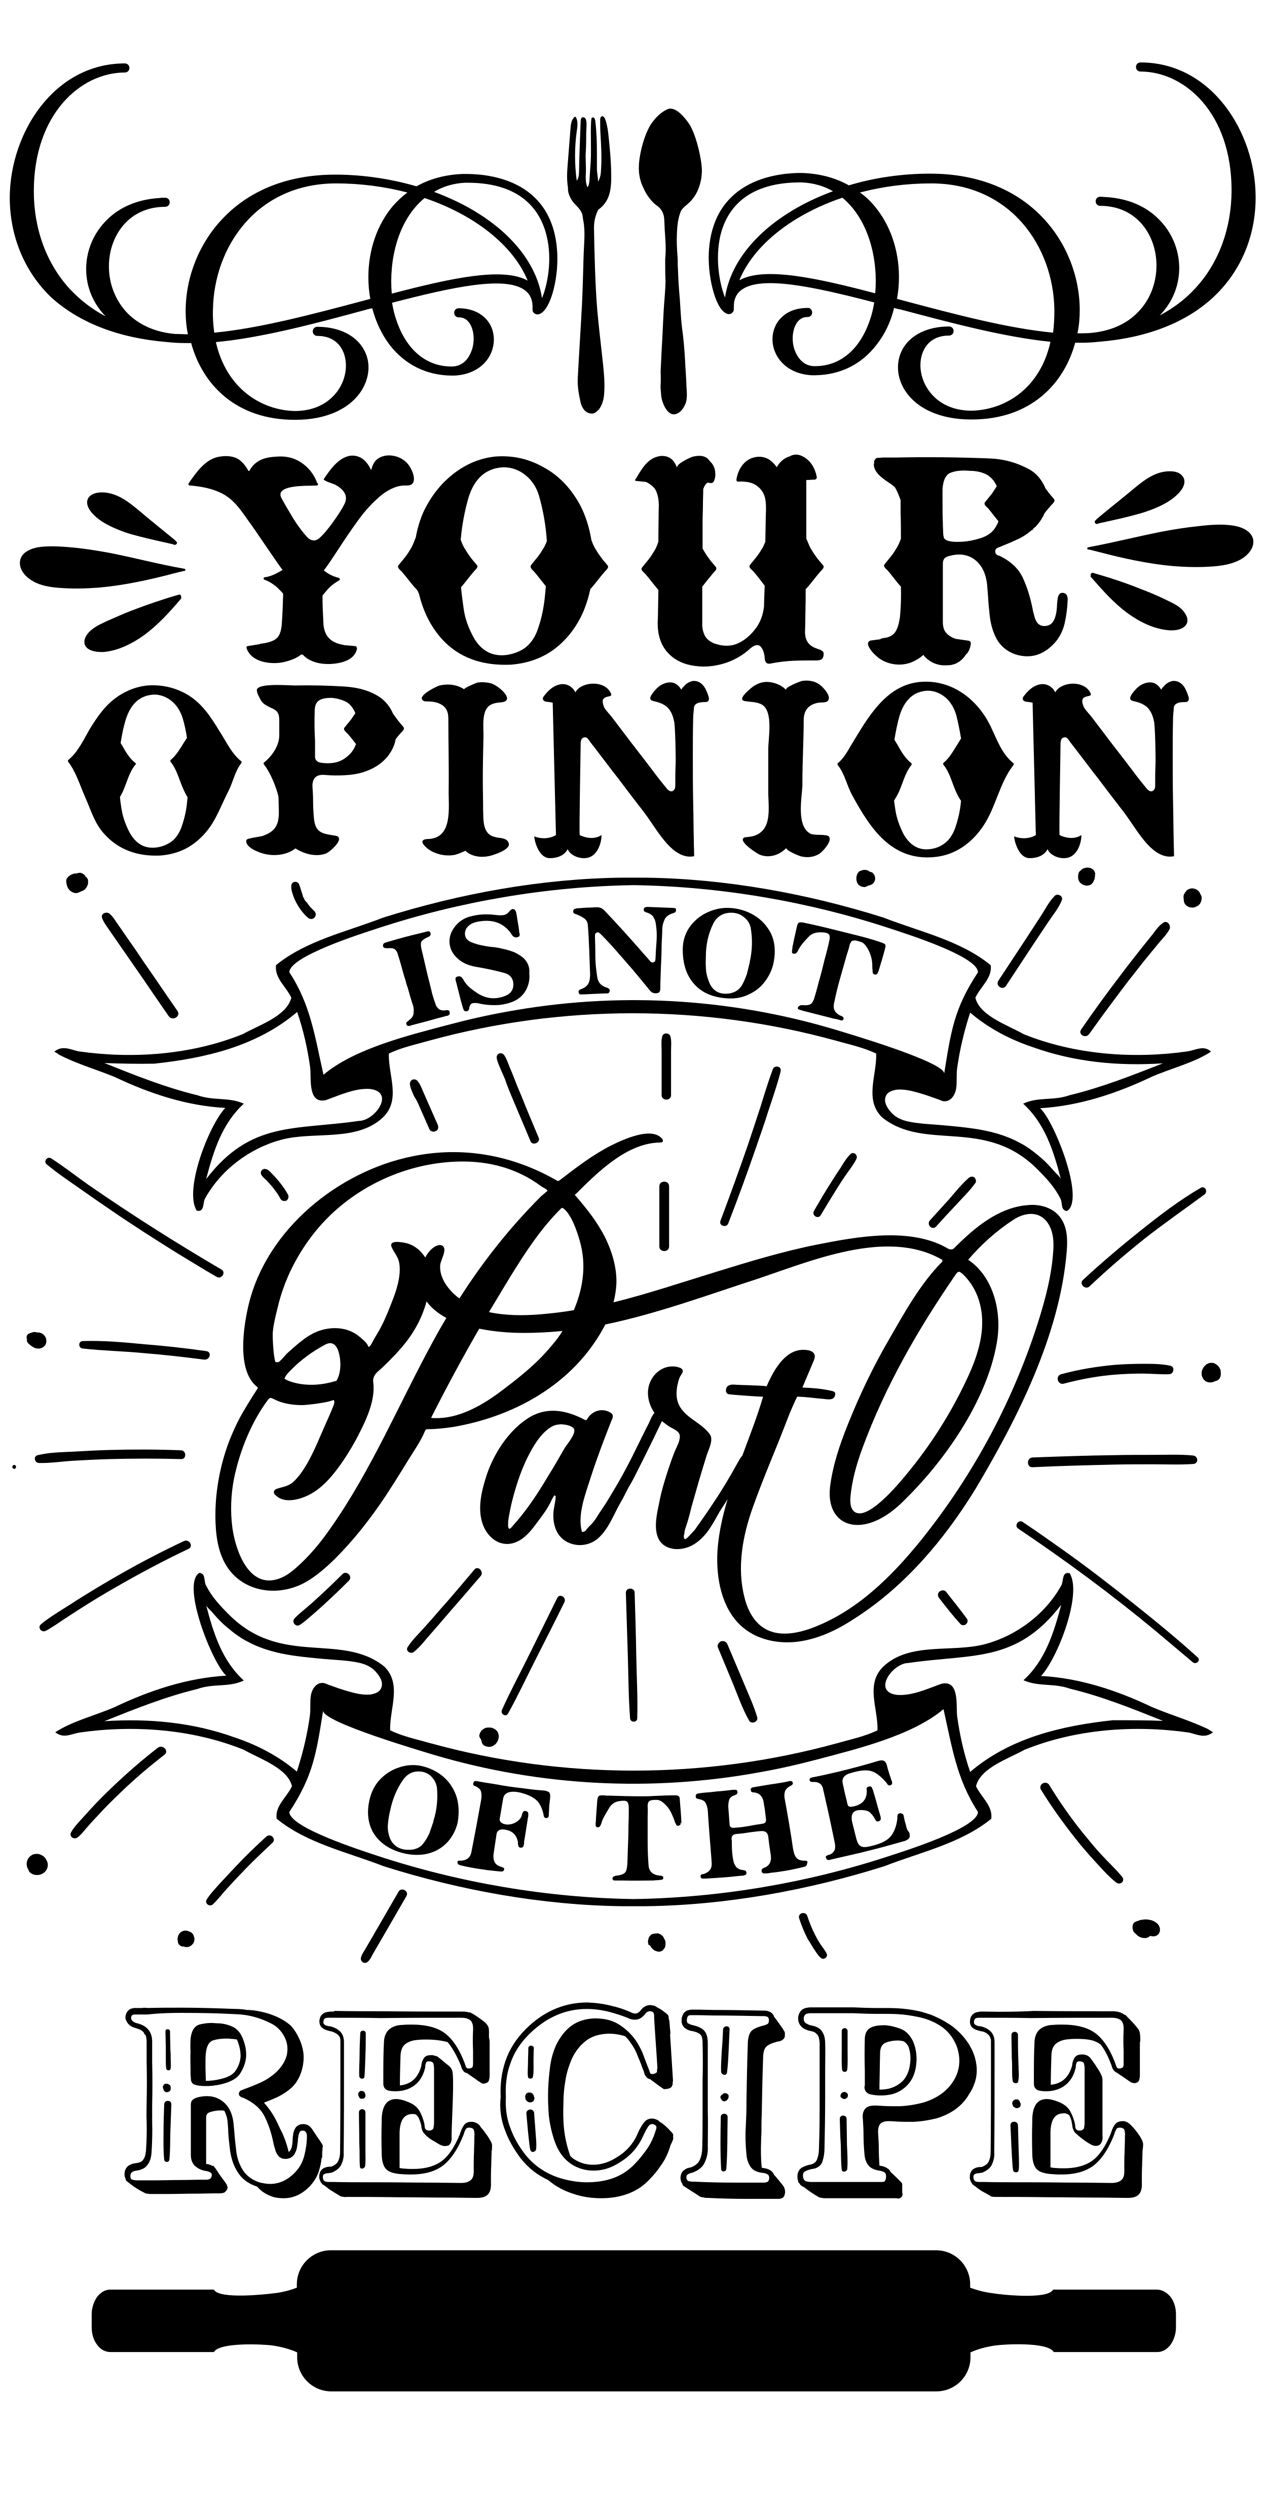 <?xml version="1.0" encoding="utf-8"?>
<!-- Generator: Adobe Illustrator 24.3.0, SVG Export Plug-In . SVG Version: 6.00 Build 0)  -->
<svg version="1.1" id="Layer_3" xmlns="http://www.w3.org/2000/svg" xmlns:xlink="http://www.w3.org/1999/xlink" x="0px" y="0px"
	 width="389.7px" height="768.8px" viewBox="0 0 389.7 768.8" style="enable-background:new 0 0 389.7 768.8;" xml:space="preserve"
	>
<g>
	<path d="M43.7,617.5c-0.7,0-1.4,0-2,0c-0.1,0-0.1,0-0.2,0c-0.4,0-0.8,0.1-1.1,0.2c-0.7,0.2-1.3,0.8-1.6,1.6c-0.4,1-0.2,1.7,0.1,2.2
		c0.2,0.5,0.6,1,1.1,1.4l0,0l0,0c0.5,0.4,1.2,0.6,1.8,0.8c1.1,0.3,1.9,0.7,2.4,1.3c0,0.1,0.1,0.2,0.1,0.3c0.1,0.2,0.3,0.4,0.5,0.6
		c0.2,0.6,0.3,1.2,0.3,2l0,0l0,0c0,2,0,4,0,6c0.1,4.3,0.1,8.6,0,12.8c0,1.9-0.1,3.8,0,5.6v0l0,0c0.1,3,0,6.1-0.2,9.1
		c-0.1,1.2-0.4,2.2-0.9,2.8c-0.4,0.6-1.1,0.9-2.2,1c-0.9,0.1-1.7,0.4-2.3,0.8c-0.5,0.4-1.2,1.2-1.2,2.6v0l0,0.1
		c0,0.6,0.2,1.1,0.4,1.5c0,0.1,0,0.3,0.1,0.4c1,0.8,2,1.6,3.1,2.3c0.5,0.3,1.1,0.7,1.7,1c0.3,0.1,0.5,0.3,0.8,0.4c0,0,0,0,0,0
		c0.1,0.1,0.2,0.2,0.4,0.2c0,0,0,0,0,0c0.2,0.1,0.3,0.1,0.5,0.1c0,0,0,0,0,0c0.3,0,0.5,0.1,0.8,0.1c0.1,0,0.2,0,0.2,0l0.1,0
		c0.6,0,1.3,0,2.2,0c0.9,0,2,0,3.2,0c2.4,0,5-0.1,7.7-0.1c2.7,0,4.9-0.1,6.6-0.1c0.6,0,1,0,1.4,0c0.1,0,0.1,0,0.2,0
		c0.4,0,0.8-0.1,1.2-0.2c0.2-0.1,0.4-0.3,0.6-0.5c0.2-0.2,0.3-0.4,0.4-0.6c0.3-0.8-0.3-1.6-0.7-2.2c-0.9-1.2-1.8-2.4-2.6-3.7
		c-0.2-0.3-0.4-0.6-0.6-0.8c-0.1-0.1-0.1-0.2-0.2-0.3c-0.1-0.2-0.3-0.2-0.4-0.1c-0.4-0.2-0.7-0.4-1.2-0.5l0,0l0,0
		c-0.2-0.1-0.4-0.1-0.6-0.1l-0.1,0l0,0l0,0l-0.1,0c0-3.4,0-6.5,0-9.3v-5c0-0.5,0.1-0.9,0.4-1.2c0.3-0.3,0.7-0.5,1.2-0.6
		c1-0.3,2-0.4,2.9-0.4c0.4,0,0.7,0,1.1,0.1c0.5,1,0.9,2.1,1,3.4c0.1,1.1,0.2,2.1,0.2,3.2c0.1,1.7,0.3,3.4,0.5,5.1
		c0.3,2.6,1,4.9,2.3,7c1.3,2.2,3.3,3.7,6,4.6l0,0l0,0c0,0,0,0,0.1,0c1.1,1.4,2.7,2.4,4.6,3.1c1.2,0.4,2.4,0.5,3.6,0.5
		c2.9,0,5.6-1.2,8-3.7c1.5-1.6,2.5-3.4,3-5.4c0.3-1,0.5-2.1,0.6-3.2c0.1-0.1,0.2-0.2,0.2-0.4c0-0.4,0-0.7,0-1.1c0-0.5,0.1-1,0.1-1.4
		c0-0.2,0-0.3,0-0.4c0.1-0.1,0.1-0.2,0.1-0.3c0-0.4-0.2-0.7-0.4-1c-0.2-0.3-0.3-0.5-0.5-0.8c-0.1-0.2-0.2-0.3-0.4-0.5
		c-0.1-0.2-0.2-0.3-0.3-0.5c-0.6-0.9-1.2-1.8-1.8-2.7c0,0-0.1-0.1-0.1-0.1c0,0,0-0.1-0.1-0.1c-0.3-0.5-1-1.1-2.2-1.2l-0.1,0l-0.1,0
		c-1.5,0-2.2,0.8-2.5,1.3c-0.3,0.5-0.5,1.1-0.6,1.6l0,0l0,0c-0.1,0.7-0.2,1.4-0.2,2.1c0,0.6-0.1,1.2-0.2,1.8
		c-0.1,0.6-0.3,1.1-0.7,1.5c-0.1,0.1-0.2,0.2-0.3,0.3c-0.6-2.5-1.4-4.8-2.5-6.9c-0.1-0.1-0.2-0.3-0.2-0.4c-0.4-0.9-0.8-1.7-1.2-2.5
		c-1-2-2.3-3.8-3.7-5.4c1.4-0.5,2.7-1.1,3.9-1.6c1.7-0.8,3.4-1.9,4.8-3.2c2.7-2.7,3.5-6.6,3.5-9.1c0-4.5-2.8-8.7-4.1-9.9
		c-2.8-2.4-6.6-3.8-10.2-4.4c-1.1-0.2-2.1-0.3-3.2-0.3c-1-0.2-2.1-0.3-3.2-0.3c-5.6-0.2-11.2-0.4-16.8-0.4c-3.5,0-7,0-10.5,0.1
		C44.8,617.4,44.2,617.4,43.7,617.5z M55.8,619c5.5,0,11.2,0.1,16.7,0.4c3.8,0.1,7.5,1.1,11,2.9c1.7,0.9,3,2.2,3.9,3.9
		c0.9,1.6,1.2,3.4,0.9,5.3c-0.3,1.9-1.4,3.8-3.2,5.6c-1.4,1.3-3,2.4-4.7,3.2c-1.7,0.8-3.5,1.5-5.4,2.2c-0.1,0-0.1,0-0.2,0.1
		c-0.3,0.1-0.5,0.2-0.8,0.3c-0.3,0.2-0.4,0.4-0.5,0.8c-0.1,0.5,0.1,0.8,0.4,1c0.2,0.2,0.5,0.3,0.8,0.4l0,0l0,0
		c0.1,0,0.2,0.1,0.3,0.1c3.1,1.4,5.2,3.3,6.4,5.7c1.2,2.4,2.1,5.1,2.7,8.1c0.1,0.6,0.3,1.2,0.5,1.9c0.2,0.9,0.6,1.6,1.1,2.2
		c0.5,0.5,1.2,0.8,2,0.8c0.1,0,0.2,0,0.4,0c1-0.1,1.7-0.5,2.2-1.1c0.5-0.6,0.8-1.4,1-2.2c0.1-0.7,0.2-1.3,0.3-2
		c0-0.6,0.1-1.3,0.2-1.9c0.1-0.4,0.2-0.7,0.4-1.1c0.2-0.3,0.5-0.4,1-0.4c0.4,0,0.7,0.2,0.9,0.5c0.2,0.3,0.3,0.7,0.3,1.1
		c0,2.1-0.3,4.1-0.8,6.1c-0.5,1.9-1.4,3.7-2.9,5.2c-2.2,2.3-4.8,3.5-7.6,3.5c-1.1,0-2.2-0.2-3.4-0.5c-2.3-0.8-4-2.1-5.1-3.9
		c-1.1-1.8-1.8-3.9-2-6.3c-0.2-1.7-0.4-3.4-0.5-5c-0.1-1.1-0.2-2.2-0.3-3.2c-0.4-3.1-1.6-5.3-3.6-6.7c-1.3-0.9-2.8-1.4-4.5-1.4
		c-0.9,0-1.9,0.1-3,0.4c-0.5,0.1-1,0.4-1.4,0.7c-0.4,0.3-0.6,0.8-0.6,1.5v5c0,3.5,0,7.1,0,10.5c0,1.4,0.4,2.4,1.1,3.2
		c0.7,0.7,1.7,1.3,2.9,1.6c0.1,0,0.3,0.1,0.5,0.1c0.2,0,0.4,0.1,0.6,0.1c0.4,0.1,0.8,0.3,1.1,0.5c0.2,0.2,0.3,0.5,0.2,1
		c-0.1,0.4-0.3,0.7-0.6,0.9c-0.3,0.1-0.6,0.2-1,0.2c-0.1,0-0.1,0-0.2,0h0c-0.4,0-0.8,0-1.4,0c-1.7,0-3.9,0.1-6.5,0.1
		c-2.7,0-5.3,0.1-7.7,0.1c-1.2,0-2.3,0-3.2,0c-0.9,0-1.6,0-2.2,0h-0.1c-0.1,0-0.2,0-0.2,0c-0.4,0-0.9-0.1-1.3-0.2
		c-0.4-0.1-0.6-0.5-0.6-1.1c0-0.6,0.2-1,0.5-1.2c0.4-0.3,0.8-0.4,1.4-0.5c1.6-0.2,2.7-0.8,3.4-1.8c0.7-0.9,1.1-2.2,1.2-3.7
		c0.2-3.1,0.3-6.2,0.2-9.3c0-1.9,0-3.7,0-5.6c0.1-4.3,0.1-8.6,0-12.9c0-2,0-4,0-6c0.1-3.2-1.4-5.2-4.6-6c-0.5-0.1-0.9-0.3-1.2-0.5
		c-0.3-0.2-0.5-0.5-0.6-0.7c-0.1-0.3-0.1-0.6,0-0.9c0.1-0.3,0.2-0.4,0.5-0.5c0.2-0.1,0.4-0.1,0.6-0.1c0.1,0,0.1,0,0.2,0l0,0l0,0
		c0.7,0,1.4,0,2.1,0c0.5,0,1,0,1.6,0C48.8,619.1,52.3,619,55.8,619z"/>
	<path d="M102.5,618.6h-0.3c-0.1,0-0.2,0-0.3,0c-0.6,0-1.1,0.1-1.6,0.2c-1.1,0.3-1.8,1.1-2,2.2l0,0l0,0c-0.3,1.7,0.6,2.5,1.2,2.9
		c0.5,0.3,1.2,0.5,1.9,0.7c0.2,0,0.4,0.1,0.6,0.1c0.8,0.3,1.5,0.6,2,1.1c0.7,0.6,0.7,1.5,0.7,1.9c0,0,0,0.1,0,0.1l0,8
		c0,8.6,0,17.4-0.1,26v0l0,0c0,1.1-0.2,2-0.6,2.8c-0.3,0.7-1,1.2-1.9,1.6c-0.2,0.1-0.4,0.1-0.7,0.1c-0.7,0-1.4,0.2-1.9,0.5
		c-0.5,0.3-1.4,1-1.3,2.8l0,0.1l0,0l0,0l0,0.1c0.2,0.9,0.5,1.4,0.9,1.8c0,0.1,0.1,0.1,0.2,0.2c0.7,0.4,1.3,0.9,1.9,1.4
		c0.6,0.4,1.3,0.8,1.9,1.2c0.5,0.3,1,0.6,1.5,0.9c0.1,0.1,0.3,0.2,0.4,0.2c0.1,0,0.2,0,0.2,0c0.5,0.1,1,0.2,1.5,0.1c0,0,0.1,0,0.1,0
		h0.8c3.1,0,8.1,0,14.7,0.1c4.9,0,9.6,0.1,14,0.1c4.4,0,7.7,0.1,9.7,0.1c0.3,0,0.5,0,0.8,0c1.4,0,2.4-0.3,3.1-0.9
		c0.8-0.7,1.2-1.9,1.1-3.8c0-1.8,0-3.6,0.1-5.4c0-1.4,0.1-2.7,0.1-4v-0.3c0-0.1,0.1-0.1,0.1-0.2c0-0.9,0.2-1.7-0.2-2.5
		c-0.4-0.8-0.9-1.6-1.4-2.3c-0.6-0.8-1.1-1.6-1.8-2.3c-0.3-0.6-0.9-1.4-2.5-1.7l0,0l-0.1,0c-0.2,0-0.3,0-0.4,0c0,0,0,0,0,0
		c0,0,0,0,0,0c0,0,0,0,0,0c-1,0-1.8,0.4-2.3,1.2c-0.4,0.6-0.7,1.2-0.9,1.9c-0.1,0.2-0.2,0.4-0.2,0.6l0,0l0,0
		c-1.8,4.4-3.9,7.4-6.4,8.9c-2,1.2-4.7,1.9-8,1.9c-0.8,0-1.7,0-2.6-0.1l0,0l0,0c-0.6,0-1.1-0.1-1.6-0.2c0-0.1,0-0.2,0-0.3
		c0-3.2,0-6.4,0-9.7l0-0.8c0.1-3.9,1.4-5.8,4-5.8c0.3,0,0.6,0,0.9,0.1c0.1,0.1,0.3,0.2,0.4,0.3c0,0,0.1,0,0.1,0.1c0,0,0,0,0,0
		c0,0,0,0,0,0c0,0,0.1,0.1,0.1,0.1c0.1,0.2,0.3,0.4,0.4,0.6c0.3,0.7,0.5,1.3,0.7,2c0,0.2,0.1,0.3,0.1,0.5c0,0.6,0.2,1.2,0.5,1.8
		c0.1,0.2,0.2,0.3,0.4,0.5c0,0,0,0,0,0c0.9,1.1,2.1,1.9,3.4,2.6c0.7,0.4,1.3,0.9,2.1,1.1c0.4,0.2,0.9,0.2,1.3,0.1
		c0.4,0,0.7-0.1,1-0.4c0,0,0.1-0.1,0.1-0.2c0.1-0.1,0.3-0.3,0.3-0.5c0.2-0.5,0.3-1.1,0.2-1.8c0-4.4,0.9-17.8,0.2-20.2
		c-0.3-1-1.1-1.6-1.9-2.2c-0.9-0.8-1.8-1.5-2.7-2.2c-0.1-0.1-0.2-0.1-0.4-0.1c-0.3-0.1-0.6-0.2-1-0.3l0,0l-0.1,0c-0.2,0-0.3,0-0.5,0
		c-1.4,0-2,0.6-2.3,1.2c-0.3,0.5-0.5,1.1-0.6,1.8c0,0.2,0,0.4-0.1,0.6c-0.6,2.1-1.6,3.6-3.1,4.6c-1,0.6-2.1,1-3.4,1.1
		c0-3.1,0.1-6.3,0.2-9.3c0.1-1.6,0.6-2.8,1.6-3.5c1-0.7,2.2-1.1,3.8-1.2c0.9-0.1,1.8-0.1,2.6-0.1c2.5,0,4.7,0.3,6.5,0.8
		c1.4,1.7,2.7,4,3.9,6.8l0.2,0.5c0.1,0.5,0.3,1,0.6,1.4c0.2,0.3,0.5,0.7,1.2,0.8c0.7,0.5,1.3,0.9,2,1.4c0.5,0.3,1,0.7,1.4,1
		c0.3,0.2,0.5,0.3,0.8,0.5c0.3,0.2,0.6,0.4,0.9,0.4c0.1,0,0.2,0,0.3-0.1c0,0,0.1,0,0.1,0c0.7-0.1,1.2-0.5,1.3-1
		c0.1-0.4,0.2-0.9,0.2-1.4l0,0l0,0c0-0.1,0-0.3,0-0.4c0-1,0-2.1,0-3.1c0-2.1,0-4.2,0-6.3c0-0.7,0-1.3-0.2-1.9c0-0.6,0-1.1,0-1.7
		c0-0.6,0-1.2-0.3-1.8c-0.5-1-1.6-1.7-2.4-2.3c-0.7-0.5-1.4-1-2.1-1.4c-0.1-0.1-0.3-0.2-0.4-0.2c-0.2-0.1-0.3-0.2-0.5-0.3
		c-0.1-0.1-0.2-0.1-0.3,0c-0.6-0.2-1.3-0.3-2.1-0.3c-0.1,0-0.1,0-0.2,0c-8,0-16.1,0-24.1-0.1c-5,0-10,0-15-0.1L102.5,618.6z
		 M141.7,620.5c0.1,0,0.1,0,0.2,0c1.3,0,2.2,0.3,2.8,0.8c0.6,0.6,0.9,1.6,0.8,3c-0.1,2.1-0.1,4.2,0,6.3c0,1.1,0,2.1,0,3.1
		c0,0.2,0,0.3,0,0.5c0,0.5,0,0.9-0.1,1.3c-0.1,0.3-0.4,0.5-1,0.6c-0.1,0-0.2,0-0.3,0c-0.3,0-0.5-0.1-0.6-0.2
		c-0.2-0.3-0.3-0.6-0.4-0.9l0,0l0,0l-0.2-0.6c-1.8-4.7-4.1-8-6.9-9.7c-2.3-1.4-5.4-2.1-9.4-2.1c-0.9,0-1.8,0-2.7,0.1
		c-1.7,0-3.1,0.5-4.1,1.3c-1,0.8-1.6,2.1-1.7,3.8c-0.2,3.7-0.2,7.5-0.2,11.2l0,1.8c0,1.3,0.8,2.1,2.2,2.2c0.6,0.1,1.2,0.1,1.7,0.1
		c1.9,0,3.6-0.5,5.1-1.4c1.9-1.2,3.2-3.1,3.8-5.6c0.1-0.3,0.1-0.5,0.1-0.8c0-0.4,0.2-0.8,0.3-1.1c0.1-0.2,0.4-0.3,0.8-0.3
		c0.1,0,0.2,0,0.3,0c0.6,0.1,1,0.3,1.1,0.7c0.1,0.4,0.2,0.9,0.2,1.5l0,0.4c0,5.4,0,10.9,0,16.3c0,0.6-0.1,1.2-0.2,1.7
		c-0.2,0.4-0.6,0.7-1.4,0.7c-0.5,0-0.8-0.2-1-0.4c-0.2-0.3-0.3-0.7-0.3-1.1c0-0.3-0.1-0.5-0.1-0.7c-0.3-1.3-0.8-2.6-1.4-3.7
		c-0.6-1.1-1.7-2.1-3.1-2.7c-1.6-0.7-3-1.1-4.2-1.1c-2.8,0-4.3,2.1-4.4,6.2l0,0.8c-0.1,3.2-0.1,6.5,0,9.7c0,2.3,0.5,4,1.4,4.9
		c0.9,0.9,2.6,1.4,4.9,1.5c0.9,0.1,1.9,0.1,2.7,0.1c3.7,0,6.6-0.7,8.9-2.1c2.8-1.7,5.2-5,7.1-9.7c0.1-0.2,0.2-0.5,0.3-0.8
		c0.1-0.5,0.4-1,0.6-1.4c0.2-0.3,0.5-0.4,1-0.4c0.1,0,0.2,0,0.3,0c0.7,0.1,1.1,0.4,1.2,0.9c0.1,0.5,0.2,1.1,0.1,1.7l0,0v0.8
		c0,1.3-0.1,2.7-0.1,4c-0.1,1.8-0.1,3.6-0.1,5.4c0.1,1.7-0.2,2.8-1,3.4c-0.6,0.5-1.6,0.8-2.8,0.8c-0.2,0-0.5,0-0.8,0
		c-2,0-5.3-0.1-9.7-0.1c-4.3,0-9.1-0.1-14-0.1c-6.7,0-11.6,0-14.7-0.1h-0.8l0,0c-0.2,0-0.4,0-0.6,0c-0.4,0-0.7,0-1.1-0.1
		c-0.5-0.1-0.8-0.5-0.9-1.2c0-0.6,0.1-1,0.4-1.1c0.4-0.2,0.8-0.3,1.3-0.3c0.4-0.1,0.8-0.1,1.1-0.2c1.4-0.6,2.4-1.4,2.9-2.5
		c0.5-1.1,0.8-2.3,0.7-3.6c0.1-8.6,0.1-17.4,0.1-26v-8c0-1.4-0.4-2.4-1.1-3.2c-0.7-0.7-1.7-1.3-2.9-1.6c-0.2-0.1-0.5-0.1-0.7-0.1
		c-0.5-0.1-0.9-0.2-1.3-0.5c-0.3-0.2-0.4-0.5-0.3-1.1c0.1-0.5,0.3-0.8,0.7-0.9c0.4-0.1,0.8-0.1,1.2-0.1c0.1,0,0.2,0,0.3,0l0.3,0
		c5,0,10.1,0,15.1,0.1C125.5,620.5,133.6,620.5,141.7,620.5z"/>
	<path d="M155.3,655c1.1,3.1,2.8,6,4.9,8.8c2.3,2.9,5.1,5.1,8.4,6.6c2.2,1.9,4.8,3.3,7.6,4.2c2.9,1,5.8,1.4,8.7,1.4
		c1.4,0,2.8-0.1,4.1-0.3c4.3-0.7,7.8-2.4,10.5-5.2c1.5-1.5,2.9-3.2,4-4.9c1.2-1.7,2.1-3.7,2.7-5.8c0-0.1,0-0.2,0.1-0.2c0,0,0,0,0,0
		c0.2-0.4,0.3-0.7,0.5-1.1c0.2-0.5,0.4-0.9,0.2-1.4c0,0,0,0,0-0.1c0.1-0.2,0.1-0.5,0-0.7c-0.2-0.5-0.7-0.8-1-1.2
		c-0.7-0.8-1.5-1.5-2.3-2.1c-0.2-0.2-0.4-0.3-0.7-0.4c-0.3-0.4-0.7-0.7-1.4-0.9c-0.4-0.2-0.9-0.2-1.2-0.2c-0.6,0-1.1,0.2-1.6,0.5
		c-0.5,0.4-0.9,0.9-1.3,1.5c-0.1,0.2-0.2,0.4-0.3,0.5c-0.4,0.7-0.8,1.4-1.1,2.2c-1.3,3-3.4,5.4-6.2,7.1l0,0l0,0
		c-2.3,1.5-4.6,2.3-7,2.4c-0.2,0-0.4,0-0.6,0c-2.1,0-4-0.6-5.7-1.7c-0.4-0.2-0.7-0.5-1.1-0.9c0,0,0-0.1-0.1-0.1
		c0-0.1-0.1-0.2-0.1-0.3c-0.9-2.6-1.5-5.2-1.8-7.9c-0.3-2.7-0.3-5.4-0.2-8.1c0-2.3,0.2-4.6,0.6-6.8c0.3-2.2,1-4.4,1.9-6.6
		c1.1-2.4,2.6-4.3,4.4-5.7c1.8-1.4,4.1-2.1,6.9-2.2l0.2,0c1.8,0,3.5,0.3,5,0.8c0.7,0.7,1.3,1.4,1.8,2.2c0.8,1.1,1.4,2.2,1.9,3.5
		c0.5,1.3,1.1,2.5,1.5,3.8l0,0l0,0c0.2,0.5,0.4,1,0.6,1.5c0,0,0,0.1,0,0.1c0.1,0.5,0.3,1,0.7,1.4c0.2,0.3,0.6,0.6,1.2,0.7
		c0.5,0.4,1,0.8,1.6,1.2c0.4,0.3,0.8,0.6,1.2,0.9c0.4,0.3,0.9,0.6,1.3,0.9c0.2,0.1,0.4,0.1,0.6,0c0,0,0.1,0,0.1,0c0.1,0,0.2,0,0.4,0
		c0.4-0.1,0.8-0.2,1.1-0.4c0.3-0.2,0.5-0.6,0.6-1.1l0-0.2l0-0.2c0-0.2,0.1-0.5,0.1-0.7c-0.3-4.7-0.6-9.4-0.9-14.2
		c0.1-0.1,0.1-0.2,0.1-0.3c0-0.8-0.2-1.7-0.2-2.5c-0.1-0.6,0-1.3-0.3-1.9c0,0,0,0,0,0c0-0.5,0-1-0.4-1.4c-0.3-0.3-0.7-0.6-1-0.8
		c-0.4-0.3-0.7-0.6-1.1-0.8c-0.3-0.2-0.7-0.4-1.1-0.6c-0.2-0.2-0.5-0.3-0.8-0.5l-0.1,0l0,0l0,0l-0.1,0c-0.4-0.1-0.7-0.2-1.1-0.2
		c-0.8,0-2,0.3-3,1.7c-0.7,0.8-1.2,0.9-1.6,0.9c-0.4,0-0.9-0.1-1.4-0.4l0,0l0,0c-1.8-0.8-3.8-1.5-5.7-1.9c-2.6-0.7-5.1-1-7.6-1.1v0
		h-0.4v0c-6.9,0.1-13.2,2.8-18.6,8.2c-2.9,2.9-5,6.2-6.2,9.7c-1.2,3.5-1.7,7.2-1.5,11.1C153.6,648.5,154.1,651.9,155.3,655z
		 M157,634.5c1.1-3.3,3.1-6.3,5.8-9c5.2-5.1,11.1-7.7,17.6-7.7h0c2.4,0,4.8,0.3,7.4,1c1.8,0.5,3.7,1.1,5.4,1.8
		c0.7,0.4,1.5,0.5,2.1,0.5c1.1,0,2.1-0.5,3-1.6c0.5-0.7,1-1,1.6-1c0.2,0,0.4,0,0.6,0.1c0.3,0.1,0.5,0.3,0.6,0.6
		c0.1,0.3,0.1,0.6,0.1,1l0,0l0,0c0,0.1,0,0.3,0,0.4c0.3,5.1,0.7,10.2,1,15.2c0,0.2,0,0.4-0.1,0.6l0,0.2l0,0.2l0,0l0,0
		c0,0.4-0.1,0.6-0.4,0.7c-0.3,0.2-0.6,0.3-0.9,0.3c-0.1,0-0.2,0-0.3,0c-0.1,0-0.3,0-0.4-0.1c-0.1-0.1-0.2-0.4-0.3-0.6
		c0-0.1-0.1-0.3-0.1-0.4c-0.2-0.5-0.4-1-0.6-1.5c-0.5-1.3-1-2.7-1.5-4c-0.6-1.3-1.3-2.6-2.1-3.8c-1.5-2.1-3.4-3.8-5.4-5
		c-2-1.2-4.4-1.7-7.1-1.7l-0.2,0c-2.8,0.1-5.2,0.9-7.1,2.3c-1.9,1.4-3.4,3.4-4.6,5.8c-1,2.2-1.6,4.4-1.9,6.7
		c-0.3,2.3-0.5,4.6-0.6,6.9c-0.1,2.7,0,5.4,0.2,8.1c0.3,2.7,0.9,5.4,1.8,8c1.1,3.2,2.9,5.5,5.1,7c2,1.3,4.3,2,6.7,2
		c0.2,0,0.4,0,0.7,0c2.7-0.1,5.3-1,7.8-2.7c3.1-1.9,5.4-4.6,6.9-7.9c0.3-0.7,0.7-1.4,1-2c0.1-0.2,0.2-0.3,0.3-0.5
		c0.2-0.4,0.5-0.8,0.8-1c0.2-0.1,0.3-0.2,0.6-0.2c0.2,0,0.4,0,0.6,0.1c0.5,0.2,0.7,0.4,0.8,0.7c0,0.4,0,0.7-0.2,1.1
		c0,0.1-0.1,0.2-0.1,0.3c-0.6,2-1.5,3.9-2.7,5.6c-1.2,1.7-2.5,3.3-4,4.8c-2.7,2.7-6.1,4.4-10.3,5c-1.3,0.2-2.7,0.3-4.1,0.3
		c-2.8,0-5.7-0.5-8.6-1.4c-4.2-1.4-7.7-3.8-10.4-7.2c-2-2.6-3.6-5.4-4.6-8.3c-1.1-2.9-1.5-6.1-1.3-9.4
		C155.4,641.3,155.8,637.7,157,634.5z"/>
	<path d="M216,660L216,660c0,1.6-0.2,3-0.8,4.3c-0.5,1-1.4,1.8-3,2.3l-0.1,0l0,0l0,0l-0.1,0l0,0c-0.6,0.1-1.1,0.4-1.5,0.7
		c-0.5,0.3-1.2,1.1-1.2,2.6l0,0l0,0.1c0.1,0.7,0.3,1.2,0.6,1.6c0,0.2,0.1,0.4,0.3,0.6c0.9,0.6,1.9,1.2,2.8,1.8
		c0.5,0.3,0.9,0.6,1.4,0.9c0.5,0.3,1,0.8,1.6,0.8c0.1,0,0.2,0,0.2,0c0.4,0.1,0.7,0.2,1.1,0.2h0.4c4.1,0.2,8.2,0.3,12.3,0.3
		c1.2,0,2.5,0,3.7,0h5.3c0.1,0,0.2,0,0.4,0c0.4,0,0.8-0.1,1.1-0.2c0.5-0.2,0.8-0.7,0.9-1.4c0.2-0.5,0-1.2-0.1-1.6
		c-0.2-0.7-0.7-1.2-1.2-1.8c-0.6-0.8-1.3-1.6-2-2.4c-0.3-0.7-0.8-1.2-1.2-1.4c-0.6-0.4-1.4-0.6-2.2-0.7c-0.1,0-0.2,0-0.4-0.1
		c-0.3-2.8-0.3-5.6-0.2-8.3l0-0.2l0.1-2.3c0-1.9,0-3.7,0.1-5.6c0.1-5.6,0.2-11.3,0.4-16.9c0-1.9,0.3-3.2,0.9-3.8
		c0.6-0.7,1.8-1.2,3.6-1.7c0.1,0,0.1,0,0.2,0c0.6-0.1,1.1-0.3,1.4-0.6c0.4-0.3,0.7-0.8,0.6-1.6c0,0,0-0.1,0-0.1
		c0.1-0.4-0.1-0.8-0.4-1.2c-0.2-0.4-0.4-0.7-0.7-1.1c-0.7-1-1.4-2-2.2-3c-0.3-1-1-1.4-1.5-1.6c-0.5-0.2-1-0.3-1.5-0.3
		c-0.2,0-0.3,0-0.5,0l0,0l0,0c-0.1,0-0.2,0-0.2,0c-5-0.1-10.1-0.2-15.2-0.2l-4.4-0.1l-1,0l-0.4,0c-0.2,0-0.3,0-0.5,0
		c-0.5,0-0.9,0.1-1.3,0.2c-0.7,0.2-1.5,0.7-1.9,2.3l0,0l0,0.1c-0.3,1.7,0.4,2.6,1,3.1c0.6,0.4,1.3,0.8,2.3,0.9
		c1.2,0.3,2.3,0.6,2.8,1.6c0.2,0.5,0.3,1.3,0.3,1.9c0,0.1,0,0.3,0,0.4l0.1,0c0,0,0,0,0,0l-0.1,0c0.1,3.7,0.1,7.4,0,11.1l0,4.7v1.5h0
		v3.2C216.1,652.7,216.1,656.4,216,660L216,660z M216.8,664.9c0.7-1.5,1-3.1,0.9-5c0-3.6,0.1-7.3,0-10.9v-4.9h0v-4.5
		c0-3.7,0-7.5,0-11.2c0-1.7-0.3-3-1-3.8c-0.6-0.8-1.8-1.4-3.5-1.8c-0.7-0.1-1.2-0.4-1.6-0.6c-0.3-0.2-0.4-0.7-0.3-1.4
		c0.1-0.6,0.3-0.9,0.6-1c0.2-0.1,0.5-0.1,0.8-0.1c0.1,0,0.3,0,0.4,0l0.5,0l1,0l4.5,0.1c5,0,10.1,0.1,15.2,0.2h0c0.2,0,0.3,0,0.5,0
		c0.1,0,0.2,0,0.3,0c0.3,0,0.6,0.1,0.9,0.2c0.3,0.1,0.5,0.5,0.5,1c0,0.6-0.1,1-0.4,1.2c-0.4,0.2-0.8,0.4-1.3,0.5l0,0l0,0
		c0,0,0,0,0,0h0l0,0c-2,0.5-3.2,1.1-3.8,1.8c-0.6,0.8-1,2.1-1,4.1c-0.2,5.6-0.3,11.3-0.4,16.9c0,1.8,0,3.7-0.1,5.6l-0.1,2.3l0,0.2
		c-0.2,2.9-0.1,5.9,0.2,8.8c0.1,1.5,0.6,2.8,1.3,3.8c0.7,1,1.9,1.6,3.6,1.8c0.6,0,1,0.2,1.5,0.4c0.4,0.2,0.6,0.6,0.6,1.3
		c-0.1,0.6-0.3,1-0.6,1.1c-0.3,0.1-0.6,0.2-1,0.2c-0.1,0-0.2,0-0.3,0l-0.3,0h-5c-1.2,0-2.5,0-3.7,0c-4.1,0-8.2-0.1-12.3-0.3l-0.4,0
		c-0.5,0-0.9-0.1-1.3-0.2c-0.3-0.1-0.5-0.5-0.6-1c0-0.5,0.1-0.8,0.4-1c0.3-0.2,0.7-0.4,1.2-0.5l0.1,0l0,0c0,0,0,0,0,0
		C214.8,667.5,216.2,666.4,216.8,664.9z"/>
	<path d="M249.5,665.6c-0.1,0-0.3,0.1-0.5,0.1c-0.9,0.2-1.7,0.5-2.4,0.9c-0.7,0.5-1.5,1.4-1.3,3.3l0,0l0,0c0,0.3,0.1,0.5,0.2,0.8
		c0,0.2,0,0.4,0.1,0.5c0.1,0,0.1,0.1,0.2,0.1c0.4,0.8,1,1.1,1.5,1.3c1.4,1.1,3,2.2,4.6,3.1c0.1,0.1,0.3,0.1,0.4,0.1
		c0.4,0.1,0.9,0.2,1.4,0.2c0.2,0,0.4,0,0.6,0h0.7c1.1,0,2.1,0,3.2,0c2.1,0,4.2,0,6.3,0c1.6,0,3.3,0,5,0c1.7,0,3.3,0,5,0
		c0.2,0,0.3,0,0.5,0c0.1,0,0.3,0,0.4,0c0.2,0,0.4,0,0.5,0c0.1,0.1,0.3,0.1,0.5,0.1c0.3-0.1,0.7-0.2,0.9-0.5c0.2-0.2,0.3-0.5,0.3-0.8
		c0-0.2-0.1-0.4-0.1-0.6c0-0.2,0-0.3,0-0.5c0-0.4,0-0.9,0-1.3c0-0.5,0.1-0.9-0.3-1.3c-0.3-0.3-0.6-0.6-0.9-0.9
		c-0.8-0.8-1.6-1.6-2.4-2.3c-0.2-0.5-0.5-0.8-0.8-1c-0.7-0.5-1.5-0.8-2.5-0.9c0,0,0,0-0.1,0c-0.1-1.7-0.2-3.4-0.2-5.1
		c0-1.6-0.1-3.2-0.2-4.8c-0.1-1.3,0.1-2.3,0.6-2.9c0.5-0.6,1.4-0.9,2.6-0.9c0.2,0,0.3,0,0.5,0c1.6,0.1,3.2,0.2,4.8,0.2
		c0.8,0,1.6,0,2.4,0c2.4-0.1,4.8-0.5,7.2-1.1c4.5-1.4,7.7-3.8,9.7-7.1c0-0.1,0.1-0.1,0.1-0.2c0.8-1.1,1.4-2.4,1.8-3.6
		c0.7-2,0.8-4.2,0.4-6.3c-0.8-4.5-3.7-8.3-7.2-11c-1.9-1.4-4-2.5-6.1-3.4c-0.2-0.1-0.3-0.1-0.5-0.2c-0.1,0-0.1-0.1-0.2-0.1
		c0,0-0.1,0-0.1,0c-1.2-0.4-2.4-0.8-3.8-1.1c-2-0.4-4.1-0.7-6.1-0.8c-1.6-0.1-3.3-0.1-4.9-0.1c-0.4,0-0.8,0-1.2,0
		c-0.3,0-0.6,0-0.9,0c-2.1,0-4.4-0.1-6.7-0.2l0,0l-0.1,0h-2.8c-2.9,0-6.1,0-9.5,0c0,0,0,0-0.1,0l-0.1,0l0,0l0,0l-0.1,0
		c-0.1,0-0.2,0-0.3,0c-0.7,0-1.4,0.1-2,0.3c-0.6,0.2-1.7,0.8-2,2.7l0,0.1l0,0l0,0l0,0.1c-0.1,1.7,0.8,2.6,1.4,3.1
		c0.7,0.5,1.5,0.8,2.5,1c0.6,0.1,1.2,0.3,1.6,0.7c0.5,0.4,0.8,0.9,0.9,1.5c0.1,0.5,0.2,1,0.2,1.5c0,2.5,0,5,0,7.5l0,0l0,0
		c0,1.1,0,2.2,0,3.3l0,0l0,0v6.1c0,5.1,0,10.2-0.2,15.2l0,0l0,0c0,1.2-0.1,2.3-0.5,3.4C251.1,664.8,250.5,665.3,249.5,665.6z
		 M253,664.6c0.4-1.3,0.6-2.6,0.6-4c0.1-5,0.2-10.2,0.2-15.3v-6.1c0-1.1,0-2.2,0-3.3c0-2.5,0.1-5.1,0-7.6c0-1.4-0.3-2.6-0.9-3.5
		c-0.6-1-1.7-1.6-3.2-1.9c-0.7-0.1-1.3-0.4-1.8-0.7c-0.5-0.3-0.7-0.8-0.7-1.6c0.1-0.7,0.4-1.1,0.8-1.3c0.4-0.1,0.9-0.2,1.5-0.2
		c0.1,0,0.1,0,0.2,0c0.1,0,0.3,0,0.4,0c3.4,0,6.6,0,9.5,0h2.8c2.4,0.1,4.7,0.2,6.8,0.2c0.3,0,0.6,0,0.9,0c0.4,0,0.8,0,1.2,0
		c1.6,0,3.3,0,4.9,0.1c2,0.1,3.9,0.4,5.9,0.8c2.7,0.5,5.2,1.5,7.3,2.9c2.1,1.4,3.7,3.4,4.8,6c1.4,3.8,1.1,7.4-0.8,10.6
		c-1.9,3.2-5.1,5.6-9.5,6.9c-2.3,0.6-4.7,1-7.1,1.1c-0.8,0-1.6,0-2.4,0c-1.6,0-3.2-0.1-4.8-0.2c-0.2,0-0.4,0-0.6,0
		c-1.3,0-2.3,0.3-2.9,1c-0.6,0.7-0.9,1.8-0.7,3.2c0.1,1.6,0.2,3.2,0.2,4.7c0,2,0.1,4.1,0.3,6.1c0.1,1.5,0.6,2.7,1.3,3.5
		c0.7,0.8,1.8,1.3,3.2,1.5c0.7,0.1,1.3,0.3,1.7,0.6c0.4,0.3,0.5,0.9,0.4,1.7c-0.1,0.6-0.3,1-0.6,1.1c-0.2,0.1-0.5,0.1-0.9,0.1
		c-0.1,0-0.3,0-0.4,0c-0.2,0-0.3,0-0.5,0l0,0h0c-1.7,0-3.3,0-5,0c-1.7,0-3.3,0-5,0c-2.1,0-4.2,0-6.3,0c-1.1,0-2.1,0-3.2,0h-0.7l0,0
		c-0.2,0-0.4,0-0.6,0c-0.4,0-0.9-0.1-1.3-0.2c-0.5-0.1-0.9-0.6-1-1.4c-0.1-0.8,0.1-1.3,0.5-1.6c0.5-0.3,1.1-0.5,1.9-0.7
		c0.2-0.1,0.3-0.1,0.5-0.1l0,0l0,0C251.5,666.8,252.6,665.9,253,664.6z"/>
	<path d="M302.7,618.6L302.7,618.6l-0.4,0c-0.1,0-0.2,0-0.3,0c-0.6,0-1.1,0.1-1.6,0.2c-1.1,0.3-1.8,1.1-2,2.2l0,0l0,0.1
		c-0.3,1.7,0.6,2.5,1.2,2.8c0.5,0.3,1.2,0.5,1.9,0.7c0.2,0,0.4,0.1,0.6,0.1c1.1,0.2,2.4,1.1,2.6,2.3c0.1,0.2,0.1,0.5,0.1,0.8l0,0.1
		l0,8c0,8.6,0,17.4-0.1,26v0l0,0c0,1.1-0.2,2-0.6,2.8c-0.3,0.7-1,1.2-1.9,1.6c-0.2,0.1-0.4,0.1-0.7,0.1c-0.7,0-1.4,0.2-1.9,0.5
		c-0.5,0.3-1.4,1-1.3,2.8l0,0.1l0,0l0,0l0,0.1c0.1,0.7,0.4,1.2,0.7,1.6c0,0.1,0.1,0.2,0.1,0.2c0.9,0.7,1.8,1.4,2.7,2
		c0.9,0.5,1.8,1,2.7,1.5c0.2,0.2,0.4,0.3,0.6,0.3c0.4,0.1,0.8,0.1,1.2,0.1c0.2,0,0.4,0,0.7,0h0.8c3.1,0,8.1,0,14.7,0.1
		c4.9,0,9.6,0.1,14,0.1c4.4,0,7.7,0.1,9.7,0.1c0.3,0,0.5,0,0.8,0c1.4,0,2.4-0.3,3.1-0.9c0.8-0.7,1.2-1.9,1.1-3.8
		c0-1.8,0-3.6,0.1-5.4c0-1.4,0.1-2.7,0.1-4v-0.2c0.1-0.7,0.2-1.5,0.2-2.3c-0.1-0.8-0.5-1.5-0.9-2.2c-0.9-1.4-1.9-2.7-3.2-3.9
		c0,0-0.1,0-0.1-0.1c-0.1-0.1-0.2-0.2-0.3-0.2c0,0-0.1,0-0.1-0.1c-0.3-0.2-0.8-0.4-1.3-0.5l0,0l-0.1,0c-0.2,0-0.3,0-0.4,0
		c-1,0-1.9,0.4-2.4,1.2c-0.4,0.6-0.7,1.2-0.9,1.9c-0.1,0.2-0.2,0.4-0.2,0.6l0,0l0,0c-1.8,4.4-3.9,7.4-6.4,8.9c-2,1.2-4.7,1.9-8,1.9
		c-0.8,0-1.7,0-2.6-0.1l0,0l0,0c-0.6,0-1.1-0.1-1.6-0.2c0-0.1,0-0.2,0-0.3c0-3.2,0-6.4,0-9.7l0-0.8c0.1-3.9,1.4-5.8,4-5.8
		c0.1,0,0.3,0,0.4,0c0.1,0,0.1,0,0.2,0c0.1,0,0.2,0.1,0.3,0.1c0.1,0,0.1,0,0.2,0.1c0,0,0,0,0,0c0,0,0,0,0,0c0,0,0,0,0.1,0
		c0.1,0.1,0.2,0.1,0.3,0.2c0.1,0,0.1,0.1,0.2,0.1c0,0,0,0.1,0.1,0.1c0.4,0.8,0.7,1.6,0.8,2.5c0,0.2,0.1,0.3,0.1,0.5
		c0,0.6,0.2,1.2,0.5,1.8c0,0,0,0.1,0.1,0.1c0,0.1,0.1,0.2,0.1,0.3c1.5,1.4,3.1,2.7,4.9,3.7c0.8,0.5,1.8,0.7,2.6,0.3
		c0.4-0.2,0.6-0.5,0.8-0.9c0-0.1,0.1-0.1,0.1-0.2c0.2-0.5,0.3-1.1,0.2-1.8c0-5.4,0-10.9,0-16.3v-0.4c0-0.6,0-1.1-0.2-1.6
		c0-0.1-0.1-0.3-0.2-0.4c-0.2-0.6-0.6-1.2-0.9-1.7c-0.7-1.1-1.4-2.2-2.2-3.2c-0.4-0.6-1-1.2-2.3-1.4l0,0l-0.1,0c-0.2,0-0.3,0-0.5,0
		c-1.4,0-2,0.6-2.3,1.2c-0.3,0.5-0.5,1.1-0.6,1.8c0,0.2,0,0.4-0.1,0.6c-0.6,2.1-1.6,3.6-3.1,4.6c-1,0.6-2.1,1-3.4,1.1
		c0-3.2,0.1-6.3,0.2-9.3c0.1-1.6,0.6-2.8,1.6-3.5c1-0.7,2.2-1.1,3.8-1.2c0.9-0.1,1.8-0.1,2.6-0.1c1.6,0,3,0.1,4.3,0.4
		c0.8,0.2,1.5,0.5,2.2,0.9c0.2,0.2,0.5,0.3,0.7,0.5c1.2,1.6,2.2,3.5,3.1,5.9l0.2,0.5c0.1,0.5,0.3,1,0.6,1.4c0.2,0.2,0.5,0.6,1,0.8
		c0.7,0.5,1.4,0.9,2.1,1.4c0.4,0.3,0.9,0.6,1.3,0.9c0.4,0.3,0.8,0.6,1.3,0.8c0,0,0,0,0.1,0c0.1,0,0.2,0.1,0.3,0.1c0.1,0,0.1,0,0.2,0
		c0.1,0,0.2,0,0.3,0c0.7-0.1,1.2-0.5,1.3-1c0.1-0.4,0.2-0.9,0.2-1.4l0,0l0,0c0-0.1,0-0.3,0-0.4c0-1,0-2.1,0-3.1c0-2.1,0-4.2,0-6.3
		c0-0.1,0-0.2,0-0.3c0,0,0-0.1,0.1-0.2c0.1-0.8,0-1.8-0.1-2.6c-0.1-0.9-0.6-1.5-1.2-2.2c-0.9-1.1-2-2.2-3-3.2
		c-0.1-0.1-0.1-0.2-0.2-0.2c-0.1-0.1-0.1-0.1-0.2-0.1c0,0,0,0,0,0c0,0,0,0-0.1,0c-0.9-0.7-2.1-1.1-3.7-1.1c-0.1,0-0.1,0-0.2,0
		c-8,0-16.1,0-24.1-0.1C312.8,618.7,307.8,618.7,302.7,618.6z M341.8,620.5c0.1,0,0.1,0,0.2,0c1.3,0,2.2,0.3,2.8,0.8
		c0.6,0.6,0.9,1.6,0.8,3c-0.1,2.1-0.1,4.2,0,6.3c0,1.1,0,2.1,0,3.1c0,0.2,0,0.3,0,0.5c0,0.5,0,0.9-0.1,1.3c-0.1,0.3-0.4,0.5-1,0.6
		c-0.1,0-0.2,0-0.3,0c-0.3,0-0.5-0.1-0.6-0.2c-0.2-0.3-0.3-0.6-0.4-0.9l0,0l0,0l-0.2-0.6c-1.8-4.7-4.1-8-6.9-9.7
		c-2.3-1.4-5.4-2.1-9.4-2.1c-0.9,0-1.8,0-2.7,0.1c-1.7,0-3.1,0.5-4.1,1.3c-1,0.8-1.6,2.1-1.7,3.8c-0.2,3.7-0.2,7.5-0.2,11.2v1.8
		c0,1.3,0.8,2.1,2.2,2.2c0.6,0.1,1.2,0.1,1.7,0.1c1.9,0,3.6-0.5,5.1-1.4c1.9-1.2,3.2-3.1,3.8-5.6c0.1-0.3,0.1-0.5,0.1-0.8
		c0-0.4,0.2-0.8,0.3-1.1c0.1-0.2,0.4-0.3,0.8-0.3c0.1,0,0.2,0,0.3,0c0.6,0.1,1,0.3,1.1,0.7c0.1,0.4,0.2,0.9,0.2,1.5l0,0.4
		c0,5.4,0,10.9,0,16.3c0,0.6-0.1,1.2-0.2,1.7c-0.2,0.4-0.6,0.7-1.4,0.7c-0.5,0-0.8-0.2-1-0.4c-0.2-0.3-0.3-0.6-0.3-1.1
		c0-0.3-0.1-0.5-0.1-0.7c-0.3-1.3-0.8-2.6-1.4-3.7c-0.6-1.1-1.7-2.1-3.1-2.7c-1.6-0.7-3-1.1-4.2-1.1c-2.8,0-4.3,2.1-4.4,6.2l0,0.8
		c-0.1,3.2-0.1,6.5,0,9.7c0,2.3,0.5,4,1.4,4.9c0.9,0.9,2.6,1.4,4.9,1.5c0.9,0.1,1.9,0.1,2.7,0.1c3.7,0,6.6-0.7,8.9-2.1
		c2.8-1.7,5.2-5,7.1-9.7c0.1-0.2,0.2-0.5,0.3-0.8c0.1-0.5,0.4-1,0.6-1.4c0.2-0.3,0.5-0.4,1-0.4c0.1,0,0.2,0,0.3,0
		c0.7,0.1,1.1,0.4,1.2,0.9c0.1,0.5,0.2,1.1,0.1,1.7l0,0v0.8c0,1.3-0.1,2.7-0.1,4c-0.1,1.8-0.1,3.6-0.1,5.4c0.1,1.7-0.2,2.8-1,3.4
		c-0.6,0.5-1.6,0.8-2.8,0.8c-0.2,0-0.5,0-0.8,0c-2,0-5.3-0.1-9.7-0.1c-4.3,0-9.1-0.1-14-0.1c-6.7,0-11.6,0-14.7-0.1h-0.8l0,0
		c-0.2,0-0.4,0-0.6,0c-0.4,0-0.7,0-1.1-0.1c-0.5-0.1-0.8-0.5-0.9-1.2c0-0.6,0.1-1,0.4-1.1c0.4-0.2,0.8-0.3,1.3-0.3
		c0.4-0.1,0.8-0.1,1.1-0.2c1.4-0.6,2.4-1.4,2.9-2.5c0.5-1.1,0.8-2.3,0.7-3.6c0.1-8.6,0.1-17.4,0.1-26v-8c0-1.4-0.4-2.4-1.1-3.2
		c-0.7-0.7-1.7-1.3-2.9-1.6c-0.2-0.1-0.5-0.1-0.7-0.1c-0.5-0.1-0.9-0.2-1.3-0.5c-0.3-0.2-0.4-0.5-0.3-1.1c0.1-0.5,0.3-0.8,0.7-0.9
		c0.4-0.1,0.8-0.1,1.2-0.1c0.1,0,0.2,0,0.3,0l0.3,0c5,0,10.1,0,15.1,0.1C325.7,620.5,333.8,620.5,341.8,620.5z"/>
	<path d="M58.6,636.2c0,1.2,0,2.1,0.1,2.7c0,0.4,0,0.9,0.2,1.3c0.2,0.4,0.5,0.8,1.1,0.9c0.8,0.3,1.9,0.4,3.2,0.4c0.3,0,0.7,0,1,0
		c1.8-0.1,3.7-0.4,5.4-1c1.8-0.6,3.2-1.4,4.1-2.6c1.2-1.8,1.9-3.7,2-5.5c0.1-1.9-0.3-3.8-1.1-5.7c-0.7-1.7-1.8-2.9-3.2-3.5
		c-1.4-0.6-2.9-1-4.6-1c-0.6,0-1.1-0.1-1.6-0.1c-1.5,0-2.8,0.2-3.9,0.5c-1.6,0.5-2.5,2.1-2.7,4.6c0,0.8-0.1,2,0,3.8
		C58.5,632.9,58.6,634.6,58.6,636.2z M63.3,631.6c0.2-2.4,1-3.8,2.4-4.2c1.1-0.3,2.3-0.5,3.8-0.5c0.5,0,1,0,1.6,0.1
		c0.6,0,1.2,0.1,1.8,0.2c0,0.1,0.1,0.2,0.1,0.3c0.7,1.7,1,3.3,1,4.9c-0.1,1.5-0.6,3.1-1.7,4.6c-0.7,0.9-1.7,1.5-3.2,2
		c-1.6,0.5-3.3,0.8-5,0.9c-0.3,0-0.5,0-0.8,0c0-1.4-0.1-2.9-0.1-4.4C63.2,633.7,63.2,632.4,63.3,631.6z"/>
	<path d="M265.9,641.5c-0.1,1.4,0.6,2.3,2,2.6c1,0.2,2,0.3,3,0.3c1,0,2.1-0.1,3.1-0.3c1.9-0.4,3.7-1.4,5.2-3
		c1.4-1.5,2.3-3.6,2.6-6.1c0.3-2.5,0-4.9-0.9-7.1c-1-2.1-2.3-3.4-3.9-4c-1.6-0.6-3.2-1-4.8-1.1c-0.1,0-0.2,0-0.3,0
		c-1.6,0-3,0.2-4,0.7c-1.1,0.5-1.8,1.6-1.9,3.2c-0.1,3.4-0.1,6.8,0,10.1V641.5z M270.7,631.1c0.1-1.5,0.6-2.4,1.6-2.9
		c1-0.4,2.3-0.7,3.8-0.7c0.1,0,0.2,0,0.2,0c0.5,0,1,0.1,1.5,0.2c0.1,0,0.2,0.1,0.4,0.2c0.5,0.4,0.9,0.9,1.2,1.4
		c0.6,1.7,0.8,3.5,0.5,5.4c-0.2,2.1-1,3.8-2.1,5.1c-1.3,1.3-2.8,2.1-4.4,2.5c-0.9,0.2-1.8,0.3-2.7,0.3c-0.1,0-0.1,0-0.2,0v-1.6
		C270.6,637.8,270.6,634.4,270.7,631.1z"/>
	<path d="M355.8,704.1h-31.9c-1.6,3.2-16.5,1.5-18.7,1.1c-2.4-0.3-4.7-0.9-6.8-1.7v-1c0-5.8-4.7-10.5-10.5-10.5H101.8
		c-5.8,0-10.5,4.7-10.5,10.5v1c-2,0.8-4.3,1.4-6.8,1.7c-2.2,0.3-17.2,2-18.7-1.1H33.9c-1.6,0-3,0.9-4,2.2c-1,1.4-1.7,3.3-1.7,5.4v4
		c0,2.1,0.6,4,1.7,5.4c1,1.4,2.5,2.2,4,2.2h31.9c1.7-3.1,15.4-2.4,18.1-2c2.7,0.4,5.3,1.1,7.5,2.1v1.5c0,5.8,4.7,10.5,10.5,10.5
		h186.1c5.8,0,10.5-4.7,10.5-10.5v-1.5c2.2-1,4.8-1.7,7.5-2.1c2.7-0.4,16.3-1.2,18.1,2h31.9c1.6,0,3-0.9,4-2.2
		c1-1.4,1.7-3.3,1.7-5.4v-4c0-2.1-0.6-4-1.7-5.4C358.8,704.9,357.4,704.1,355.8,704.1z"/>
	<path d="M140.2,551.9c-0.9-2.4-2.4-4.4-4.3-5.9c-1.9-1.5-4.2-2.5-6.6-3c-2.2-0.4-4.4-0.2-6.5,0.5c-2.2,0.7-4.1,1.9-5.7,3.5
		s-2.7,3.6-3.3,5.9c-1.1,4.2-0.7,7.9,1.2,11c2,3.1,5.4,5.3,10,6.2c2.7,0.5,5.2,0.4,7.4-0.3c2.2-0.7,4-1.9,5.5-3.6
		c1.4-1.7,2.4-3.6,2.9-5.9C141.3,557.1,141.1,554.3,140.2,551.9z M133.3,560c0,0.1,0,0.1,0,0.2c-0.4,1.2-0.8,2.3-1.2,3.5
		c-0.5,1.1-1.1,2.2-1.9,3.2c-0.7,0.9-1.5,1.4-2.5,1.7c-0.9,0.3-2,0.3-3.1,0.2c-2.3-0.3-3.9-1.6-4.7-3.6c-0.5-1.4-0.7-2.7-0.6-4
		c0.1-1.3,0.3-2.7,0.6-4c0-0.1,0.1-0.3,0.1-0.4c0.7-3.4,2-6.7,4-9.5c1.5-2.1,3.6-2.9,6.1-2.4c1.2,0.3,2.2,0.9,2.9,1.8
		c0.8,0.9,1.2,1.9,1.4,3.1C134.7,553.1,134.4,556.6,133.3,560z"/>
	<path d="M166.9,550.6c-1.4-0.1-3.5-0.3-6.3-0.7c-2.8-0.3-5.5-0.7-8.1-1.2c-2.6-0.4-4.5-0.7-5.5-0.9c-0.3-0.1-0.6-0.1-0.8-0.1
		c-0.3,0-0.5,0.2-0.6,0.6c-0.1,0.2-0.1,0.4,0,0.6c0.1,0.2,0.2,0.3,0.4,0.3c1.2,0.5,1.9,1.1,2,2c0.2,0.8,0.1,1.8-0.1,2.8
		c-0.9,5.1-1.9,10.4-2.9,15.5c-0.3,1.7-1.4,2.6-3.2,2.7c-0.1,0-0.2,0-0.3,0c-0.2,0-0.4,0-0.5,0c-0.2,0.1-0.3,0.2-0.3,0.4
		c0,0.3,0.1,0.5,0.2,0.7c0.2,0.1,0.4,0.2,0.7,0.3c2.7,0.7,5.5,1.1,8.3,1.5c1.2,0.1,2.5,0.3,3.8,0.4c0,0,0.1,0,0.1,0
		c0.2,0,0.5,0.1,0.7,0c0.2,0,0.4-0.2,0.5-0.4c0.1-0.3,0.1-0.6-0.1-0.7c-0.2-0.1-0.4-0.2-0.7-0.3c-1.1-0.3-1.7-0.8-2.1-1.5
		c-0.3-0.7-0.4-1.5-0.3-2.4c0.3-2,0.6-4.1,0.9-6c0.1-1.1,0.8-1.7,2.1-1.6c2.5,0.2,4,1.4,4.5,3.8c0,0.2,0,0.3,0,0.5
		c0,0.3,0.1,0.6,0.2,0.9c0.1,0.3,0.4,0.4,0.8,0.4c0.4,0,0.6-0.2,0.7-0.5c0.1-0.3,0.2-0.6,0.2-1c0-0.1,0-0.2,0-0.4
		c0.1-0.4,0.1-0.7,0.2-1.1c0.3-1.9,0.6-3.8,0.9-5.7c0-0.1,0-0.3,0.1-0.5c0.1-0.4,0.1-0.8,0.1-1.2c0-0.4-0.2-0.7-0.6-0.8
		c-0.4-0.2-0.8-0.1-1,0.2c-0.2,0.3-0.3,0.6-0.4,1c-0.1,0.2-0.1,0.5-0.2,0.6c-0.5,0.9-1.4,1.6-2.5,2c-1.2,0.4-2.3,0.4-3.3-0.1
		c-0.6-0.3-0.9-0.8-0.8-1.4c0.4-2.1,0.7-4.3,1.1-6.4c0.2-0.8,0.7-1.4,1.6-1.7c1.3-0.4,3-0.2,4.8,0.4c1.9,0.6,3.3,1.4,4.2,2.4
		c0.9,1.1,1.5,2.6,1.8,4.1c0,0.3,0.1,0.5,0.2,0.7c0.1,0.2,0.4,0.3,0.7,0.3c0.3,0,0.5-0.2,0.6-0.4c0.1-0.2,0.1-0.5,0.1-0.7
		c0-0.6,0.1-1.2,0.1-1.8c0-1.1,0.2-2.1,0.3-3.2c0.1-0.9,0-1.6-0.4-1.9C168.3,550.8,167.7,550.6,166.9,550.6z"/>
	<path d="M209.6,560.7c-0.1-2.4-0.3-4.7-0.5-7.1c0,0,0,0,0-0.1c0-0.5-0.1-0.9-0.3-1.1c-0.2-0.2-0.6-0.3-1.2-0.3
		c-2.1,0-4.3,0.1-6.6,0.2c-1.2,0.1-2.4,0.1-3.7,0.1c-3.3,0-6.6-0.1-9.8-0.2c-0.6,0-1.2,0-1.8-0.1c-0.7,0-1.2,0-1.5,0.2
		c-0.3,0.2-0.4,0.7-0.5,1.4c-0.1,1.3-0.2,2.7-0.3,4.1c0,0.5-0.1,1-0.1,1.5c0,0.4,0,0.8-0.1,1.3c0,0.2,0,0.4,0,0.6
		c0,0.2,0,0.3,0.1,0.4c0,0.1,0.2,0.2,0.3,0.3c0.4,0.1,0.8,0,1-0.4c0.2-0.3,0.3-0.6,0.4-0.9c0.2-0.8,0.6-1.6,1-2.3
		c0.4-0.7,0.8-1.4,1.3-2.2c0,0,0.1-0.1,0.1-0.2c0.7-1.1,1.7-1.8,3-2c1.2-0.2,2-0.2,2.4,0.1c0.4,0.3,0.6,1,0.6,2.2c0,1,0,2.8-0.1,5.3
		c0,2.5-0.1,5-0.2,7.5c-0.1,2.5-0.1,4.1-0.2,4.8c-0.1,1-0.3,1.8-0.8,2.2c-0.5,0.4-1.3,0.7-2.5,0.8c-0.3,0-0.7,0.2-0.9,0.3
		c-0.3,0.2-0.4,0.5-0.3,0.8c0.1,0.2,0.3,0.4,0.6,0.4c0.1,0,0.3,0,0.4,0c0.2,0,0.4,0,0.7,0c0.6,0,1.2,0,1.8,0c2.6,0.1,5.3,0,7.9,0
		c0.7,0,1.4,0,2-0.1c0.4,0,0.8,0,1.3-0.1c0.2,0,0.4,0,0.6-0.1c0.2-0.1,0.3-0.2,0.3-0.4c0-0.3,0-0.5-0.2-0.6
		c-0.2-0.1-0.4-0.2-0.7-0.2c-0.3,0-0.5-0.1-0.8-0.1c-1.7-0.3-2.6-1.3-2.8-2.8c-0.2-2.5-0.3-5.1-0.3-7.6c0-2.5,0-5,0-7.6
		c0-1,0.1-2.1,0-3.2c0-0.4,0-0.8,0.2-1.2c0.1-0.4,0.5-0.6,1-0.7c0.6-0.1,1.2-0.1,1.8-0.1c0.6,0.1,1.1,0.3,1.6,0.7
		c1,0.8,1.8,1.7,2.4,2.8c0.4,0.7,0.7,1.5,1,2.2c0.2,0.5,0.3,0.9,0.5,1.4c0,0,0,0.1,0.1,0.1c0.1,0.2,0.2,0.4,0.3,0.6
		c0.1,0.2,0.4,0.2,0.7,0.1c0.3-0.1,0.5-0.2,0.5-0.4c0-0.2,0.1-0.4,0-0.6C209.7,560.9,209.7,560.8,209.6,560.7z"/>
	<path d="M248.2,572.3c-0.2-0.1-0.4-0.1-0.6-0.1c-1.4,0-2.3-0.3-2.8-1.1c-0.5-0.7-0.7-1.6-0.9-2.7c-0.7-4.9-1.6-10.1-2.5-15
		c-0.2-0.9-0.2-1.7,0-2.4c0.2-0.7,0.8-1.3,1.7-1.8c0.3-0.1,0.5-0.3,0.6-0.4c0.2-0.2,0.2-0.4,0.1-0.7c-0.1-0.3-0.3-0.4-0.6-0.4
		c-0.3,0-0.5,0-0.7,0.1c-1.3,0.3-2.6,0.5-3.9,0.7c-2.2,0.3-4.5,0.7-6.7,1.1c0,0-0.1,0-0.1,0c-0.2,0-0.4,0.1-0.6,0.2
		c-0.2,0.1-0.3,0.3-0.3,0.5c0,0.3,0.1,0.5,0.2,0.7c0.2,0.1,0.4,0.2,0.7,0.2c1,0.1,1.7,0.4,2.2,1c0.5,0.6,0.8,1.3,0.9,2.2
		c0.2,1.1,0.4,2.3,0.5,3.4c0.1,0.5,0.1,1.1,0.2,1.6c0.1,0.7-0.2,1.3-0.9,1.4c-1,0.2-2.1,0.3-3.1,0.5c-2,0.4-4,0.7-6,0.8
		c-0.8,0-1.2-0.4-1.2-1.1c0-0.5-0.1-0.9-0.1-1.4c-0.1-1.3-0.2-2.7-0.3-4c0-0.8,0.1-1.6,0.3-2.2c0.3-0.7,0.9-1.1,1.8-1.4
		c0.3-0.1,0.5-0.2,0.6-0.4c0.1-0.2,0.2-0.5,0.1-0.7c-0.1-0.3-0.2-0.5-0.5-0.5c-0.2,0-0.5,0-0.7,0c0,0-0.1,0-0.1,0
		c-1.7,0.2-3.4,0.4-5,0.5c-0.6,0.1-1.1,0.1-1.7,0.2c-1.3,0.1-2.6,0.2-3.9,0.4c-0.2,0-0.4,0.1-0.6,0.2c-0.2,0.1-0.3,0.3-0.3,0.6
		c-0.1,0.5,0.2,0.8,0.7,0.9c1.1,0.2,1.9,0.5,2.3,1.2c0.4,0.7,0.6,1.5,0.7,2.4c0.3,4.8,0.7,9.8,1.1,14.6c0,0.5,0.1,1.1,0.1,1.6
		c0.1,1.5-0.6,2.6-2.2,3.2c-0.1,0-0.2,0.1-0.3,0.1c-0.3,0-0.5,0.1-0.7,0.2c-0.2,0.1-0.3,0.4-0.2,0.7c0.1,0.3,0.3,0.5,0.5,0.5
		c0.2,0,0.5,0,0.8,0c0.1,0,0.2,0,0.3,0c3.4-0.2,6.8-0.4,10.1-0.8c0.4,0,0.8-0.1,1.2-0.1c0.3,0,0.6-0.1,0.8-0.2
		c0.2-0.1,0.4-0.3,0.4-0.6c0-0.3-0.1-0.5-0.3-0.7c-0.2-0.1-0.5-0.2-0.7-0.2c-0.9-0.1-1.6-0.4-2.1-0.9c-0.4-0.5-0.8-1.1-0.9-1.9
		c-0.4-1.7-0.5-3.5-0.5-5.2c0-0.5,0-1.1-0.1-1.6c0-0.9,0.5-1.4,1.4-1.5c1.1-0.1,2.3-0.2,3.4-0.4c1.4-0.2,2.8-0.4,4.2-0.5
		c1.4-0.1,2.1,0.4,2.3,1.7c0.2,1.9,0.5,3.9,0.8,5.9c0.1,0.8,0,1.5-0.3,2.2c-0.3,0.6-0.9,1.2-1.8,1.5c-0.6,0.2-0.9,0.6-0.7,1.2
		c0.1,0.3,0.3,0.4,0.5,0.5c0.2,0,0.4,0,0.7,0c0.1,0,0.1,0,0.2,0c0.5,0,1-0.1,1.5-0.2c1.3-0.1,2.6-0.3,3.8-0.5
		c2.1-0.3,4.2-0.8,6.3-1.3c0.2,0,0.4-0.1,0.6-0.3c0.2-0.1,0.3-0.3,0.3-0.6C248.5,572.6,248.3,572.4,248.2,572.3z"/>
	<path d="M278.6,561.1c-0.2-0.7-0.4-1.3-0.5-2c0-0.1-0.1-0.2-0.1-0.4c0-0.3-0.1-0.6-0.3-0.8c-0.2-0.2-0.5-0.3-0.9-0.3
		c-0.4,0.1-0.6,0.2-0.7,0.5c-0.1,0.3-0.1,0.5-0.1,0.8c0,0.2,0,0.3,0,0.4c-0.3,2.6-1.2,4.6-2.4,5.8c-1.3,1.3-3.4,2.1-6.1,2.7
		c-1.3,0.3-2.2,0.3-2.8-0.1c-0.6-0.3-1-1.1-1.3-2.2c-0.4-1.6-0.8-3.2-1.2-4.8c0-0.1-0.1-0.3-0.1-0.4c-0.6-2.9,0.6-4,3.8-3.6
		c0.8,0.1,1.5,0.4,1.9,0.9c0.5,0.5,0.9,1,1.2,1.6c0.1,0.1,0.1,0.2,0.2,0.3c0.1,0.2,0.2,0.4,0.3,0.5c0.1,0.1,0.4,0.2,0.7,0.1
		c0.4-0.1,0.7-0.4,0.7-0.7s0-0.6-0.1-0.9c-0.8-2.6-1.5-5.4-2.3-8c0-0.1,0-0.1-0.1-0.2c-0.1-0.3-0.2-0.5-0.3-0.7
		c-0.1-0.2-0.4-0.3-0.8-0.2c-0.4,0.1-0.6,0.2-0.7,0.4c-0.1,0.2-0.1,0.4,0,0.7c0,0.1,0,0.3,0,0.4c0,1.3-0.4,2.4-1.2,3.2
		c-0.8,0.8-2,1.3-3.4,1.5c-0.7,0.1-1.2-0.1-1.3-0.7c-0.1-0.3-0.2-0.6-0.2-0.9c-0.5-1.8-0.9-3.7-1.3-5.6c-0.2-0.8,0-1.5,0.4-2
		c0.4-0.5,1.1-0.9,1.9-1.1c2.6-0.8,4.7-1.1,6.3-0.7c1.6,0.4,3.2,1.7,4.9,3.7c0.1,0.1,0.1,0.2,0.2,0.3c0.1,0.2,0.2,0.3,0.4,0.4
		c0.1,0.1,0.4,0.1,0.6,0c0.3-0.1,0.5-0.3,0.5-0.6c0-0.2,0-0.5-0.1-0.7c0-0.1-0.1-0.1-0.1-0.2c-0.2-0.5-0.3-1-0.5-1.5
		c-0.3-1-0.7-2.1-0.9-3.1c-0.2-0.7-0.5-1.2-0.9-1.4c-0.4-0.2-1-0.2-1.7,0c-4,1.2-8.1,2.3-12.2,3.3c-2.6,0.6-5.1,1.2-7.7,1.7
		c0,0-0.1,0-0.1,0c-0.3,0.1-0.5,0.1-0.8,0.2c-0.2,0.1-0.4,0.3-0.4,0.6c0,0.3,0.1,0.5,0.4,0.6c0.2,0.1,0.5,0.1,0.8,0.1
		c0.1,0,0.3,0,0.4,0c0.6,0,1.2,0.2,1.6,0.5c0.4,0.3,0.7,0.7,0.9,1.4c0.3,1.3,0.6,2.7,0.9,4c1,4.3,1.9,8.7,2.8,13
		c0.1,0.6,0.1,1.2,0,1.8c-0.2,0.6-0.6,1.1-1.3,1.5c-0.2,0.1-0.4,0.2-0.6,0.2c-0.3,0.1-0.5,0.2-0.7,0.3c-0.2,0.1-0.3,0.4-0.1,0.7
		c0.1,0.4,0.4,0.6,0.7,0.6c0.3,0,0.7-0.1,1-0.2c0.1,0,0.3-0.1,0.4-0.1c1.7-0.4,4.5-1,8.3-1.9c2.7-0.7,5.3-1.3,7.8-2
		c2.5-0.7,4.3-1.2,5.4-1.5c0.9-0.2,1.6-0.6,1.9-1c0.3-0.4,0.3-1.1,0-1.9C279,562.9,278.8,562,278.6,561.1z"/>
	<path d="M354.2,524.9c-10.5-5-22.1-8.9-34-9.5c5-5.3,12.8-25.2,8.8-31.6c-2.5-0.6-1.8,2.5-2.6,3.8c-4.9,8.8-13.7,15.4-23.4,18
		c-10,2.7-23.2-0.8-31.3,6.9c-5.6,5.4-1.6,12.9-1.8,19.6c-3.9,1.9-8.3,2.8-12.5,4c-40.8,11.2-84.2,11.2-124.9,0
		c-4.2-1.2-8.6-2.1-12.5-4c-0.2-6.7,3.7-14.2-1.8-19.6c-13.3-10.7-31.7,0.3-47.9-16.1c-2.7-2.7-5.2-5.4-6.9-8.8
		c-0.8-1.2,0-3.8-2.1-3.9c-5.7,3.5,4.1,28,8.3,31.6c-12.1,0.7-23.7,4.6-34.4,9.7c-6,2.6-12.8,4.2-18.2,7.7c2.5,2,4.7,0.6,7.4,0.1
		c16.6-2.4,34.8-1.1,50.6,5.3c4.9,2.8,13.5,5.6,14.8,11.2c-1.6,3.4-5.3,6.1-4.7,10c9.3,7.6,21.9,10.3,32.9,14.6
		c23.4,7.4,48.7,12,73.4,12.3l7.2,0c24.7-0.3,49.9-4.9,73.4-12.3c11-4.3,23.6-7,32.9-14.6c0.5-4-3.1-6.6-4.7-10
		c1.4-5.7,9.9-8.4,14.9-11.2c15.8-6.4,33.9-7.7,50.6-5.3c2.6,0.6,4.9,1.9,7.4-0.1c-0.3-0.2-1.1-0.6-1.4-0.9
		C366.1,529.1,359.8,527.3,354.2,524.9z M72.2,534.3c-12.8-4.6-26.2-5.9-40.1-5c9.5-3.8,18.7-7.5,28.6-9.9c5.1-1.8,9.6-0.4,14.3-2.6
		c-6.6-6-9.3-14.3-11.6-23.2c0.2,0.6,1.1,1.4,1.6,1.9c0.5,0.6,1.1,1.2,1.6,1.8c1,1.1,2.1,2.2,3.2,3.1c2,1.7,4.1,3.3,6.5,4.5
		c4.3,2.3,9,3.5,13.7,4.2c3.4,0.5,6.7,0.8,10.1,1.1c3.4,0.3,6.9,0.4,10.2,1.1c1.9,0.4,3.8,1.2,5.1,2.6c1.3,1.4,2.8,3.5,1.7,5.5
		c-0.6,1.1-2,1.5-3.2,1.7c-2.2,0.2-4.4-0.3-6.5-0.9c-2.2-0.6-4.4-1.4-6.6-2.2c-0.3-0.1-0.7-0.3-1-0.4c-2.5-0.5-3.9,1.9-4.2,3.9
		c-0.3,2,0,4.1-0.3,6.2c-0.8,5.8-2.2,11.6-4,17.1C85.8,540.1,79.1,536.6,72.2,534.3z M300.8,557.2c0,4.9-22.2,11.9-27.1,13.5
		c-25.2,8.3-52.2,12.9-78.8,13.3c-26.6-0.4-53.6-5-78.8-13.3C111,569,89,562,89,557.2c7.4-11.2,8.3-18.2,10.4-31.2
		c-0.6,3.5,31,12.7,34.2,13.7c32.5,9.6,66.8,11.4,100.1,5.3c6.2-1.1,12.3-2.5,18.3-4.1c11.7-3.1,28.6-7.2,38.2-15.3
		C292.8,537.1,294.2,547.1,300.8,557.2z M342.3,529c-15.8,1.7-31.6,5.4-43.9,15.9c-1.9-5.5-3.2-11.3-4-17.1
		c-0.4-2.9,0.8-10.8-4.3-10.1c-0.4,0-0.7,0.2-1.1,0.3c-4.1,1.5-8.8,3.6-13.2,3.2c-7.6-1-1.2-9.8,3.6-9.8c19.7-2.9,33.2,0.1,47-17.9
		c-2.3,8.8-5,17.2-11.6,23.2c4.7,2.1,9.2,0.8,14.3,2.6c9.9,2.4,19.1,6.1,28.6,9.9C352.9,529,346.6,529,342.3,529z"/>
	<path d="M365.4,323.3c-16.6,2.4-34.8,1.1-50.6-5.3c-4.9-2.8-13.5-5.6-14.8-11.2c1.6-3.4,5.3-6.1,4.7-10
		c-9.3-7.6-21.9-10.3-32.9-14.6c-23.4-7.4-48.7-12-73.4-12.3l-7.2,0c-24.7,0.3-49.9,4.9-73.4,12.3c-11,4.3-23.6,7-32.9,14.6
		c-0.5,4,3.1,6.6,4.7,10c-1.4,5.7-9.9,8.4-14.9,11.2c-15.8,6.4-33.9,7.7-50.6,5.3c-2.6-0.6-4.9-1.9-7.4,0.1c0.3,0.2,1.1,0.6,1.4,0.9
		c5.3,2.8,11.6,4.6,17.2,6.9c10.5,5,22.1,8.9,34,9.5c-5,5.3-12.8,25.2-8.8,31.6c2.5,0.6,1.8-2.5,2.6-3.8c4.9-8.8,13.7-15.4,23.4-18
		c10-2.7,23.2,0.8,31.3-6.9c5.6-5.4,1.6-12.9,1.8-19.6c3.9-1.9,8.3-2.8,12.5-4c40.8-11.2,84.2-11.2,124.9,0c4.2,1.2,8.6,2.1,12.5,4
		c0.2,6.7-3.7,14.2,1.8,19.6c13.3,10.7,31.7-0.3,47.9,16.1c2.7,2.7,5.2,5.4,6.9,8.8c0.8,1.2,0,3.8,2.1,3.9c5.7-3.5-4.1-28-8.3-31.6
		c12.1-0.7,23.7-4.6,34.4-9.7c6-2.6,12.8-4.2,18.2-7.7C370.3,321.4,368.1,322.8,365.4,323.3z M110.4,344.7
		c-19.7,2.9-33.2-0.1-47,17.9c2.3-8.8,5-17.2,11.6-23.2c-4.7-2.1-9.2-0.8-14.3-2.6c-9.9-2.4-19.1-6.1-28.6-9.9
		c4.8,0.2,11.1,0.3,15.4,0.2c15.8-1.7,31.6-5.4,43.9-15.9c1.9,5.5,3.2,11.3,4,17.1c0.4,2.9-0.8,10.8,4.3,10.1c0.4,0,0.7-0.2,1.1-0.3
		c4.1-1.5,8.8-3.6,13.2-3.2C121.6,336,115.2,344.7,110.4,344.7z M256.1,316.4c-32.5-9.6-66.8-11.4-100.1-5.3
		c-6.2,1.1-12.3,2.5-18.3,4.1c-11.7,3.1-28.6,7.2-38.2,15.3C96.9,319.1,95.6,309,89,299c0-4.9,22.2-11.9,27.1-13.5
		c25.2-8.3,52.2-12.9,78.8-13.3c26.6,0.4,53.6,5,78.8,13.3c5.1,1.7,27.1,8.6,27.1,13.5c-7.4,11.2-8.3,18.2-10.4,31.2
		C290.9,326.6,259.4,317.4,256.1,316.4z M329,336.8c-5.1,1.8-9.6,0.4-14.3,2.6c6.6,6,9.3,14.3,11.6,23.2c-0.2-0.6-1.1-1.4-1.6-1.9
		c-0.5-0.6-1.1-1.2-1.6-1.8c-1-1.1-2.1-2.2-3.2-3.1c-2-1.7-4.1-3.3-6.5-4.5c-4.3-2.3-9-3.5-13.7-4.2c-3.4-0.5-6.7-0.8-10.1-1.1
		c-3.4-0.3-6.9-0.4-10.2-1.1c-1.9-0.4-3.8-1.2-5.1-2.6c-1.3-1.4-2.8-3.5-1.7-5.5c0.6-1.1,2-1.5,3.2-1.7c2.2-0.2,4.4,0.3,6.5,0.9
		c2.2,0.6,4.4,1.4,6.6,2.2c0.3,0.1,0.7,0.3,1,0.4c2.5,0.5,3.9-1.9,4.2-3.9c0.3-2,0-4.1,0.3-6.2c0.8-5.8,2.2-11.6,4-17.1
		c5.6,4.8,12.3,8.3,19.2,10.6c12.8,4.6,26.2,5.9,40.1,5C348.2,330.7,338.9,334.4,329,336.8z"/>
	<path d="M137.9,310.7c-0.3-0.1-0.6-0.1-0.9,0c-0.8,0.1-1.5,0-2-0.4c-0.5-0.4-0.9-0.9-1.1-1.7c-0.5-1.4-1-2.9-1.3-4.4
		c-0.1-0.4-0.2-0.8-0.3-1.2c-0.2-0.9-0.5-1.9-0.7-2.8c-0.7-2.8-1.3-5.7-2-8.5c-0.2-1-0.2-1.7,0-2.1c0.2-0.4,0.9-0.9,1.9-1.4
		c0,0,0.1,0,0.1,0c0.3-0.1,0.5-0.3,0.7-0.5c0.2-0.2,0.2-0.4,0.1-0.8c-0.1-0.3-0.3-0.5-0.5-0.5c-0.2,0-0.5,0-0.8,0.1
		c-0.1,0-0.2,0.1-0.3,0.1c-2.9,0.7-5.8,1.4-8.6,2.2c-1,0.3-2.1,0.6-3.1,0.9c-0.1,0-0.2,0.1-0.3,0.1c-0.3,0.1-0.5,0.1-0.7,0.3
		c-0.2,0.1-0.3,0.4-0.3,0.7c0,0.4,0.2,0.6,0.5,0.7c0.3,0.1,0.6,0.1,1,0.1c1-0.1,1.7,0,2.1,0.3c0.4,0.3,0.8,0.8,1,1.7
		c0.6,1.8,1.1,3.7,1.6,5.5c0.2,0.8,0.5,1.6,0.7,2.3c0,0,0,0,0,0c0.2,0.8,0.4,1.6,0.7,2.3c0.5,1.8,1,3.6,1.6,5.4
		c0.3,0.9,0.3,1.7,0.2,2.6c-0.1,0.8-0.6,1.5-1.5,2.1c0,0,0,0,0,0.1c-0.2,0.1-0.4,0.3-0.6,0.4c-0.1,0.2-0.2,0.4-0.1,0.7
		c0.1,0.3,0.3,0.5,0.6,0.5c0.2,0,0.5,0,0.7-0.1c0.1,0,0.1,0,0.2-0.1c2.7-0.7,5.5-1.4,8.2-2.2c0.8-0.2,1.7-0.4,2.6-0.7
		c0,0,0.1,0,0.1,0c0.3,0,0.5-0.1,0.7-0.3c0.2-0.1,0.3-0.4,0.2-0.7C138.3,311,138.2,310.8,137.9,310.7z"/>
	<path d="M161.1,294.7c-0.9-0.8-1.9-1.4-3-1.9c-1.1-0.4-2.2-0.8-3.4-1c-1.1-0.3-2.3-0.5-3.5-0.6c-1.1-0.1-2.1-0.3-3.1-0.5
		c-1-0.2-2-0.5-3-0.9c-1.4-0.5-2.1-1.5-2.1-2.7c0-0.6,0.2-1.3,0.6-1.8c0.4-0.5,0.9-1,1.6-1.3c0.8-0.4,1.7-0.6,2.6-0.7
		c2.1-0.3,4-0.1,5.6,0.6s3,1.9,4,3.5c0.2,0.3,0.4,0.6,0.7,0.7c0.3,0.2,0.7,0.2,1.1,0.1c0.4-0.1,0.6-0.3,0.6-0.5c0.1-0.2,0-0.5,0-0.7
		c0-0.1-0.1-0.2-0.1-0.3c0-0.3-0.1-0.9-0.2-1.7c-0.1-0.8-0.3-1.6-0.4-2.4c-0.1-0.8-0.2-1.4-0.3-1.8c-0.1-0.6-0.4-1.1-0.8-1.2
		c-0.4-0.2-0.8,0.1-1.3,0.6c-0.5,0.7-1.1,1.1-1.8,1.2c-0.6,0.1-1.3,0.1-2.1,0c-0.4,0-0.7-0.1-1.1-0.1c-0.5-0.1-1-0.1-1.5-0.1
		c-2-0.1-4,0.2-5.8,0.7c-1.8,0.5-3.4,1.6-4.6,3.2c-1.3,1.7-1.7,3.5-1.5,5.2c0.2,1.7,1.1,3.3,2.5,4.5c1.4,1.3,3.3,2.1,5.5,2.5
		c3,0.5,5.9,1.1,8.8,1.9c1.9,0.5,2.8,1.8,2.8,3.6c0,0.9-0.3,1.7-0.8,2.3c-0.5,0.6-1.2,1-2.1,1.3c-2.8,1-5.4,0.7-7.9-0.8
		c-0.9-0.6-1.8-1.2-2.6-1.9s-1.5-1.5-2-2.5c-0.2-0.3-0.4-0.6-0.7-0.8c-0.3-0.2-0.7-0.2-1.1-0.1c-0.4,0.1-0.6,0.4-0.6,0.6
		c0,0.3,0,0.5,0.1,0.8c0,0.1,0.1,0.2,0.1,0.3c0.5,2,1,3.9,1.5,5.9c0.2,0.7,0.4,1.4,0.6,2.1c0.1,0.3,0.2,0.5,0.3,0.7
		c0.1,0.2,0.4,0.3,0.7,0.3c0.5,0,0.8-0.3,0.9-0.8c0.1-1,0.5-1.6,1.1-1.7s1.3-0.1,2,0.1c1.7,0.4,3.3,0.5,4.9,0.5c1.6,0,3.3-0.3,5-0.9
		c2-0.7,3.5-2,4.4-3.6c0.9-1.6,1.3-3.4,1.1-5.2C163,297.4,162.3,295.9,161.1,294.7z"/>
	<path d="M207.6,279.3c-0.2-0.1-0.4-0.1-0.7-0.1c0,0,0,0,0,0c-2.5-0.1-5.1-0.2-7.6-0.3c-0.3,0-0.5,0-0.8,0.1
		c-0.3,0.1-0.4,0.3-0.5,0.6c0,0.3,0,0.5,0.2,0.7c0.2,0.1,0.4,0.2,0.6,0.3c0.1,0,0.1,0,0.1,0c0.9,0.3,1.6,0.7,2,1.3
		c0.4,0.6,0.7,1.3,0.8,2.1c0.2,1.2,0.3,2.5,0.3,3.7c0,1.2-0.1,2.5-0.2,3.7c-0.1,1.2-0.1,2.3-0.2,3.5c0,0.2,0,0.4-0.1,0.6
		c-0.1,0.2-0.2,0.3-0.4,0.4c-0.2,0.1-0.5,0.1-0.7,0c-0.2-0.1-0.4-0.2-0.5-0.4c-0.9-1.1-1.9-2.1-2.8-3.2c-3.6-4.1-7.2-8.1-11-12.1
		c-0.3-0.4-0.7-0.6-1.1-0.9c-0.4-0.2-0.9-0.3-1.4-0.3c-0.8,0-1.6,0.1-2.4,0.1c-1,0-2,0.1-3.1,0.2c-0.1,0-0.2,0-0.3,0
		c-0.3,0-0.7,0.1-1,0.2c-0.3,0.1-0.5,0.4-0.5,0.8c0,0.3,0.1,0.5,0.3,0.6c0.2,0.1,0.4,0.2,0.7,0.3c0.2,0,0.3,0.1,0.5,0.2
		c0.8,0.3,1.4,0.7,2,1.1c0.6,0.5,0.9,1.1,1,1.9c0.4,5,0.5,10.2,0.7,15.2c0,1-0.1,2-0.5,2.8c-0.4,0.8-1.2,1.4-2.3,1.8
		c-0.3,0.1-0.5,0.2-0.6,0.4c-0.2,0.2-0.2,0.4-0.1,0.7c0.1,0.3,0.2,0.4,0.4,0.5c0.2,0,0.4,0,0.6,0c0.1,0,0.2,0,0.2,0c0,0,0.1,0,0.1,0
		c2.2-0.1,4.4-0.2,6.6-0.3c0.1,0,0.3,0,0.4,0c0.3,0,0.5,0,0.7,0c0.2-0.1,0.4-0.3,0.5-0.6c0.1-0.4,0-0.7-0.3-0.9
		c-0.3-0.2-0.6-0.3-0.9-0.4c0,0,0,0,0,0c-1.5-0.5-2.4-1.6-2.6-3.1c-0.2-1.4-0.4-2.8-0.5-4.2c-0.1-1.4-0.1-2.8-0.1-4.2
		c0-1.4-0.1-2.9-0.1-4.3c0-0.2,0-0.4,0.1-0.6c0.1-0.2,0.2-0.3,0.4-0.4c0.2-0.1,0.5-0.1,0.7,0c0.2,0.1,0.3,0.3,0.5,0.4
		c0.1,0.1,0.1,0.1,0.2,0.2c2,2,3.9,4.1,5.7,6.2c1.4,1.6,2.7,3.1,4.1,4.7c0.8,1,1.6,1.9,2.4,2.9c0.9,1.1,1.9,2.3,2.8,3.4
		c0.3,0.4,0.7,0.7,1.2,0.8c0.4,0.1,0.9,0.1,1.4-0.1c0.3-0.1,0.4-0.3,0.5-0.6c0.1-0.3,0.1-0.6,0.1-1c0-0.1,0-0.1,0-0.2
		c0-1.3,0.1-3.4,0.2-6.4c0.1-2.3,0.2-4.4,0.2-6.6c0.1-2.1,0.2-3.7,0.2-4.7c0-1.1,0.3-2.1,0.7-3c0.4-0.9,1.3-1.6,2.7-2
		c0.3-0.1,0.5-0.2,0.6-0.3c0.2-0.1,0.2-0.4,0.2-0.6C208,279.5,207.8,279.3,207.6,279.3z"/>
	<path d="M232,281.5c-2.3-1.4-5-2.2-7.8-2.3c-2.5-0.1-4.9,0.5-7.1,1.6c-2.2,1.1-3.9,2.7-5.2,4.6c-1.3,2-1.9,4.2-1.9,6.6
		c0,4.4,1.1,7.9,3.5,10.6c2.4,2.7,5.7,4.1,10,4.4c2.5,0.2,4.8-0.2,6.8-1.2c2-0.9,3.7-2.2,5-4c1.3-1.7,2.3-3.8,2.7-6.1
		c0.6-3.2,0.3-6.1-0.8-8.5C236,284.8,234.3,282.9,232,281.5z M230.6,295.8c0,0.1,0,0.1,0,0.2c-0.3,1.2-0.6,2.4-0.9,3.6
		c-0.4,1.2-0.9,2.3-1.5,3.4c-0.6,0.9-1.3,1.6-2.2,2c-0.9,0.4-1.8,0.6-2.8,0.6c-2.2,0-3.8-1-4.8-2.9c-0.6-1.3-1-2.6-1.2-3.9
		c-0.1-1.3-0.2-2.7-0.1-4.1c0-0.2,0-0.3,0-0.5c0-3.5,0.7-7,2.3-10.2c1.2-2.4,3.4-3.5,6.1-3.3c1.3,0.1,2.5,0.6,3.5,1.5
		c1,0.8,1.6,1.8,1.9,3.1C231.5,288.8,231.4,292.3,230.6,295.8z"/>
	<path d="M271.3,289.9c-2.3-0.8-4.7-1.5-7.1-2.1c-1.3-0.3-2.7-0.7-4-1c-3.6-0.9-7.2-1.8-10.8-2.6c-0.6-0.1-1.3-0.3-1.9-0.4
		c-0.8-0.2-1.3-0.2-1.7-0.1c-0.3,0.1-0.6,0.6-0.7,1.3c-0.3,1.3-0.6,2.7-0.9,4c-0.1,0.5-0.2,1-0.3,1.5c-0.1,0.4-0.2,0.8-0.2,1.3
		c0,0.2-0.1,0.4-0.1,0.6c0,0.2,0,0.3,0,0.5c0,0.1,0.1,0.3,0.3,0.3c0.4,0.2,0.8,0.1,1.1-0.2c0.2-0.2,0.4-0.5,0.5-0.8
		c0.4-0.8,0.9-1.5,1.4-2.1c0.6-0.7,1.1-1.3,1.7-1.9c0,0,0.1-0.1,0.1-0.1c0.9-1,2.2-1.4,3.6-1.4c1.4,0,2.3,0.2,2.6,0.6
		c0.4,0.4,0.4,1.2,0.1,2.3c-0.2,1-0.6,2.7-1.3,5.2c-0.6,2.5-1.2,4.9-1.9,7.3c-0.6,2.4-1.1,4-1.3,4.7c-0.3,1-0.7,1.7-1.2,2
		c-0.5,0.3-1.3,0.4-2.5,0.3c-0.3,0-0.6,0-0.9,0.2c-0.3,0.2-0.5,0.4-0.5,0.7c0,0.3,0.2,0.4,0.5,0.5c0.1,0,0.2,0.1,0.3,0.1
		c0.2,0,0.4,0.1,0.6,0.2c0.5,0.1,1.1,0.3,1.6,0.4c2.3,0.6,4.7,1.2,7.1,1.8c0.6,0.2,1.2,0.3,1.8,0.4c0.4,0.1,0.8,0.2,1.1,0.3
		c0.2,0.1,0.4,0.1,0.6,0.1c0.2,0,0.3-0.1,0.4-0.3c0.1-0.2,0.1-0.5,0-0.6c-0.1-0.2-0.3-0.3-0.5-0.4c-0.2-0.1-0.5-0.2-0.7-0.3
		c-1.4-0.8-2-1.9-1.7-3.5c0.5-2.5,1.1-5,1.8-7.5c0.7-2.5,1.4-4.9,2.1-7.4c0.3-1,0.7-2.1,0.9-3.1c0.1-0.4,0.3-0.8,0.5-1.1
		c0.2-0.3,0.7-0.4,1.2-0.4c0.7,0.1,1.3,0.3,1.9,0.5c0.6,0.2,1.1,0.7,1.5,1.3c0.8,1.1,1.3,2.3,1.6,3.5c0.2,0.8,0.3,1.7,0.3,2.5
		c0,0.5,0,1,0.1,1.5c0,0,0,0.1,0,0.1c0,0.2,0,0.5,0.1,0.7c0.1,0.2,0.3,0.3,0.6,0.4c0.3,0,0.5,0,0.7-0.2c0.1-0.2,0.2-0.4,0.3-0.6
		c0-0.1,0-0.1,0.1-0.2c0.7-2.3,1.4-4.6,2-6.9c0,0,0,0,0-0.1c0.2-0.5,0.2-0.9,0.1-1.1C272.4,290.4,272,290.2,271.3,289.9z"/>
	<path d="M328.1,384.8c0.3-3.6,0.2-7.4-1.9-10.3c-2.2-3.1-6.3-4.3-10.1-3.9c-9.1,0.7-16.5,7.1-22.6,13.2c-0.5,0.5-1,0.5-1.7,0.3
		c-11.4-6.9-28.2-3.8-40.3-1.4c-10.7,2.1-21.1,5.3-31.5,8.5c-10.4,3.2-20.8,6.7-31.3,9.3c0.5-1.9,0.8-3.9,0.9-5.9
		c0.1-4.8-1.3-9.6-3.4-13.9c-2.4-4.8-5.7-9-9.2-13c-0.3-0.3-0.1-0.4,0.2-0.6c6.5-6.5,15.1-15,24.7-15.7c0.5,0,1.1-0.1,1.6-0.1
		c0.4-0.1,0.5-0.5,0.3-0.9c-3.1-4.3-12.5,0.2-15.9,1.9c-5.7,2.9-10.6,6.7-15.7,10.6c-0.4,0.3-0.6,0.4-1,0.1
		c-13.6-7.8-28.9-10.6-44.4-7.4c-22.7,4.6-44.7,22.4-50.3,45.5c-1.6,6.7-3.8,20.4,2.6,25.4c0.3,0.2,0.2,0.4,0,0.7
		c-1.6,2.4-4.7,7.5-5.5,9.1c-1.7,3.3-3.2,6.8-4.3,10.3c-2.2,7-3.3,14.4-3,21.8c0.2,5,1.1,10.1,4,14.1c5.5,7.5,15.9,8.4,23.6,4.1
		c3.4-1.9,6.3-4.5,9.1-7.2c5.8-5.8,10.9-12.3,15.5-19.2c2.3-3.5,4.5-7,6.7-10.6c1.8-3,4.2-6.3,5.5-9.5c0.2-0.5,0.4-0.6,0.9-0.6
		c2.6,0,5.2-0.3,7.9-0.7c17.5-3,34.4-11.9,44.2-27.2c0.9-1.4,1.7-2.8,2.5-4.3c15.9-3.3,31.6-9.1,46.1-13.8
		c16.7-5.5,40.3-15.9,57.3-6.2c0.3,0.1,0.3,0.5,0.2,0.7c-6.8,6.8-11.9,16.2-16.3,23.8c-4.9,8.4-9.1,17.2-12.7,26.2
		c-2.5,6.2-4.7,12.7-5.5,19.3c-1.1,9.7,5.8,14.3,14.7,10.1c3.4-1.6,6.3-4.1,8.9-6.8c12.5-12.4,25.4-31.3,27.9-49
		c1.2-9-1.5-19.1-9-24.2c4-4.7,8.7-8.9,13.9-12.3c3.4-2.2,7.8-2.9,10.5,0.9c1.9,2.7,2,6.2,1.7,9.4c-0.5,6.8-2.2,13.4-4.2,19.9
		c-7.7,24.8-20.1,48-36.3,68.2c-9.2,11.4-20,22.1-33.8,27.2c-4.7,1.7-10.3,2.7-14.6,0c-3.2-2-5.1-5.7-6-9.4
		c-2.4-9.2-0.6-19,2.6-27.9c3.2-9,7-17.6,10.4-26.5c1.2-3.2,2.6-6.2,3.2-7.4c3.3,0.1,5.4,0.5,8.2,0.7c0.9,0.1,2.4,0.4,3.1-0.4
		c0.3-0.3,0.4-0.8,0.4-1.2c0-0.1,0-0.3-0.1-0.4c-0.1-0.1-0.2-0.1-0.2-0.2c-0.4-0.2-0.9-0.3-1.4-0.4c-2.8-0.6-5.6-0.8-8.4-0.9
		c1.2-2.8,2.3-5.5,3.5-8.3c0.2-0.5,0.4-1.1,0.3-1.6c-0.2-1-1.3-1.5-2.2-1.6c-5.1-0.8-9.1,3-12.6,11.1c-2.2-0.3-7.4-0.3-9.9-0.5
		c-0.3,0-0.6,0-0.9,0c-0.6,0.1-1.4,0.4-1.6,1.1c-0.2,0.7-0.2,1.4,0.5,1.8c0.3,0.2,10.7,0.9,10.8,0.8c-1.7,5.9-4.1,12-6.4,18.2
		c-0.6,0.6-1,1.4-1.4,2.1c-2.3,4.2-4.8,8.4-7.5,12.4c-1.3,2-2.7,4-4.1,6c-0.7,0.9-1.3,2-2.1,2.8c-0.3,0.3-2.3,2.7-2.6,2.3
		c-0.4-0.4-0.3-1.1-0.1-1.7c0-1.1,0.7-2.6,1-3.7c0.4-1.4,0.8-2.8,1.1-4.2c0.8-2.8,1.6-5.6,2.4-8.4c0.8-2.7,1.6-5.3,2.4-7.9
		c0.5-1.5,2.1-4.6,1-6.2c-1.5-2.2-3.8-3.5-5.9-5.1c-1.6-1.2-3.2-2.7-3.9-4.6c-0.7-1.8-0.6-3.8-0.2-5.7c0.2-0.8,0.4-1.8,0.8-2.5
		c0.3-0.6,1.1-1.4,0.7-2.1c-0.2-0.3-0.5-0.5-0.8-0.6c-0.8-0.3-1.5-0.4-2.3-0.4c-1.6,0-3.2,0.6-4.4,1.6c-1.9,1.5-3,3.8-3.1,6.2
		c-0.1,2.3,0.7,4.6,2,6.5c-0.8,0.8-1.3,2.3-1.8,3.3c-1.1,2.1-2.1,4.2-3.2,6.4c-2.5,5.2-5.2,10.3-8.2,15.2c-1.2,2.1-2.5,4.1-3.9,6.1
		c-0.6,1-1.2,2-2,2.9c-0.6,0.7-1.4,1.3-1.9,2.1c-0.3,0.4-0.7,0.6-1.3,0.6c-1.5-5.3,1.1-11.7,2.7-16.8c1.9-5.9,4.1-11.7,6.4-17.5
		c0.1-0.3,0.3-0.5,0.3-0.8c0.2-0.7,0.1-1-0.5-1.5c-2.6-1.7-5.8-0.7-7.3,1.9c-0.2,0.3-0.4,0.4-0.6,0.3c-5.4-2.9-11.3-4.2-16.9-1
		c-6.6,3.9-11.5,11.6-13.7,18.8c-1.4,4.5-2.5,9.5-1,14c1.1,3.3,3.8,6.2,7.4,6.3c0.1,0,0.2,0,0.3,0c3.9-0.1,6.7-3.3,8.8-6.2
		c1.8-2.4,3.7-4.8,4.9-7.6c0.2-0.4,0.4-0.6,0.6-1c0-0.1,0.2-0.1,0.2-0.1c0.1,0,0.3,0.1,0.3,0.3c0,1.8-0.7,3.6-0.7,5.5
		c-0.1,3.8,1.3,7.3,4.9,8.8c2.9,1.2,6.3,0.7,8.7-1.3c3.4-2.9,4.9-7.4,7.1-11.2c1.2-2,2-4,3.2-5.9c1.1-1.9,7.1-14,9.5-19.1
		c0.7,0.6,1.4,1.1,2.1,1.6c1.2,0.8,3.4,1.4,3.4,3.1c0,1.6-0.9,3.1-1.5,4.5c-0.7,1.7-1.3,3.4-1.9,5.2c-1.2,3.6-2.3,7.2-3,11
		c-0.7,3.2-1.6,7.4-0.3,10.5c1.2,2.8,4.2,3.8,7.1,3.4c3.3-0.4,5.9-2.5,7.9-5c1.3-1.7,2.3-3.5,3.3-5.3c0.9-1.7,2.1-3.3,3.1-5
		c-1.8,6-3.1,12.1-3.2,18c-0.1,8.1,2,16.8,8.3,21.8c4.8,3.8,11.4,4.9,17.5,3.9s11.7-3.8,16.8-7.2c15.2-9.8,27.2-24,36.7-39.4
		C312.8,436.5,326,410.6,328.1,384.8z M83.9,409.8c0.2-2.6,0.9-5.2,1.5-7.7c1-4.3,2.6-8.6,4.5-12.4c3.3-6.5,7.7-12.5,13.2-17.4
		c10.4-9.3,24.1-14.8,38.1-15.1c9.3-0.2,17.9,2.1,25.4,7.7c0.6,0.4,1.4,0.6,1.8,1.3l-2,1.7c-9.6,9.6-17.9,20.1-25.1,31.4
		c-0.7-0.5-1.4-1.1-2.1-1.8c-2.2-2.2-4.1-5.3-3.8-8.5c0.1-1.4,2.2-4.7,0.8-5.8c-0.4-0.4-1.1-0.4-1.6-0.2c-1.6,0.5-2.9,2-3.8,3.7
		c-1.3-2-3.1-3.6-5.4-4.3c-1.1-0.3-6.1-1.4-4.9,1.2c0.6,1.3,1.5,2.4,2,3.7c0.5,1.4,0.5,3,0.4,4.4c-0.4,4.2-2.1,8-3.6,11.8
		c-0.8,1.9-1.6,3.7-2.6,5.5c-0.5,0.9-1.1,1.8-1.6,2.7c-0.4,0.6-0.9,2-1.5,2.4c-0.2,0.1-0.4,0.1-0.4-0.2c-0.4-1.1-1.9-2.2-2.7-2.9
		c-3.6-3-8.7-3.2-13-1.5c-2.2,0.9-4.1,2.3-5.9,3.8c-1.1,0.9-2.2,1.9-3.2,2.8c-0.5,0.4-2.3,2.8-2.9,2.8H85c-0.2,0-0.3-0.1-0.3-0.1
		C84.1,417.1,83.8,411.4,83.9,409.8z M103.5,424.6c-0.2,0.1-0.5,0.2-0.7,0.2c-4.3,1.3-9.3,1.5-13.6,0c-0.6-0.2-1.2-0.5-1.7-0.8
		c0.3-1,1.2-1.9,1.9-2.6c3.1-3.2,6.7-5.8,10.6-7.9c3.8-2,4.6,3.2,4.7,5.9C104.7,421.2,104.4,423.1,103.5,424.6z M101.7,469.9
		c-3.1,4.5-6.6,8.7-10.7,12.3c-1.5,1.3-3.1,2.5-5,3.2c-9.4,3.5-13.5-8.5-14.5-15.4c-0.7-5.1-0.5-10.4,0.5-15.4
		c1.7-8.3,5.3-17.3,10.4-24.1c0.5-0.6,0.7-0.8,1.5-0.4c2.8,1.5,5.9,2,9.1,2c1.1,0,7.8-0.7,9.6-1.6c0,0,0.5,0.5,0,1.7
		c-1,2.6-2.4,5.5-3.5,8.1c-1.9,4.4-3.9,9.2-6.8,13.1c-0.9,1.1-1.9,2.4-3.2,3.1c-1.2,0.7-2.8,0.9-4.1,1.4c-1,0.4-1,1.5-0.1,2
		c2.7,2.7,7.9,1.1,10.7-0.5c3.3-1.8,5.9-4.7,8.1-7.6c2.1-2.8,4-5.8,5.7-8.9c2.7-5.1,6.2-11.9,5.4-17.8c-0.2-1.5,0.5-2.5,1.5-3.4
		c1.3-1.1,2.4-2.2,3.6-3.4c0.7-0.8,1.5-1.5,2.2-2.3c1.8-2,3.5-4,4.9-6.3c1.8-2.8,3.3-6.1,4.2-9.5c1.5,2.1,3.7,3.8,6.1,5.1
		c-1.4,2.3-2.7,4.6-4,7C122.8,431.5,114.3,452,101.7,469.9z M169.6,413.9c-4.7,5.7-10.5,10.2-16.4,14.6c-5.5,4-12.4,7.8-19.4,7.6
		c-0.4,0-0.8,0-1.2-0.1c4.7-9.3,9.6-18.4,14.8-27.4c4.5,0.9,9.1,1.3,13.7,1.3c3.9,0,7.9-0.2,11.9-0.6
		C172,411,170.8,412.5,169.6,413.9z M179.2,393.1c-0.4,3.4-1.4,6.7-2.7,9.8c-3.4,0.6-6.9,1-10.5,1.3c-5,0.4-10.5,0.4-15.6-0.7
		c1.4-2.3,2.8-4.7,4.2-7c5.2-8.6,10.8-17.8,18-24.9c0.3-0.3,0.5-0.1,0.8,0.1c2.4,1.9,4.1,7,4.9,9.8
		C179.4,385.3,179.7,389.2,179.2,393.1z M302.1,406.6c0,1.4-0.1,2.8-0.3,4.1c-0.7,4.8-2.5,9.4-4.6,13.8
		c-4.9,10.4-11.1,20.1-18.4,28.9c-1.9,2.3-12.6,15.5-16.4,11.1c-1.3-1.5-0.8-4.4-0.6-6.1c0.6-4.4,1.9-8.8,3.4-12.9
		c7.1-19.3,17.1-36.6,28.7-53.5c0.8-1.1,1-1.2,2.1-0.3C300.2,395.6,302.1,401.1,302.1,406.6z M173.5,445.6c-1.6,2.8-3.2,5.6-4.9,8.3
		c-3.3,5.6-6.9,11-11.3,15.8c-0.1,0.2-0.3,0.3-0.5,0.4c-1,0.3-0.3-3.8-0.2-4.2c0.4-2.2,0.9-4.4,1.5-6.5c1.1-3.9,2.4-7.7,4.2-11.3
		c1.6-3.2,3.9-7.2,7.1-9.2c0.6-0.4,1.4-0.7,2.1-0.8c0.2,0,0.4,0,0.7-0.1c1.4,0,3.4,0.3,4.2,1.2C177.6,440.6,174.2,444.3,173.5,445.6
		z"/>
	<path d="M176.1,61.9c0.9,1.2,2.1,2,2.8,3.5c0.4,0.8,0.3,1.6,0.5,2.4c0.7,3.5,0.2,7.3,0.1,10.9c-0.1,3.8-0.3,11.2-0.5,15
		c-0.4,7.6-0.9,15.1-1.3,22.7c-0.1,2.4,0.3,4.7,0.8,7c0.2,1,0.6,2,1.3,2.8c0.7,0.7,1.8,1.2,2.8,0.9c0.7-0.2,1.2-0.8,1.7-1.3
		c0.9-1.3,1.4-2.9,1.5-4.5c0.4-4.2-0.3-8.7-0.7-12.8c-0.5-4.4-1-8.8-1.4-13.2c-0.6-7.2-0.9-18-1-25.3c0-1.9,0.4-3.7,1.3-5.5
		c3.5-2.5,4-6,4-10.1c0-3.1-0.2-6.2-0.5-9.3c-0.3-2.7-0.4-5.7-1.3-8.3c-0.2-0.5-0.4-0.9-0.9-1.1c-0.6,0.2-0.7,0.6-0.7,1.1
		c0,1.5,0,3,0.1,4.5c0.2,3.4,0.4,6.8,0.2,10.3c0,0.5-0.1,1.1-0.1,1.6c-0.1,1-0.4,1.9-0.9,2.8c0.2-0.4-0.3-3.1-0.3-3.8
		c0-1.7,0-3.3,0-5c0-3.3-0.1-6.7-0.5-10c0-0.2-0.1-0.4-0.2-0.7c-0.1-0.3-0.4-0.5-0.9-0.3c-0.1,0.4-0.2,0.9-0.2,1.4
		c-0.2,3.9,0.1,7.9-0.1,11.9c-0.1,1.5-0.2,3-0.3,4.4c-0.1,1.1,0,2.8-0.7,3.7c-0.6-1.3-0.6-2.9-0.5-4.4c0.1-2.3-0.2-4.6,0-6.9
		c0.1-1.7,0.1-3.5,0.1-5.2c0-1.3,0.3-3.3-0.1-4.4c-0.2-0.4-0.6-0.8-1.1-0.6c-0.4,0.2-0.5,0.7-0.5,1.2c-0.2,5.1-0.4,10.2-0.5,15.3
		c0,1-0.1,2.1-0.7,3c-0.7-5.1-0.7-10.2,0-15.3c0.2-1.3,0.4-2.7-0.1-3.9c-0.1-0.2-0.2-0.5-0.4-0.5c-0.1,0-0.2,0.1-0.3,0.2
		c-0.8,0.7-1,2-1.1,3.1c-0.3,3.8-0.6,7.6-0.9,11.5c-0.2,2.3-0.3,4.7,0.1,7C174.6,59.2,175.2,60.6,176.1,61.9z"/>
	<path d="M202,63.2c1.5,1,2.2,2.5,2.3,4.2c0.1,1.3,0.1,2.7,0.2,4c0.2,2.7,0.4,5.4,0.1,8.2c0,0.4,0,0.7,0,1.1c0,1.9,0,3.8,0.1,5.7
		c0,1.8-0.2,3.7-0.3,5.5c-0.4,4.2-0.6,11.7-0.9,15.9c-0.1,2.1-0.2,4.2-0.3,6.3c0,1.4,0.1,2.8,0,4.1c-0.1,1.2,0.1,2.4,0.2,3.7
		c0.2,1.8,1.6,5.3,3.6,5.5c0.2,0,0.4,0,0.5,0c2-0.2,3.6-3,3.7-4.8c0.2-1.7-0.1-3.3-0.1-5c-0.1-2.3-0.3-4.6-0.4-7
		c-0.2-3.5-0.5-6.9-1-10.4c-0.2-1.6-0.5-6.6-0.6-8.2c-0.3-3.2-0.5-6.5-0.6-9.7c-0.1-1.1,0-2.3-0.1-3.4c-0.2-2.3-0.3-4.7-0.2-7
		c0.1-2.4,0.3-4.7,1.2-6.9c0.4-1,1.9-2,2.7-2.8c1-1,1.8-2.1,2.4-3.4c1.1-2.4,1.6-5.2,1.3-7.9c-0.4-3.7-1.9-9.9-3.9-12.9
		c-1.1-1.6-4.1-5.5-6.6-4.4c-2,0.9-3.5,2.4-4.8,4.2c-2.2,3-3.9,9.5-4,13.3c-0.1,2.4,0.4,4.8,1.5,6.9C198.7,59.7,200.4,62.1,202,63.2
		z"/>
	<path d="M224.1,96.6c0.4,0,0.8-0.1,1.1-0.4c0.3-0.3,0.5-0.6,0.5-1c0-0.8,0-1.5,0.1-2.3c0.3-1.6,1-2.8,2.2-3.7
		c6-4.6,22.4-1,40.9,3.8c-0.3,1.8-0.7,3.6-1.3,5.3c-3,9-9,14.2-16.7,14.3c-0.1,0-0.2,0-0.3,0c-0.1,0-0.1,0-0.2,0
		c-4.3-0.1-5.8-4.3-6.2-5.6c-1-3.7,0-7.7,2.2-9c0.5-0.3,1.1-0.5,1.7-0.5c0,0,0,0,0.1,0c0,0,0.1,0,0.1,0c0,0,0.1,0,0.1,0
		c0.8,0,1.4-0.6,1.4-1.4c0-0.5-0.2-0.9-0.6-1.2c-0.2-0.2-0.5-0.2-0.8-0.2c-0.1,0-0.2,0-0.4,0c0,0-0.1,0-0.1,0c0,0,0,0,0,0
		c-3.1,0.1-5.7,1.1-7.5,2.9c-1.8,1.7-2.8,4.1-2.8,6.7c0,5.3,4.2,10.7,12.1,11.1c0.3,0,0.5,0,0.8,0c0.1,0,0.2,0,0.2,0
		c7.7-0.1,14.3-3.3,19-9.5c2.5-3.2,4.3-7,5.3-11.2c0.7,0.2,1.4,0.4,2.1,0.5c15.8,4.2,32,8.5,46,9.9c-3.1,14.1-13.6,20.9-24.2,21.2
		c-6.2,0-9.9-2.5-11.9-4.6c-2.5-2.6-3.9-6-3.9-9.4c0-4.2,2.3-9.1,8.8-9.1c0.8,0,1.4-0.6,1.4-1.4s-0.6-1.4-1.4-1.4
		c-6.5,0-11.7,2.5-14.2,6.8c-2.1,3.7-2,8.3,0.3,12.3c3.5,6,11,9.5,20.6,9.5c0.1,0,0.2,0,0.3,0c0,0,0,0,0,0c0,0,0,0,0,0c0,0,0,0,0,0
		c18.1,0,28.4-11,31.8-23.6c0.1,0,0.2,0,0.4,0c0,0,0.1,0,0.1,0c0.3,0,0.7,0,1,0c0.1,0,0.1,0,0.2,0c1.9,0,3.8-0.1,5.6-0.3
		c14.9-1.2,27.1-6,35.5-14c8.3-7.9,12.8-18.8,12.7-30.7c-0.1-19.8-13.6-41.2-35.4-41.2c-0.8,0-1.4,0.6-1.4,1.4
		c0,0.8,0.6,1.4,1.4,1.4c13.6,0,28,12.8,28,36.5c0,11.6-3.9,22.3-11.1,30.1c-3.1,3.4-6.8,6.2-11,8.4c3.9-4,6-9.1,6-14.6
		c0-5.6-2.3-11.1-6.4-15.1c-4.1-4.1-9.7-6.3-16.1-6.7c-0.6,0-1.2-0.1-1.8-0.1c-0.8,0-1.4,0.6-1.4,1.4s0.6,1.4,1.4,1.4
		c11.4,0,17.3,9.2,17.3,18.3c0,5.5-2,10.6-5.6,14.3c-3.6,3.8-8.7,6-14.8,6.5c-1.3,0.1-2.6,0.1-3.9,0.1c0.5-2.4,0.7-4.7,0.7-7.1
		c0-10.6-4.2-21-11.5-28.6c-8.4-8.8-20.4-13.4-34.5-13.4c-8.5,0-17.1,1.2-25,3.6c-4.1-2.3-8.9-3.6-14.2-3.8c-0.2,0-0.3,0-0.5,0
		c-0.4,0-0.7,0-1.1,0c0,0,0,0,0,0c0,0,0,0,0,0c0,0,0,0,0,0c0,0,0,0,0,0C237.6,53.4,219,56,218,77.9C217.7,86,220.4,96.2,224.1,96.6z
		 M286.4,56.4c24.5,0,37.6,19.5,37.9,38.8c0,2.5-0.1,4.9-0.4,7.1c-13.8-1.3-30-5.6-45.8-9.8c-0.7-0.2-1.5-0.4-2.2-0.6
		c0.4-2.2,0.6-4.4,0.6-6.7c0-8.3-2.7-16.1-7.5-21.8c-1.3-1.6-2.8-3-4.5-4.2C271.3,57.4,278.7,56.4,286.4,56.4z M269.2,90.2
		c-18.6-4.9-34.3-8.2-41.8-4c4.4-10.8,16.3-20.2,31.7-25.4C267.4,67.7,270.1,80.1,269.2,90.2z M221.6,72.3c1.8-7.3,7.4-16,23.9-16.2
		c0.4,0,0.9,0,1.3,0c3.5,0.2,6.6,1.1,9.4,2.7c-5.1,1.9-9.9,4.2-14.2,7c-10.9,7-17.6,16.2-19,25.7C221.5,87.8,219.8,80,221.6,72.3z"
		/>
	<path d="M51.5,105.2c1.8,0.2,3.7,0.3,5.6,0.3c0.1,0,0.1,0,0.2,0c0.3,0,0.7,0,1,0c0,0,0.1,0,0.1,0c0.1,0,0.2,0,0.4,0
		c3.4,12.6,13.7,23.6,31.8,23.6c0,0,0,0,0,0c0,0,0,0,0,0c0,0,0,0,0,0c0.1,0,0.2,0,0.3,0c9.6,0,17.1-3.5,20.6-9.5
		c2.3-4,2.5-8.6,0.3-12.3c-2.5-4.3-7.7-6.8-14.2-6.8c-0.8,0-1.4,0.6-1.4,1.4s0.6,1.4,1.4,1.4c6.5,0,8.8,4.9,8.8,9.1
		c0,3.4-1.4,6.9-3.9,9.4c-2,2.1-5.7,4.6-11.9,4.6c-10.5-0.3-21-7.1-24.2-21.2c14-1.3,30.2-5.6,46-9.9c0.7-0.2,1.4-0.4,2.1-0.5
		c1.1,4.2,2.9,8,5.3,11.2c4.7,6.1,11.3,9.4,19,9.5c0.1,0,0.2,0,0.2,0c0.3,0,0.5,0,0.8,0c7.9-0.4,12.1-5.7,12.1-11.1
		c0-2.6-1-5-2.8-6.7c-1.9-1.8-4.5-2.8-7.5-2.9c0,0,0,0,0,0c0,0-0.1,0-0.1,0c-0.1,0-0.2,0-0.4,0c-0.3,0-0.6,0.1-0.8,0.2
		c-0.4,0.3-0.6,0.7-0.6,1.2c0,0.8,0.6,1.4,1.4,1.4c0,0,0.1,0,0.1,0c0,0,0.1,0,0.1,0c0,0,0,0,0.1,0c0.6,0,1.2,0.2,1.7,0.5
		c2.2,1.3,3.2,5.3,2.2,9c-0.4,1.3-1.8,5.5-6.2,5.6c-0.1,0-0.1,0-0.2,0c-0.1,0-0.2,0-0.3,0c-7.7-0.1-13.7-5.3-16.7-14.3
		c-0.6-1.7-1-3.4-1.3-5.3c18.5-4.8,34.9-8.4,40.9-3.8c1.2,0.9,1.9,2.1,2.2,3.7c0.1,0.8,0.1,1.5,0.1,2.3c0,0.4,0.2,0.8,0.5,1
		c0.3,0.3,0.7,0.4,1.1,0.4c3.7-0.4,6.4-10.6,6-18.7c-1-21.9-19.5-24.4-27.5-24.5c0,0,0,0,0,0c0,0,0,0,0,0c0,0,0,0,0,0c0,0,0,0,0,0
		c-0.4,0-0.7,0-1.1,0c-0.2,0-0.3,0-0.5,0c-5.3,0.2-10.1,1.5-14.2,3.8c-7.9-2.3-16.5-3.6-25-3.6c-14.2,0-26.1,4.6-34.5,13.4
		c-7.3,7.6-11.5,18-11.5,28.6c0,2.4,0.2,4.7,0.7,7.1c-1.3,0-2.6-0.1-3.9-0.1c-6.1-0.5-11.2-2.8-14.8-6.5c-3.6-3.8-5.6-8.9-5.6-14.3
		c0-9.1,5.9-18.3,17.3-18.3c0.8,0,1.4-0.6,1.4-1.4s-0.6-1.4-1.4-1.4c-0.6,0-1.2,0-1.8,0.1c-6.4,0.4-12,2.6-16.1,6.7
		c-4.1,4-6.4,9.5-6.4,15.1c0,5.5,2.1,10.6,6,14.6c-4.2-2.2-7.8-5-11-8.4c-7.2-7.8-11.1-18.5-11.1-30.1c0-23.7,14.4-36.5,28-36.5
		c0.8,0,1.4-0.6,1.4-1.4c0-0.8-0.6-1.4-1.4-1.4c-21.8,0-35.3,21.4-35.4,41.2c0,11.9,4.5,22.8,12.7,30.7
		C24.4,99.3,36.6,104,51.5,105.2z M142.9,56.2c0.4,0,0.8,0,1.3,0c16.5,0.1,22.1,8.9,23.9,16.2c1.9,7.6,0.2,15.5-1.4,19.3
		c-1.4-9.5-8.1-18.7-19-25.7c-4.3-2.8-9.1-5.1-14.2-7C136.3,57.3,139.5,56.4,142.9,56.2z M130.6,60.9c15.4,5.2,27.3,14.6,31.7,25.4
		c-7.5-4.2-23.1-0.9-41.8,4C119.6,80.1,122.3,67.7,130.6,60.9z M103.4,56.4c7.6,0,15,1,21.9,2.8c-1.6,1.2-3.1,2.6-4.5,4.2
		c-4.8,5.7-7.5,13.5-7.5,21.8c0,2.3,0.2,4.6,0.6,6.7c-0.7,0.2-1.4,0.4-2.2,0.6c-15.8,4.2-32,8.5-45.8,9.8c-0.3-2.2-0.5-4.6-0.4-7.1
		C65.8,76,78.9,56.4,103.4,56.4z"/>
	<path d="M379.1,161.6c-3.4-0.5-7.1-0.2-10.5,0.2c-3.8,0.4-7.6,1-11.3,1.7c-7.6,1.5-15,3.4-22.6,4.8c-0.5,0.1-0.3,0.8,0.2,0.7
		c0,0,0,0,0.1,0c0.9,0.2,1.9,0.5,2.8,0.7c7.6,2,15.3,3.7,23.2,4.4c3.9,0.3,7.9,0.4,11.9,0.1c3-0.2,6-0.7,8.6-2.1
		c2.5-1.4,4.5-3.8,3.9-6.4C384.7,163.2,381.9,162,379.1,161.6z"/>
	<path d="M335.6,177.5c3.5,4,7,8,11.4,11.2c3.5,2.5,7.8,4.7,12.3,5.1c1.9,0.2,4.8-0.1,5.7-2c0.8-1.6-0.6-3.6-1.8-4.7
		c-1.5-1.3-3.5-2.1-5.3-3c-2.3-1.1-4.7-2.1-7.1-3c-4.7-1.9-9.6-3.5-14.5-4.9c-0.6-0.2-0.9,0.3-0.8,0.7
		C335.4,177.2,335.4,177.4,335.6,177.5z"/>
	<path d="M358.5,145c-4.1,0.5-7.4,3.3-10.4,5.8c-4.7,3.9-11.1,8.9-11.1,9.2c0,0-0.1,0-0.1,0.1c-0.6,0.5,0.3,1.4,0.9,0.9
		c0.1-0.1,10.2-2.1,14.8-3.7c3.8-1.3,8-3.2,10.5-6.3c1.1-1.3,1.8-3.3,0.5-4.7C362.5,144.9,360.3,144.8,358.5,145z"/>
	<path d="M18.5,180.8c3.9,0.3,7.9,0.2,11.9-0.1c7.9-0.7,15.6-2.4,23.2-4.4c0.9-0.2,1.9-0.5,2.8-0.7c0,0,0,0,0.1,0
		c0.5,0.1,0.8-0.6,0.2-0.7c-7.6-1.3-15-3.3-22.6-4.8c-3.7-0.7-7.5-1.3-11.3-1.7c-3.4-0.3-7.1-0.6-10.5-0.2c-2.8,0.4-5.6,1.6-6.1,4.1
		c-0.5,2.6,1.4,5,3.9,6.4C12.4,180.1,15.5,180.6,18.5,180.8z"/>
	<path d="M54.9,182.9c-4.9,1.4-9.8,3.1-14.5,4.9c-2.4,0.9-4.7,2-7.1,3c-1.9,0.9-3.8,1.7-5.3,3c-1.3,1.1-2.6,3-1.8,4.7
		c0.9,1.8,3.8,2.1,5.7,2c4.5-0.4,8.8-2.6,12.3-5.1c4.4-3.2,8-7.2,11.4-11.2c0.2-0.2,0.2-0.4,0.1-0.6
		C55.8,183.2,55.5,182.7,54.9,182.9z"/>
	<path d="M43.1,157.3c-3-2.5-6.2-5.2-10.4-5.8c-1.8-0.2-3.9-0.1-5.2,1.2c-1.3,1.4-0.6,3.3,0.5,4.7c2.5,3.1,6.6,4.9,10.5,6.3
		c4.7,1.6,14.7,3.6,14.8,3.7c0.6,0.5,1.6-0.3,0.9-0.9c0,0-0.1,0-0.1-0.1C54.2,166.3,47.8,161.3,43.1,157.3z"/>
	<path d="M51,633.1c0,1,0,1.9,0.1,2.9c0.1,0.9,1.4,0.9,1.4,0c0.1-0.9,0-1.9,0-2.9c0-0.9,0-1.8-0.1-2.8c0-1.9-0.1-3.8-0.1-5.6
		c0-0.9-1.5-0.9-1.4,0c0,1.9,0.1,3.8,0.1,5.6C51,631.3,51,632.2,51,633.1z"/>
	<path d="M50.2,642.2c0,0,0,0.1,0,0.1c0,0.1,0.1,0.2,0.1,0.3c0,0,0,0,0,0.1c0.1,0.1,0.1,0.2,0.2,0.3c0.1,0.1,0.2,0.2,0.4,0.3
		l0.2,0.1c0.1,0,0.2,0,0.3,0c0.1,0,0.1,0,0.2-0.1c0,0,0,0,0.1,0c0,0,0,0,0,0c0,0,0.1,0,0.1,0c0.1,0,0.2-0.1,0.2-0.1c0,0,0,0,0,0
		c0.2-0.1,0.3-0.2,0.4-0.4c0,0,0,0,0,0c0-0.1,0.1-0.2,0.1-0.2c0-0.1,0-0.1,0-0.2c0-0.1,0-0.1,0-0.2c0-0.1,0-0.2,0-0.3c0,0,0,0,0-0.1
		c0-0.1-0.1-0.2-0.1-0.3c0,0,0-0.1,0-0.1c-0.1-0.1-0.1-0.2-0.2-0.2c-0.1-0.1-0.2-0.1-0.3-0.2c0,0-0.1,0-0.1-0.1
		c-0.1,0-0.2-0.1-0.3-0.1c0,0,0,0-0.1,0c-0.1,0-0.2,0-0.3,0c0,0,0,0,0,0c-0.1,0-0.2,0-0.3,0c0,0,0,0,0,0c-0.1,0-0.2,0.1-0.2,0.1
		c0,0,0,0,0,0c-0.1,0-0.1,0.1-0.2,0.2c0,0,0,0,0,0c-0.1,0.1-0.1,0.2-0.2,0.2c0,0,0,0.1,0,0.1c0,0.1-0.1,0.2-0.1,0.3
		c0,0.1,0,0.2,0,0.3c0,0,0,0,0,0c0,0,0,0,0,0.1C50.2,642,50.2,642.1,50.2,642.2z"/>
	<path d="M50.5,647.1c-0.1,2.8-0.2,5.7-0.2,8.5c0,2.8-0.1,5.7,0.2,8.5c0.1,1,1.5,1,1.6,0c0.3-2.8,0.2-5.7,0.3-8.5
		c0.1-2.8,0.2-5.7,0.3-8.5C52.7,645.7,50.6,645.7,50.5,647.1z"/>
	<path d="M112.1,638.5c0.2-2.2,0.2-4.4,0.3-6.6c0.1-2.2,0.1-4.4,0.1-6.6c0-1.1-1.7-1.1-1.7,0c-0.1,2.2-0.2,4.4-0.2,6.6
		c0,2.2-0.2,4.4-0.1,6.6C110.7,639.5,112.1,639.5,112.1,638.5z"/>
	<path d="M110.8,645.3c0.1,0.1,0.3,0.1,0.4,0.1c0.1,0,0.3,0,0.4,0l0.3-0.1c0.2-0.1,0.3-0.2,0.4-0.4c0.1-0.1,0.1-0.2,0.1-0.3
		c0-0.1,0-0.2,0-0.3c0,0,0,0,0,0c0,0,0,0,0,0c0-0.2,0-0.3-0.1-0.4c0,0,0-0.1-0.1-0.1c0,0,0,0,0-0.1c0,0,0,0,0-0.1c0,0,0,0,0,0
		c0,0,0-0.1,0-0.1c-0.1-0.1-0.1-0.1-0.2-0.2c-0.1-0.1-0.3-0.2-0.5-0.3c-0.1,0-0.3,0-0.4,0c-0.1,0-0.3,0-0.4,0.1
		c-0.1,0.1-0.2,0.2-0.3,0.3c-0.1,0.1-0.2,0.2-0.2,0.3c0,0.1,0,0.2,0,0.3c0,0,0,0.1,0,0.1c0,0,0,0,0,0.1c0,0.2,0.1,0.4,0.2,0.6
		C110.5,645.1,110.7,645.2,110.8,645.3z"/>
	<path d="M112.4,657.9c0-2.8,0-5.5,0-8.3c0-1.3-2-1.3-2,0c0,2.8,0.1,5.6,0.1,8.4c0,1.4,0.1,2.8,0.1,4.2c0,1.4,0,2.8,0.1,4.1
		c0.1,1,1.5,0.6,1.6-0.2c0.2-1.4,0.1-2.8,0.1-4.2C112.4,660.6,112.4,659.3,112.4,657.9z"/>
	<path d="M163.9,638.7c0.3-1.4,0.2-3,0.2-4.4c0-1.5,0-2.9,0.1-4.4c0-1.1-1.7-1.1-1.7,0c0,1.5-0.1,2.9-0.1,4.4c0,1.5-0.2,3,0,4.4
		C162.5,639.4,163.8,639.4,163.9,638.7z"/>
	<path d="M161.6,645.4c0,0.2,0.1,0.3,0.3,0.5c0.1,0.2,0.2,0.3,0.4,0.4c0.2,0.1,0.3,0.2,0.5,0.2c0.2,0,0.4,0,0.6,0
		c0.1,0,0.2-0.1,0.3-0.1c0.2-0.1,0.4-0.3,0.5-0.5c0-0.1,0.1-0.2,0.1-0.3c0.1-0.2,0.1-0.5,0-0.7c0-0.1-0.1-0.2-0.1-0.3
		c0-0.2-0.1-0.3-0.2-0.5c-0.1-0.2-0.2-0.3-0.4-0.4c-0.2-0.1-0.3-0.2-0.5-0.2c-0.2,0-0.4,0-0.6,0c-0.1,0-0.2,0.1-0.3,0.1
		c-0.2,0.1-0.4,0.3-0.5,0.5c0,0.1-0.1,0.2-0.1,0.3c-0.1,0.2-0.1,0.5,0,0.7C161.6,645.2,161.6,645.3,161.6,645.4z"/>
	<path d="M163.1,648.7c-0.6,0-1.3,0.6-1.2,1.2c0.2,1.9,0.3,3.7,0.5,5.6c0.1,0.9,0.2,1.9,0.3,2.8c0.1,0.9,0.2,1.9,0.4,2.8
		c0.3,1.1,1.7,0.7,1.8-0.2c0.2-1.8-0.1-3.7-0.2-5.5c-0.1-1.8-0.3-3.6-0.4-5.5C164.3,649.3,163.8,648.7,163.1,648.7z"/>
	<path d="M223.6,637.4c0.3-2.2,0.4-4.4,0.5-6.6c0.1-2.2,0.2-4.4,0.3-6.7c0.1-1.3-1.9-1.3-2,0c-0.1,2.2-0.2,4.4-0.4,6.5
		c-0.1,2.2-0.3,4.4-0.2,6.5C221.9,638.1,223.4,638.5,223.6,637.4z"/>
	<path d="M221.8,645.4c0,0.1,0.1,0.2,0.1,0.3c0.1,0.1,0.2,0.2,0.3,0.3c0.1,0.1,0.1,0.1,0.2,0.1c0.1,0.1,0.3,0.1,0.4,0.1c0,0,0,0,0,0
		c0.2,0,0.4-0.1,0.6-0.2c0.1-0.1,0.2-0.2,0.3-0.3c0,0,0.1-0.1,0.1-0.1c0,0,0-0.1,0.1-0.1c0,0,0,0,0,0c0-0.1,0.1-0.2,0.1-0.3
		c0,0,0,0,0,0c0,0,0,0,0,0c0.1-0.1,0.1-0.2,0.1-0.4c0-0.1,0-0.3,0-0.4c0-0.1-0.1-0.2-0.1-0.2c-0.1-0.1-0.2-0.2-0.3-0.3
		c-0.1-0.1-0.1-0.1-0.2-0.1c-0.1-0.1-0.3-0.1-0.4-0.1c-0.1,0-0.2,0-0.3,0c-0.2,0-0.3,0.1-0.5,0.3c0,0-0.1,0.1-0.1,0.1
		c-0.1,0-0.1,0.1-0.2,0.1c0,0-0.1,0.1-0.1,0.1c-0.1,0.1-0.3,0.3-0.3,0.5c0,0.1,0,0.2,0,0.3c0,0.1,0,0.1,0,0.2
		C221.8,645.3,221.8,645.3,221.8,645.4z"/>
	<path d="M223.4,667c0.4-5.3,0.3-10.7,0.4-16c0-1.3-2.1-1.3-2.1,0c-0.1,5.3-0.2,10.7,0.1,16C221.8,668,223.3,668,223.4,667z"/>
	<path d="M260.6,636.4c0.2-2,0.1-3.9,0.1-5.9c0-2,0-3.9,0-5.9c0-1.2-1.8-1.2-1.8,0c0,2,0,3.9,0,5.9c0,2-0.1,3.9,0.1,5.9
		C259.1,637.4,260.5,637.4,260.6,636.4z"/>
	<path d="M259.1,645.3C259.1,645.3,259.1,645.3,259.1,645.3c0.2,0.1,0.4,0.2,0.6,0.2c0.2,0,0.4-0.1,0.6-0.2c0,0,0,0,0,0
		c0.1-0.1,0.2-0.1,0.2-0.2c0.1-0.1,0.1-0.1,0.2-0.2c0,0,0,0,0,0c0,0,0,0,0,0c0,0,0,0,0,0c0.1-0.2,0.1-0.3,0.1-0.5
		c0-0.2,0-0.4-0.1-0.5c0,0,0,0,0,0c0,0,0,0,0,0c0,0,0,0,0,0c0,0,0-0.1-0.1-0.1c0-0.1-0.1-0.2-0.2-0.2c0,0-0.1-0.1-0.1-0.1
		c-0.2-0.1-0.4-0.2-0.6-0.2c-0.2,0-0.4,0.1-0.6,0.2c0,0,0,0,0,0c-0.2,0.1-0.3,0.2-0.4,0.4c-0.1,0.2-0.2,0.4-0.2,0.6
		c0,0.2,0.1,0.4,0.2,0.6C258.8,645,258.9,645.2,259.1,645.3z"/>
	<path d="M258.9,667.2c0.1,1,1.6,0.7,1.7-0.2c0.2-2.5,0-5.1-0.1-7.7c0-2.6-0.1-5.1-0.1-7.7c0-1.3-2.1-1.4-2.1,0
		c0.1,2.6,0.1,5.2,0.3,7.8C258.7,662,258.6,664.7,258.9,667.2z"/>
	<path d="M311.3,636.5c0,1.2,0,2.4,0.2,3.5c0.2,0.8,1.6,0.9,1.7,0c0.2-1.2,0.2-2.3,0.1-3.5c0-1.2-0.1-2.4-0.1-3.6
		c-0.1-2.4-0.1-4.8-0.1-7.1c0-1.3-2-1.3-2,0c0,2.4,0.1,4.8,0.1,7.1C311.3,634.2,311.3,635.4,311.3,636.5z"/>
	<path d="M313.7,646.4C313.7,646.3,313.6,646.3,313.7,646.4c-0.1-0.1-0.1-0.2-0.1-0.3c-0.1-0.1-0.2-0.2-0.3-0.3
		c-0.1-0.1-0.2-0.2-0.4-0.2c-0.1,0-0.2,0-0.3,0c-0.2,0-0.3,0-0.5,0.1c-0.1,0-0.2,0.1-0.3,0.2c-0.1,0.1-0.2,0.2-0.3,0.3
		c0,0.1-0.1,0.2-0.1,0.3c-0.1,0.2-0.1,0.4,0,0.6c0,0.1,0,0.1,0.1,0.2c0,0,0,0.1,0,0.1c0,0.1,0.1,0.2,0.1,0.3c0,0,0.1,0.1,0.1,0.1
		c0,0,0.1,0.1,0.1,0.1c0.1,0.1,0.2,0.1,0.3,0.2c0.2,0.1,0.4,0.2,0.6,0.2c0.2,0,0.3,0,0.5-0.1c0.1,0,0.3-0.1,0.4-0.2
		c0.1-0.1,0.3-0.3,0.3-0.5c0-0.3,0.1-0.4,0-0.7C313.8,646.6,313.7,646.5,313.7,646.4z"/>
	<path d="M313.3,660.5c-0.1-2.3-0.1-4.6-0.2-6.9c0-1.5-2.4-1.5-2.3,0c0.1,2.3,0.2,4.6,0.3,6.9c0.1,1.2,0.1,2.3,0.2,3.5
		c0.1,1.1,0.1,2.3,0.3,3.4c0.2,0.8,1.6,0.9,1.7,0c0.2-1.1,0.1-2.3,0.1-3.4C313.4,662.8,313.3,661.7,313.3,660.5z"/>
	<path d="M22.7,449.2c3.7-0.2,7.4-0.4,11.1-0.5c7.3-0.2,14.6-0.2,21.9,0c1.7,0.1,1.7-2.6,0-2.7c-7.4-0.3-14.8-0.3-22.2-0.1
		c-3.6,0.1-7.2,0.3-10.8,0.5c-3.7,0.2-7.5,0.2-11.1,1.1c-1.4,0.3-1,2.3,0.3,2.4C15.5,450,19.1,449.4,22.7,449.2z"/>
	<path d="M4.4,450.5c-0.8,0-0.8,1.2,0,1.2C5.1,451.7,5.1,450.5,4.4,450.5z"/>
	<path d="M202.8,364.8v18.5c0,1.9,3,1.9,3,0v-18.5C205.8,362.9,202.8,362.9,202.8,364.8z"/>
	<path d="M206.4,336.8c0-3,0-6,0-9.1c0-1.5,0-3,0-4.5c0-1.5,0.2-3.1-0.2-4.5c-0.4-1.2-2.2-1.2-2.5,0c-0.4,1.4-0.2,3.1-0.2,4.5
		c0,1.5,0,3,0,4.5c0,3,0,6,0,9.1C203.5,338.6,206.4,338.6,206.4,336.8z"/>
	<path d="M224,376.2c3-7.7,5.8-15.4,8.5-23.2c1.3-3.8,2.7-7.7,3.9-11.6c1.3-3.9,2.7-7.9,3.7-11.9c0.4-1.6-1.8-2.1-2.4-0.7
		c-1.4,3.8-2.6,7.7-3.8,11.6c-1.3,4-2.6,7.9-3.9,11.8c-2.7,7.8-5.5,15.5-8.4,23.2C221,377,223.5,377.7,224,376.2z"/>
	<path d="M252.5,373.6c1.7-2.9,3.5-5.8,5.3-8.7c0.9-1.4,1.8-2.8,2.8-4.2c1-1.4,2.1-2.8,2.8-4.3c0.6-1.2-0.9-2.5-1.9-1.4
		c-1.2,1.2-2.1,2.7-3,4.2c-1,1.4-1.9,2.9-2.8,4.3c-1.9,2.9-3.6,5.9-5.3,8.8C249.5,373.8,251.7,375.1,252.5,373.6z"/>
	<path d="M309.4,303.2c2.9-4.4,5.8-8.8,8.7-13.2c1.5-2.2,2.9-4.4,4.4-6.6c1.4-2.1,3.2-4.2,4.1-6.6c0.5-1.3-1.4-2.2-2.2-1.3
		c-1.8,1.8-3,4.3-4.4,6.4c-1.4,2.2-2.9,4.4-4.3,6.6c-2.9,4.4-5.8,8.8-8.7,13.2C306.2,303.3,308.5,304.6,309.4,303.2z"/>
	<path d="M336.8,268.4c-0.1-0.2-0.1-0.3-0.2-0.5c-0.1-0.2-0.3-0.4-0.5-0.6c-0.3-0.2-0.2-0.1-0.5-0.3c-0.1,0-0.2-0.1-0.4-0.1
		c0,0,0,0,0,0c-0.2,0-0.4-0.1-0.6-0.1c0,0,0,0-0.1,0c-0.2,0-0.4,0-0.7,0.1c0,0-0.1,0-0.1,0c-0.2,0.1-0.4,0.1-0.5,0.2c0,0,0,0-0.1,0
		c-0.2,0.1-0.4,0.3-0.5,0.4c-0.1,0-0.1,0.1-0.2,0.2c0,0-0.1,0.1-0.2,0.1c-0.2,0.2-0.4,0.5-0.5,0.8c0,0.1,0,0.1,0,0.2c0,0,0,0,0,0
		c-0.1,0.3-0.1,0.6-0.1,0.8c0,0.3,0,0.5,0.1,0.8c0,0,0,0.1,0,0.1c0.1,0.2,0.1,0.4,0.3,0.6c0.1,0.2,0.2,0.4,0.4,0.5
		c0.1,0.1,0.2,0.1,0.3,0.2c0.3,0.2,0.2,0.2,0.5,0.3c0.1,0,0.2,0.1,0.2,0.1c0.1,0,0.1,0,0.2,0c0.1,0,0.1,0.1,0.2,0.1
		c0.3,0.1,0.6,0.1,0.8,0c0.3,0,0.5-0.1,0.8-0.2c0.3-0.2,0.6-0.4,0.8-0.8c0.1-0.1,0.2-0.3,0.2-0.4c0.1-0.3,0.3-0.6,0.3-0.9
		c0.1-0.3,0.1-0.7,0.1-1c0-0.1,0-0.1,0-0.2C336.9,268.9,336.9,268.6,336.8,268.4z"/>
	<path d="M287.9,377.2c2-2.2,4-4.4,6.1-6.6c2-2.2,4.2-4.3,6-6.8c0.4-0.5,0.1-1.3-0.3-1.7c-0.5-0.4-1.2-0.3-1.7,0.1
		c-2.2,1.9-4.1,4.3-6,6.5c-2,2.2-4,4.4-5.9,6.5C284.8,376.5,286.7,378.5,287.9,377.2z"/>
	<path d="M335,318c3.9-5.5,8-11,12.1-16.4c2.1-2.6,4.1-5.3,6.2-7.8c1.1-1.3,2.1-2.6,3.2-3.9c1.1-1.3,2.4-2.6,3.2-4.1
		c0.6-1.2-0.7-3-2-2c-1.4,1-2.4,2.5-3.4,3.8c-1.1,1.4-2.2,2.7-3.3,4.1c-2.1,2.7-4.2,5.3-6.2,8c-4.2,5.5-8.3,11.1-12.2,16.8
		C331.4,318.1,333.9,319.5,335,318z"/>
	<path d="M369.1,274.7c0-0.1-0.1-0.1-0.1-0.2c-0.1-0.2-0.2-0.3-0.4-0.5c-0.1-0.1-0.3-0.3-0.5-0.4c-0.1,0-0.1-0.1-0.2-0.1
		c-0.4-0.2-0.8-0.3-1.2-0.3c-0.5,0-0.8,0.1-1.2,0.3c-0.3,0.1-0.5,0.3-0.7,0.6c-0.3,0.3-0.5,0.7-0.7,1.1c-0.1,0.4-0.1,0.9,0,1.3
		c0,0,0,0.1,0,0.1c0,0,0,0,0,0.1c0,0.4,0.1,0.8,0.3,1.2c0,0,0,0.1,0.1,0.1c0.1,0.1,0.2,0.3,0.3,0.4c0.1,0.1,0.2,0.1,0.3,0.2
		c0.1,0.1,0.2,0.1,0.3,0.2c0.4,0.2,0.8,0.3,1.3,0.3c0.2,0,0.4,0,0.7-0.1c0.1,0,0.2,0,0.3-0.1c0.4-0.2,0.8-0.3,1.1-0.7
		c0.2-0.1,0.3-0.3,0.4-0.5c0-0.1,0.1-0.1,0.1-0.2c0.1-0.2,0.2-0.4,0.2-0.6c0-0.1,0.1-0.3,0.1-0.4c0-0.1,0-0.3,0-0.4
		c0-0.2,0-0.4-0.1-0.6C369.4,275.3,369.2,275,369.1,274.7z"/>
	<path d="M157.8,338.2c1.8,4.3,3.6,8.5,5.4,12.8c0.6,1.4,3.1,0.4,2.5-1.1c-1.8-4.3-3.6-8.5-5.3-12.8c-0.9-2.1-1.8-4.3-2.6-6.4
		c-0.4-1.1-0.9-2.1-1.3-3.2c-0.4-1-0.8-2.1-1.4-3c-0.9-1.2-2.6-0.5-2.3,1c0.2,1.1,0.7,2.1,1.1,3.1c0.5,1.1,0.9,2.1,1.4,3.2
		C156,333.9,156.9,336.1,157.8,338.2z"/>
	<path d="M129.1,340.5c1,2.3,2,4.5,3,6.8c0.3,0.7,1.4,0.9,2,0.5c0.8-0.4,0.8-1.3,0.5-2c-1-2.3-2-4.5-3-6.8c-0.5-1.1-1-2.3-1.5-3.4
		c-0.5-1.2-0.9-2.3-1.8-3.3c-0.4-0.4-1.1-0.5-1.6-0.2c-0.5,0.3-0.7,0.9-0.6,1.5c0.2,1.3,0.8,2.4,1.3,3.6
		C128.1,338.2,128.6,339.3,129.1,340.5z"/>
	<path d="M93.6,276.5c-0.2-0.4-0.4-0.7-0.5-1.1c0,0,0-0.1,0-0.1c0,0,0,0,0,0c0-0.1-0.1-0.2-0.1-0.3c-0.1-0.2-0.1-0.4-0.2-0.6
		c-0.3-0.9-0.5-1.8-0.9-2.6c-0.2-0.5-0.9-0.7-1.4-0.6c-0.6,0.2-0.9,0.7-0.9,1.2c-0.1,0.9,0.2,1.9,0.5,2.8c0.3,0.9,0.7,1.8,1.2,2.7
		c0.9,1.6,2,3.1,3.4,4.3c0.5,0.5,1.4,0.6,2,0c0.5-0.5,0.6-1.4,0-2c-0.3-0.3-0.6-0.6-0.9-0.9c-0.1-0.1-0.3-0.3-0.4-0.4
		c-0.1-0.1-0.2-0.2-0.2-0.3c0,0-0.2-0.2-0.1-0.1c-0.2-0.2-0.5-0.6-0.7-1C94,277.3,93.8,276.9,93.6,276.5z"/>
	<path d="M82.1,363.1c0.5,0.6,1.1,1.2,1.6,1.8c0.1,0.1,0.2,0.3,0.4,0.5c0,0,0,0,0,0c0,0,0,0,0,0c0.1,0.1,0.1,0.2,0.2,0.3
		c0.2,0.3,0.5,0.6,0.7,0.9c0.5,0.7,0.9,1.4,1.3,2.1c0.3,0.6,1.2,0.8,1.8,0.5c0.6-0.4,0.8-1.2,0.5-1.8c-0.8-1.5-1.8-2.9-2.9-4.2
		c-0.5-0.6-1-1.2-1.6-1.8c-0.6-0.6-1.2-1.4-2-1.8c-0.5-0.2-1.1-0.2-1.5,0.2c-0.4,0.4-0.5,1-0.2,1.5C80.8,362,81.5,362.5,82.1,363.1z
		"/>
	<path d="M39.2,288.5c-0.9-1.3-1.8-2.6-2.7-3.9c-0.9-1.2-1.6-2.6-2.8-3.6c-0.9-0.8-2.8-0.1-2.3,1.3c0.5,1.4,1.4,2.5,2.2,3.7
		c0.9,1.3,1.8,2.6,2.7,3.9c1.7,2.5,3.5,5,5.2,7.5c3.5,5,6.9,10.1,10.4,15.1c1.1,1.6,3.8,0.1,2.7-1.6c-3.5-5-6.9-10.1-10.4-15.1
		C42.6,293.4,40.9,290.9,39.2,288.5z"/>
	<path d="M20.8,272.9c0.4,0.8,1,1.3,1.8,1.6c0.7,0.3,1.5,0.1,2.1-0.3c0.1,0,0.2,0,0.3-0.1c0.2-0.1,0.5-0.2,0.7-0.3
		c0.4-0.3,0.8-0.6,1-1.1c0.3-0.5,0.4-0.9,0.4-1.5c0-0.3,0-0.7-0.2-1c-0.1-0.2-0.3-0.4-0.5-0.6c-0.1,0-0.1-0.1-0.2-0.1
		c0,0,0-0.1,0-0.1c0,0,0,0,0-0.1c0,0,0,0,0,0c-0.1-0.1-0.2-0.2-0.3-0.3c-0.2-0.2-0.5-0.3-0.8-0.5c-0.2-0.1-0.4-0.1-0.6-0.1
		c-0.2,0-0.4,0-0.6,0.1c-0.1,0-0.1,0-0.2,0.1c-0.5,0-0.9,0-1.4,0.2c-0.5,0.2-0.8,0.4-1.2,0.7c-0.3,0.3-0.5,0.6-0.7,1
		C20.3,271.3,20.5,272.2,20.8,272.9z"/>
	<path d="M268,268.2c-0.1,0-0.2-0.1-0.3-0.1c0,0-0.1,0-0.1,0c-0.1,0-0.1-0.1-0.2-0.1c0,0-0.1-0.1-0.1-0.1c-0.2-0.1-0.4-0.2-0.6-0.3
		c-0.2,0-0.5-0.1-0.7-0.1c-0.2,0-0.5,0-0.7,0.1c-0.1,0-0.2,0.1-0.3,0.1c-0.1,0-0.2,0.1-0.3,0.1c0,0,0,0-0.1,0
		c-0.2,0.1-0.4,0.2-0.5,0.4c-0.1,0.1-0.3,0.3-0.4,0.5c0,0,0,0,0,0.1c-0.1,0.2-0.2,0.4-0.2,0.5c0,0,0,0,0,0.1
		c-0.1,0.2-0.1,0.5-0.1,0.7c0,0,0,0.1,0,0.1c0,0.2,0,0.5,0.1,0.7c0,0,0,0,0,0.1c0,0,0,0,0,0c0.1,0.2,0.1,0.4,0.2,0.5c0,0,0,0,0,0.1
		c0,0,0,0,0,0c0.1,0.1,0.2,0.3,0.3,0.4c0.1,0.2,0.4,0.3,0.5,0.4c0.2,0.1,0.4,0.2,0.6,0.3c0.2,0,0.4,0,0.6,0.1c0.2,0,0.4,0,0.6-0.1
		c0.2-0.1,0.3-0.1,0.5-0.2c0.1-0.1,0.2-0.1,0.3-0.2c0.2,0,0.3,0,0.5-0.1c0.2-0.1,0.3-0.1,0.5-0.2c0.3-0.2,0.6-0.4,0.8-0.8
		c0.1-0.2,0.1-0.3,0.2-0.5c0.1-0.4,0.1-0.7,0-1.1c-0.1-0.5-0.3-0.7-0.6-1.1C268.5,268.5,268.3,268.3,268,268.2z"/>
	<path d="M68.1,390.4c-14-8.2-27.7-16.9-41-26.1c-3.8-2.7-7.5-5.6-11.4-8.1c-1.1-0.7-2.4,0.9-1.4,1.8c3.1,2.6,6.5,4.9,9.8,7.2
		c3.4,2.4,6.7,4.7,10.1,7c6.7,4.6,13.6,9,20.5,13.3c4,2.4,8,4.9,12,7.2C68.2,393.5,69.6,391.2,68.1,390.4z"/>
	<path d="M63.5,415.5c-6.3-0.9-12.6-1.6-18.9-2.1c-6.3-0.6-12.7-1.2-19.1-1c-1.5,0-1.5,2.2,0,2.3c6.2,0.7,12.4,0.8,18.6,1.4
		c6.2,0.5,12.4,1.2,18.6,2C64.5,418.4,65.3,415.8,63.5,415.5z"/>
	<path d="M8.4,412.7c0.2,0.3,0.4,0.6,0.7,0.8c0.1,0,0.1,0.1,0.2,0.1c0.1,0.1,0.1,0.1,0.2,0.2c0.4,0.3,0.9,0.6,1.4,0.8
		c0.5,0.1,1.2,0.2,1.7,0c0.6-0.2,1.1-0.6,1.4-1.1c0.3-0.6,0.3-1.1,0.2-1.7c-0.2-1-1.1-1.8-2-2c-0.3,0-0.5-0.1-0.7,0
		c-0.2-0.1-0.5-0.1-0.7-0.2c-0.7,0-1.3,0.3-1.9,0.5c-0.1,0.1-0.2,0.1-0.3,0.2c-0.1,0.1-0.2,0.2-0.3,0.4c-0.1,0.1-0.1,0.2-0.1,0.3
		c0,0.2,0,0.3,0,0.5c0,0.2,0.1,0.3,0.1,0.5C8.2,412.2,8.3,412.5,8.4,412.7z"/>
	<path d="M192.5,489.8c0.2,6.4,0.4,12.9,0.6,19.3c0.2,6.4,0.2,12.9,0.7,19.3c0.1,1.4,2.2,1.4,2.2,0c0.2-6.4-0.2-12.9-0.3-19.3
		c-0.1-6.4-0.3-12.9-0.5-19.3C195.2,488.1,192.5,488.1,192.5,489.8z"/>
	<path d="M171.4,491.4c-2.8,5.7-5.7,11.5-8.5,17.2c-2.8,5.7-5.9,11.4-8.5,17.2c-0.6,1.3,1.2,2.4,1.9,1.1c3.1-5.6,5.8-11.4,8.7-17.1
		c2.9-5.7,5.8-11.4,8.6-17.1C174.3,491.2,172.1,489.9,171.4,491.4z"/>
	<path d="M148.1,535.3C148.1,535.3,148.1,535.3,148.1,535.3c0,0.3,0.1,0.5,0.2,0.8c0.4,0.8,1.2,1,2,1.1c0.5,0,1.1-0.1,1.5-0.4
		c0.5-0.3,0.8-0.6,1.1-1.1c0.3-0.4,0.4-1,0.5-1.5c0.1-0.5-0.1-1-0.3-1.5c-0.2-0.4-0.6-0.8-1-1c-0.7-0.5-1.6-0.5-2.5-0.4
		c-0.5,0.1-0.9,0.4-1.3,0.7c-0.4,0.3-0.6,0.8-0.8,1.3c-0.2,0.5,0,1.1,0.4,1.5C147.9,534.9,147.9,535.1,148.1,535.3z"/>
	<path d="M145.9,482.7c-3.4,4-6.8,8.1-10.3,12c-1.7,2-3.4,3.9-5.1,5.8c-1.7,1.9-3.7,3.8-5.1,6c-0.8,1.2,0.9,2.3,1.9,1.5
		c2-1.6,3.6-3.8,5.3-5.7c1.7-1.9,3.4-3.9,5.1-5.9c3.4-3.9,6.8-7.8,10.2-11.8C148.9,483.3,147,481.3,145.9,482.7z"/>
	<path d="M65.5,585.6c1.6-1.5,2.9-3.3,4.4-4.9c1.5-1.6,2.9-3.2,4.5-4.8c3-3.2,6.2-6.2,9.4-9.2c1.3-1.2-0.6-3.1-1.9-1.9
		c-3.3,3-6.5,6.1-9.5,9.3c-1.5,1.6-3,3.2-4.5,4.8c-1.5,1.7-3.1,3.3-4.3,5.2C62.8,585.3,64.5,586.6,65.5,585.6z"/>
	<path d="M54.7,597.3c0,0.1,0.1,0.3,0.2,0.4c0.1,0.2,0.2,0.4,0.4,0.5c0.2,0.2,0.4,0.3,0.7,0.4c0,0,0.1,0,0.1,0c0.2,0,0.3,0,0.5,0
		c0.1,0,0.1,0.1,0.2,0.1c0.4,0.1,0.8,0.1,1.2,0c0.4-0.1,0.7-0.3,1-0.6c0.1,0,0.1-0.1,0.1-0.1c0.1-0.1,0.3-0.3,0.4-0.5
		c0.2-0.4,0.3-0.7,0.3-1.2c0,0,0-0.1,0-0.1c0-0.2,0-0.3-0.1-0.5c0,0,0-0.1,0-0.1c-0.1-0.2-0.1-0.3-0.2-0.5c0-0.1-0.1-0.1-0.1-0.2
		c-0.1-0.1-0.2-0.3-0.4-0.5c-0.1-0.1-0.3-0.2-0.5-0.3c-0.2-0.1-0.4-0.2-0.5-0.2c-0.1,0-0.1,0-0.2-0.1c-0.2,0-0.4-0.1-0.6-0.1
		c-0.1,0-0.3,0-0.4,0c-0.1,0-0.3,0-0.4,0.1c-0.4,0.1-0.7,0.3-1,0.6c-0.2,0.1-0.3,0.3-0.4,0.5c0,0.1-0.1,0.1-0.1,0.2
		c-0.1,0.2-0.2,0.4-0.2,0.6c0,0.2-0.1,0.4-0.1,0.6c0,0.2,0,0.4,0.1,0.6C54.7,597.2,54.7,597.2,54.7,597.3
		C54.7,597.3,54.7,597.3,54.7,597.3z"/>
	<path d="M113.1,603.3c0.8-0.7,1.2-1.7,1.7-2.6c0.5-0.8,0.9-1.6,1.4-2.4c1-1.7,1.9-3.3,2.9-5c2-3.4,3.9-6.8,5.9-10.2
		c0.9-1.5-1.5-2.9-2.4-1.4c-2,3.4-3.9,6.8-5.9,10.2c-1,1.7-1.9,3.3-2.9,5c-0.5,0.8-0.9,1.6-1.4,2.4c-0.5,0.9-1.2,1.8-1.4,2.8
		C110.8,603.3,112.2,604.1,113.1,603.3z"/>
	<path d="M14.1,501.5c1.9-1,3.7-2.3,5.5-3.5c1.7-1.1,3.4-2.2,5.1-3.3c3.6-2.3,7.2-4.5,10.9-6.6c7.3-4.2,14.8-8.2,22.4-11.8
		c1.6-0.8,0.2-3.1-1.4-2.4c-7.7,3.6-15.2,7.6-22.6,11.9c-3.6,2.1-7.2,4.3-10.7,6.5c-1.8,1.2-3.6,2.3-5.5,3.5
		c-1.8,1.2-3.6,2.3-5.2,3.7C11.4,500.5,12.8,502.2,14.1,501.5z"/>
	<path d="M105.3,484.1c-2.4,2.4-4.8,4.7-7.2,6.9c-1.2,1.1-2.4,2.2-3.7,3.3c-1.3,1.1-2.6,2.1-3.8,3.4c-1,1,0.3,2.8,1.6,2
		c1.4-0.9,2.7-2.1,4-3.2c1.3-1.1,2.5-2.2,3.8-3.4c2.5-2.3,4.9-4.6,7.3-7C108.6,484.8,106.6,482.8,105.3,484.1z"/>
	<path d="M36.6,551.7c4.4-4.3,9.1-8.3,14-12.1c1.5-1.2-0.6-3.3-2.1-2.1c-4.9,3.8-9.6,7.9-14.1,12.2c-2.2,2.1-4.4,4.3-6.5,6.6
		c-1,1.1-2,2.2-3,3.3c-1.1,1.2-2.2,2.4-3,3.8c-0.8,1.4,0.9,2.5,2,1.6c1.2-0.9,2.1-2.2,3.1-3.3c1-1.2,2.1-2.3,3.2-3.5
		C32.2,556,34.3,553.9,36.6,551.7z"/>
	<path d="M12.6,570.4c-0.4-0.2-0.8-0.3-1.3-0.3c-0.5,0-1,0.1-1.4,0.3c-0.3,0.2-0.6,0.4-0.9,0.7c-0.3,0.4-0.6,0.8-0.7,1.3
		c-0.2,0.8-0.1,1.8,0.4,2.5c0.1,0.3,0.2,0.6,0.4,0.8c0.6,0.6,1.4,0.9,2.2,0.9c0.3,0,0.7,0,1-0.1c0.3-0.1,0.6-0.2,0.9-0.4
		c0.7-0.4,1.2-1.1,1.4-1.8c0.2-0.8,0.1-1.7-0.4-2.4C13.9,571.2,13.3,570.7,12.6,570.4z"/>
	<path d="M223.8,505.8c-0.3-0.8-1-1.3-1.9-1.1c-0.7,0.2-1.4,1.1-1.1,1.9c1.6,3.8,3.1,7.5,4.7,11.3c1.5,3.7,2.9,7.7,4.9,11.2
		c0.7,1.3,2.9,0.4,2.5-1c-1.1-3.8-2.9-7.5-4.4-11.2C226.9,513.2,225.4,509.5,223.8,505.8z"/>
	<path d="M250.3,599.3c0.7,1,1.4,2.2,2.3,2.9c0.8,0.6,2.1-0.4,1.7-1.3c-0.4-1-1.2-1.9-1.8-2.8c-0.6-0.9-1.2-1.9-1.7-2.9
		c-1-1.9-1.8-3.9-2.5-6c-0.5-1.6-3-0.9-2.5,0.7c0.7,2.2,1.6,4.4,2.7,6.5C249.2,597.4,249.7,598.4,250.3,599.3z"/>
	<path d="M200.2,598.7c0.1,0.2,0.2,0.3,0.4,0.5c0,0,0.1,0.1,0.1,0.1c0.2,0.2,0.4,0.4,0.6,0.5c0.2,0.1,0.5,0.2,0.8,0.3
		c0.2,0,0.4,0.1,0.5,0.1c0.2,0,0.3,0,0.6-0.1c0.1,0,0.1-0.1,0.2-0.1c0.2,0,0.3-0.1,0.4-0.2c0.1-0.1,0.1-0.1,0.2-0.2
		c0.1-0.1,0.2-0.3,0.3-0.4c0,0,0.1-0.1,0.1-0.1c0.1-0.2,0.2-0.4,0.2-0.6c0.1-0.3,0.1-0.5,0.1-0.8c0-0.3,0-0.6-0.1-0.9
		c0-0.1,0-0.1-0.1-0.2c-0.1-0.2-0.2-0.4-0.3-0.6c0-0.1-0.1-0.1-0.1-0.2c-0.1-0.2-0.2-0.4-0.4-0.5c-0.1-0.1-0.3-0.3-0.5-0.4
		c-0.1,0-0.1-0.1-0.2-0.1l-0.4-0.2c-0.2-0.1-0.5-0.1-0.7,0c-0.1,0-0.1,0-0.2,0c0,0-0.1,0-0.1,0c-0.2,0-0.4,0-0.6,0.1
		c0,0-0.1,0-0.1,0c-0.2,0-0.3,0.1-0.5,0.2c-0.2,0.1,0.1-0.2-0.4,0.3c0,0.1-0.2,0.3-0.3,0.4c-0.1,0.1-0.2,0.4-0.2,0.5
		c-0.1,0.2-0.1,0.5-0.2,0.8c0,0.3,0,0.5,0.1,0.8c0,0.1,0,0.2,0.1,0.4C200,598.2,200.1,598.5,200.2,598.7z"/>
	<path d="M342.3,447.5c-8.2,0.1-16.4,0.4-24.7,0.7c-1.9,0.1-1.9,3.1,0,3c8.2-0.4,16.4-0.6,24.7-0.8c4.1-0.1,8.1-0.1,12.2-0.1
		c4.1,0,8.3,0.2,12.5-0.1c1.7-0.1,1.6-2.4,0-2.6c-4.1-0.4-8.3-0.2-12.5-0.2C350.4,447.4,346.3,447.4,342.3,447.5z"/>
	<path d="M369.3,365.3c-6.6,3.8-12.8,8.6-18.7,13.3c-6,4.8-11.9,9.8-17.5,15c-1.3,1.2,0.7,3.2,2,2c5.5-5.2,11.2-10.1,17.1-14.8
		c6-4.7,12.2-9,18.3-13.5C371.6,366.4,370.6,364.5,369.3,365.3z"/>
	<path d="M360,420c-2.7-0.6-5.6-0.6-8.4-0.6c-2.8,0-5.7,0.1-8.5,0.3c-5.6,0.5-11.2,1.4-16.7,2.9c-1.9,0.5-1.1,3.4,0.8,2.9
		c5.3-1.4,10.7-2.4,16.1-2.8c2.7-0.2,5.4-0.3,8-0.3c2.8,0,5.5,0.3,8.3,0.2C361,422.6,361.5,420.3,360,420z"/>
	<path d="M375.4,421.3c-0.2-0.5-0.4-0.9-0.8-1.3c-0.4-0.4-0.8-0.6-1.2-0.8c-0.2-0.1-0.5-0.1-0.8-0.1c-0.2,0-0.5,0-0.7,0.1
		c-0.2,0-0.5,0.2-0.7,0.3c-0.2,0.1-0.3,0.2-0.4,0.3c-0.3,0.3-0.6,0.6-0.8,1c-0.1,0.2-0.2,0.4-0.3,0.7c-0.1,0.2-0.1,0.5-0.1,0.7
		c0,0.1,0,0.2,0,0.3c0,0.2,0,0.5,0.1,0.7c0.1,0.2,0.2,0.5,0.3,0.7c0.1,0.1,0.2,0.3,0.3,0.4c0.1,0.1,0.3,0.2,0.4,0.4
		c0.2,0.1,0.4,0.2,0.7,0.3c0.2,0.1,0.3,0.1,0.5,0.1c0.2,0,0.4,0.1,0.5,0c0.2,0,0.5,0,0.7-0.1c0.3-0.1,0.5-0.2,0.7-0.3
		c0.1,0,0.3,0,0.4-0.1c0.4-0.1,0.7-0.4,0.9-0.7c0.3-0.4,0.4-0.9,0.4-1.5c0-0.3,0-0.5-0.1-0.8C375.5,421.5,375.5,421.4,375.4,421.3z"
		/>
	<path d="M313.2,470.1c14.6,9.8,28.8,20.3,42.3,31.5c3.8,3.2,7.6,6.4,11.4,9.6c1,0.8,2.5-0.6,1.5-1.5c-6.6-6-13.5-11.6-20.4-17.1
		c-6.9-5.5-13.9-10.9-21.1-16c-4.1-2.9-8.2-5.8-12.4-8.6C313.1,467.2,311.9,469.3,313.2,470.1z"/>
	<path d="M288.9,489.5c-0.6,0.6-0.5,1.4,0,2c2.1,2.7,4.2,5.4,6.5,7.9c0.4,0.5,1.2,0.5,1.7,0.1c0.5-0.4,0.7-1.1,0.3-1.7
		c-2.1-2.9-4.3-5.6-6.5-8.4C290.5,488.9,289.4,489,288.9,489.5z"/>
	<path d="M336.7,572.3c2.1,2.3,4.2,4.7,6.6,6.6c1.3,1,2.9-0.5,1.8-1.8c-1.9-2.3-4.1-4.3-6.1-6.5c-2.1-2.2-4-4.6-5.9-6.9
		c-3.8-4.7-7.2-9.6-10.4-14.8c-1-1.6-3.5-0.1-2.5,1.5c3.2,5.2,6.8,10.2,10.6,15C332.6,567.7,334.6,570,336.7,572.3z"/>
	<path d="M350.1,595.4c0.6,0.4,1.3,0.6,2,0.6c0.5,0,0.9-0.1,1.3-0.4c0.2-0.1,0.3-0.2,0.4-0.3c1,0.4,2.2,0.1,2.7-0.8
		c0.6-1,0.2-2.4-0.7-3.1c-0.6-0.5-1.4-0.9-2.2-1c-0.8-0.2-1.6-0.2-2.5,0c-0.3,0-0.5,0.1-0.8,0.2c-0.5,0.2-1.1,0.3-1.5,0.7
		c-0.7,0.7-0.5,2-0.1,2.8C349.1,594.5,349.6,595,350.1,595.4z"/>
	<path d="M97.4,149.3c0.4,0,0.5-0.4,0.3-0.7c-0.1-0.1-0.2-0.2-0.3-0.3c0-0.1,0-0.2,0-0.2c-1.2-3-3.6-5.6-6.7-6.9
		c-1.7-0.7-3.5-0.9-5.3-0.8c-1.9,0.1-4,0.3-5.7,1.3c-1.3,0.7-2.3,1.8-3,3.1c-0.1,0-0.2,0-0.3,0c-0.7-1.3-1.6-2.5-2.8-3.4
		c-1.7-1.2-3.9-1.3-5.9-1c-4.4,0.6-7.2,4.7-9.6,8.1c-0.1,0.2-0.2,0.4-0.1,0.6c0.1,0.2,0.3,0.2,0.5,0.2c3.4,0.3,6.8,0.9,9.9,2.5
		c3.4,1.8,5.5,4.8,7.6,7.8c2,2.7,3.9,5.6,5.9,8.5c1.8,2.6,3.4,5,5,7.2c0,0-0.1,0.1-0.1,0.1c0,0-0.1,0-0.1,0
		c-1.6,0.9-3.3,1.9-5.2,2.1c-0.5,0-0.6,0.7-0.1,0.8c1.4,0.5,2.6,1.3,3.7,2.2c0.5,0.5,1,1,1.5,1.5c0.2,0.2,0.3,0.4,0.5,0.6
		c-0.1,3.2-0.2,6.1-0.4,8.9c-0.1,2.2-0.6,3.7-1.4,4.6c-0.9,0.9-2.4,1.5-4.7,1.8c-0.3,0-0.6,0.1-0.8,0.2c-1.2,0.2-2.4,0.4-3.7,0.6
		c-0.2,0-0.3,0.3-0.3,0.5c1,3.4,4.8,4.6,8,4.7c1.7,0.1,3.4-0.2,5-0.7c1.3-0.4,2.7-1,3.8-1.9c0.2,0,0.3,0,0.5,0
		c2.1,2.3,5.4,3,8.5,2.9c3.2-0.2,7.3-1,8.2-4.6c0-0.2,0-0.3-0.1-0.4c0-0.3-0.1-0.5-0.4-0.5c-1.1-0.1-2.3-0.2-3.4-0.3
		c-0.4-0.1-0.8-0.2-1.3-0.3c-3.2-0.8-4.8-2.8-5.1-6c-0.2-3.5-0.3-6.2-0.3-8c0-0.3,0-0.6,0-0.9c0.2-0.3,0.4-0.6,0.7-0.9
		c0.4-0.5,0.8-1,1.3-1.5c0.9-0.9,2-1.7,3.1-2.3c0.3-0.2,0.3-0.7-0.1-0.8c-1.7-0.4-3.3-1.2-4.6-2.3c0,0,0,0,0,0c1.5-1.9,3-4.3,4.8-7
		c1.7-2.6,3.5-5.3,5.4-7.9c1.9-2.7,3.9-5,6.1-7c2-1.9,4.5-3.6,7.3-4.1c0.6-0.1,1.2-0.1,1.8-0.1c4,0.2,2-5,0.2-6.9
		c-2.1-2.3-6.2-3.2-8.9-1.4c-1.2,0.8-1.8,2.2-2.1,3.5c0,0-0.1,0-0.1,0c-0.5-1.2-1.3-2.3-2.2-3.1c-1.3-1.1-2.9-1.5-4.5-1.2
		c-3.5,0.8-5.9,4.3-7.8,7.1c-0.4,0.5,3,1.5,3.4,1.7c2.3,1.2,4.3,3.2,3,5.9c-0.8,1.6-2,3.5-3.6,5.7c-1.6,2.2-3,3.9-4.3,5
		c-1.2,0.9-2.3,0.8-3.5-0.3c-1.3-1.4-2.8-3.3-4.3-5.7c-1.5-2.5-2.7-4.5-3.6-6.2C83.9,148.8,95.2,149.5,97.4,149.3z"/>
	<path d="M195.7,147.9c1,0.1,2,0.2,3,0.3c1.8,0.9,3,2,3.4,3.6c0.5,1.5,0.6,3.2,0.5,5c0,2.2-0.1,5.5-0.1,9.8c-0.3,0.8-0.6,1.7-1,2.4
		c-0.6,1-1.2,2-1.9,2.9c-0.7,0.9-1.4,1.7-2.1,2.6c-0.6,0.7,0.4,1.4,0.9,1.9c1.4,1.6,2.7,3.4,4.1,5c0,0.2,0,0.4,0,0.5
		c-0.1,4.2-0.1,7.3-0.2,9.3c-0.1,3.9,0.9,6.9,2.8,9.2c1.9,2.2,4.4,3.6,7.5,4.2c3.1,0.6,6.2,0.5,9.5-0.4c3.3-0.9,6.2-2.5,8.8-4.9
		c1.4-1.1,2.4-1.2,3.1-0.4c0.7,0.8,1.1,2,1.2,3.4c0,0.7,0.2,1.2,0.5,1.5c0.3,0.3,0.8,0.4,1.6,0.2c2.1-0.4,4.3-0.7,6.7-0.8
		c2.4-0.1,4.6-0.1,6.8-0.1c0.6,0,1.1,0,1.6-0.2c0.5-0.2,0.8-0.6,0.9-1.3c0.1-0.7,0-1.2-0.4-1.4c-0.4-0.3-0.8-0.5-1.3-0.6
		c-0.1,0-0.2-0.1-0.2-0.1c-2.6-0.8-3.8-2.5-3.8-5.2c0.1-2,0.1-5.4,0.2-10.1c0-1,0-2,0-3c0.1-0.1,0.2-0.3,0.4-0.4
		c1.4-1.6,2.7-3.4,4.1-5c0.4-0.5,1.4-1.2,0.9-1.9c-0.7-0.9-1.5-1.7-2.1-2.6c-0.7-0.9-1.3-1.9-1.9-2.9c-0.4-0.9-0.8-1.8-1.2-2.8
		c0-1.2,0-2.1,0-2.9c0-1.5,0-2.9,0-4.4c0-3.6,0-7.1,0-10.7c0.1,0,0.2,0,0.3,0c0.7,0,1.5-0.1,2.2-0.1c0.5,0,0.8-0.4,0.7-0.9
		c-0.5-2.6-1.9-5.1-4.4-6.3c-1.4-0.7-2.7-0.7-4,0.1c0,0,0,0-0.1,0c-1.6,0.5-3,1.8-3.8,3.3c-0.1-0.1-0.1-0.2-0.2-0.3
		c-0.4-0.6-1-1.2-1.6-1.7c-1.9-1.5-4.4-1.6-6.6-0.5c-2.3,1.2-3.7,3.9-4,6.4c0,0.3,0.3,0.6,0.5,0.5c2.6-0.1,5.1,0.2,6.9,2.3
		c1.7,1.9,1.7,4.2,1.7,6.5c-0.1,1.8-0.1,5-0.2,9.4c0,0.1,0,0.2,0,0.3c-0.2,0.5-0.5,1.1-0.7,1.6c-0.6,1-1.2,2-1.9,2.9
		c-0.7,0.9-1.4,1.7-2.1,2.6c-0.6,0.7,0.4,1.4,0.9,1.9c1.3,1.4,2.4,3,3.6,4.5c-0.1,2.9-0.2,5-0.2,6.3c-0.3,2.8-1.2,5.2-2.9,7.3
		c-1.7,2.1-3.5,3.5-5.5,4.3c-2,0.8-4.4,0.8-7.1-0.2c-1.3-0.6-2.3-1.4-2.8-2.5c-0.5-1.1-0.8-2.4-0.7-3.9c0-1.5,0-3.9,0-7.2
		c0-1.2,0-2.5,0-3.8c1.1-1.4,2.2-2.8,3.3-4.1c0.4-0.5,1.4-1.2,0.9-1.9c-0.7-0.9-1.5-1.7-2.1-2.6c-0.7-0.9-1.3-1.9-1.9-2.9
		c0-0.1-0.1-0.1-0.1-0.2c0-1.1,0-2.1,0-3.1c0-2.4,0-4.2,0-5.3c0-1.7,0.1-3.3,0.1-4.9c0-1.7,0.1-3.4,0.1-5c0.3-0.8,0.7-1.7,1.4-2
		c0.6,0.1,1.5,0.4,1.8-0.3c0.6-1,0.6-2.4,0.4-3.5c-0.2-1.2-0.9-2.2-1.7-2.9c0-0.1-0.1-0.1-0.1-0.2c-1.2-1.6-3.5-1.5-5.2-1
		c-0.7,0.2-5.2,2.3-4.6,3.4c-0.5-1.1-1-2.2-2-2.9c-1.1-0.8-2.7-1-4-0.6c-3.3,0.8-5.1,4.1-6.7,6.8
		C195.1,147.6,195.4,147.9,195.7,147.9z M247.6,167.8c0,0.1,0.1,0.2,0.1,0.2c0,0-0.1,0-0.1,0C247.6,168,247.6,167.9,247.6,167.8z
		 M247.6,168.9C247.6,168.9,247.7,169,247.6,168.9C247.7,169,247.6,169,247.6,168.9C247.6,168.9,247.6,168.9,247.6,168.9z"/>
	<path d="M275.4,194.3c-0.7,1.1-1.9,1.7-3.5,1.9c-0.5,0-0.9,0.2-1.2,0.4c0,0,0,0-0.1,0c-0.5,0.1-1,0.1-1.5,0.2
		c-0.5,0.1-1,0.1-1.4,0.2c-0.7,0.2-0.9,1-0.6,1.6c0.6,1.5,1.9,2.7,3.1,3.7c2.7,2,6.3,2.6,9.5,1.6c1.5-0.5,3.1-1.4,4.3-2.5
		c1.6,2.1,4.2,3.3,6.8,3.2c0.6,0,1.1,0,1.7-0.1c1.9-0.3,3.5-1.5,4.5-3.1c0.5-0.5,1-1.1,1.2-1.8c0.2-0.5,0.3-1,0.4-1.5
		c0-0.3,0-0.6-0.2-0.8c-0.2-0.2-0.4-0.3-0.7-0.3c-1.2-0.2-2.3-0.3-3.5-0.5c0,0-0.1,0-0.1,0c-1.3-0.4-2.3-1-3-1.8
		c-0.8-0.8-1.1-2-1.1-3.5c0-4.1,0-8.1,0-12.1c0-1.9,0-3.9,0-5.8c0-0.7,0.2-1.2,0.5-1.6c0.4-0.3,0.8-0.6,1.4-0.7
		c3.1-0.9,5.8-0.5,7.9,1.1c2.1,1.6,3.4,4.1,3.8,7.6c0.1,1.2,0.2,2.5,0.3,3.7c0.1,2,0.3,3.9,0.5,5.8c0.3,2.8,1,5.2,2.2,7.4
		c1.2,2.1,3.1,3.7,5.6,4.6c4.7,1.5,8.7,0.3,12.2-3.5c1.6-1.8,2.6-3.9,3.1-6.2c0.5-2.3,0.8-4.6,0.9-7.1c0-0.5-0.1-1-0.3-1.4
		c-0.2-0.4-0.6-0.6-1.2-0.7c-0.6,0-1,0.2-1.2,0.6c-0.2,0.4-0.4,0.9-0.4,1.3c-0.1,0.8-0.2,1.5-0.2,2.3c-0.1,0.8-0.1,1.6-0.3,2.3
		c-0.2,1-0.5,1.8-1,2.5c-0.5,0.7-1.2,1.1-2.2,1.2c-1,0.1-1.8-0.2-2.4-0.8c-0.5-0.6-0.9-1.4-1.1-2.4c-0.2-0.7-0.4-1.4-0.5-2.1
		c-0.7-3.5-1.7-6.7-3-9.5c-1.3-2.8-3.6-5-7-6.7c-0.1-0.1-0.2-0.1-0.4-0.1c-0.3-0.1-0.6-0.3-0.8-0.5c-0.2-0.2-0.3-0.5-0.3-1
		c0.1-0.3,0.2-0.6,0.4-0.7c0.2-0.2,0.5-0.3,0.7-0.4c0.1,0,0.2-0.1,0.3-0.1c2-0.8,3.9-1.6,5.8-2.5c1.5-0.7,2.9-1.7,4.2-2.8
		c0,0,0.1,0.1,0.1,0.1c0.1-0.1,0.1-0.3,0.2-0.4c0.2-0.2,0.4-0.4,0.7-0.6c1.3-1.4,2.2-2.8,2.8-4.2c0.6-0.8,1.3-1.6,2-2.4
		c0.4-0.5,1.4-1.2,0.9-1.9c-0.7-0.9-1.5-1.7-2.1-2.6c-0.2-0.3-0.4-0.5-0.6-0.8c-0.1-0.4-0.3-0.7-0.5-1.1c-1-1.9-2.4-3.5-4.3-4.6
		c-3.8-2.1-7.8-3.2-11.9-3.4c-9.7-0.4-19.5-0.5-29.2-0.3c-0.6,0-1.1,0-1.7,0c-0.8,0-1.5,0-2.2,0c-0.3,0-0.7,0-1,0.1c0,0,0,0,0,0
		c-0.3,0-0.6,0-0.9,0c-0.3,0.1-0.6,0.3-0.7,0.6c-0.1,0.1-0.2,0.2-0.2,0.3c-0.1,0.2-0.1,0.4,0,0.6c0,0,0,0,0,0
		c-0.3,0.8,0,1.7,0.4,2.4c0.8,1.4,2.1,2.3,3.3,3.2c0.9,0.6,1.9,1.2,2.7,2c0.7,1.2,1.2,2.5,1.7,3.9c0,0,0,0,0,0c0,1.3,0,2.7,0,4
		c0.1,2.6,0.1,5.3,0.1,7.9c-0.3,0.8-0.6,1.5-1,2.3c-0.6,1-1.2,2-1.9,2.9c-0.7,0.9-1.4,1.7-2.1,2.6c-0.6,0.7,0.4,1.4,0.9,1.9
		c1.4,1.6,2.6,3.4,4.1,5c0.1,3.1,0,6.3-0.3,9.4C276.5,191.8,276.1,193.2,275.4,194.3z M289.9,150.4c0.2-2.9,1.1-4.6,2.7-5.1
		c1.6-0.6,3.6-0.7,5.9-0.5c1.8,0,3.5,0.4,4.9,1.1c1.3,0.7,2.4,1.9,3.2,3.6c-0.5,0.8-1,1.5-1.5,2.3c-0.7,0.9-1.4,1.7-2.1,2.6
		c-0.6,0.7,0.4,1.4,0.9,1.9c1.1,1.3,2.1,2.7,3.2,4c-0.3,0.8-0.7,1.6-1.2,2.3c-0.9,1.3-2.4,2.3-4.3,2.9c-1.9,0.6-3.8,1-5.8,1.1
		c-2,0.1-3.5,0-4.5-0.4c-0.5-0.2-0.9-0.5-1-0.9c-0.1-0.4-0.2-0.9-0.2-1.4c0-0.7-0.1-1.7-0.1-3.1c-0.1-1.9-0.1-3.9-0.1-5.9
		C289.9,152.7,289.9,151.3,289.9,150.4z M273.9,145.2C274,145.2,274,145.2,273.9,145.2C274,145.3,274,145.3,273.9,145.2
		C274,145.3,274,145.3,273.9,145.2z"/>
	<path d="M152.3,140.4c-4.6,0.5-8.8,2.2-12.7,5.2c-3.9,3-6.9,6.8-9.2,11.5c-1.2,2.6-2,5.3-2.5,8.1c-0.4,1.1-0.8,2.1-1.3,3.1
		c-0.6,1-1.2,2-1.9,2.9c-0.7,0.9-1.4,1.7-2.1,2.6c-0.6,0.7,0.4,1.4,0.9,1.9c1.4,1.6,2.7,3.4,4.1,5c0.2,0.2,0.4,0.4,0.6,0.6
		c0.1,0.2,0.2,0.3,0.3,0.5c0.1,0.3,0.3,0.6,0.4,0.9c1.3,5.5,3.7,10.1,7,13.8c5.2,5.7,12.3,8.3,21.2,7.9c5.2-0.4,9.6-2,13.3-4.7
		c3.7-2.8,6.6-6.4,8.7-10.9c1.1-2.4,1.9-5,2.5-7.7c0.1-0.1,0.2-0.2,0.3-0.3c1.4-1.6,2.7-3.4,4.1-5c0.4-0.5,1.4-1.2,0.9-1.9
		c-0.7-0.9-1.5-1.7-2.1-2.6c-0.7-0.9-1.3-1.9-1.9-2.9c-0.4-0.7-0.7-1.5-1-2.3c-0.7-4.2-1.9-7.9-3.7-11.2c-2.9-5.1-6.6-8.9-11.2-11.3
		C162.4,141,157.5,140,152.3,140.4z M141.4,169C141.4,169,141.4,169,141.4,169C141.4,169,141.4,169,141.4,169
		C141.4,169,141.4,169,141.4,169z M141.4,168.1c0,0,0-0.1,0-0.1C141.5,168,141.5,168,141.4,168.1C141.5,168,141.4,168.1,141.4,168.1
		z M164.2,175.7c1.3,1.5,2.5,3.1,3.7,4.6c-0.2,1.8-0.3,3.7-0.6,5.5c-0.4,2.8-1.1,5.6-2.1,8.3c-0.9,2.3-2.2,4-3.8,5.2
		c-1.6,1.1-3.5,1.8-5.5,2.1c-4.4,0.6-7.9-1.2-10.3-5.5c-1.5-2.8-2.6-5.7-3-8.8c-0.3-2.2-0.6-4.3-0.8-6.5c1.4-1.6,2.6-3.3,4-4.9
		c0.4-0.5,1.4-1.2,0.9-1.9c-0.7-0.9-1.5-1.7-2.1-2.6c-0.7-0.9-1.3-1.9-1.9-2.9c-0.4-0.7-0.7-1.5-1-2.3c0.4-4.5,1.2-8.9,2.5-13.3
		c1.9-5.8,5.5-8.8,10.7-9c2.5,0,4.7,0.8,6.7,2.4c2,1.6,3.4,3.7,4.2,6.4c1.3,4.6,2.1,9.2,2.4,13.9c-0.2,0.6-0.5,1.2-0.8,1.8
		c-0.6,1-1.2,2-1.9,2.9c-0.7,0.9-1.4,1.7-2.1,2.6C162.8,174.5,163.7,175.2,164.2,175.7z"/>
	<path d="M135.2,210.8c-1,0.3-7,3.2-5.1,4.6c0.3,0.3,0.8,0.3,1.2,0.3c1.2,0,2.5,0.1,3.7,0.6c2.2,0.9,2.9,2.5,2.9,4.7
		c0,7.3,0.2,14.6,0.1,21.9c-0.1,5.2,1.4,14.7-6.1,15.1c-3.2,0-1.6,1.8-1.4,2c1.6,1.8,3.9,2.7,6.2,3c1.2,0.1,2.4,0.1,3.5-0.2
		c0.2,0,3-1.1,2.9-1.2c2,1.9,5,2.2,7.6,1.6c1.2-0.3,6.3-1.9,5.8-3.8c-0.4-1.5-1.9-1.6-3.2-1.8c-0.4,0-0.7-0.1-1-0.2
		c-3.9-0.8-3.6-5.1-3.7-8.2c0-3.1-0.1-6.2-0.1-9.3c0-4.4,0.1-8.9,0.2-13.3c0.1-2.7-0.7-7.7,1.8-9.6c1-0.7,2.2-0.9,3.4-1
		c5.1-0.3-0.6-5.3-3-5.9c-1.3-0.3-2.7-0.4-4-0.2c-0.5,0.1-4.5,1.8-4.1,2.1C140.6,210.5,137.8,210.2,135.2,210.8z"/>
	<path d="M235.8,209.7c-1.8,0-3.5,0.8-4.9,2c-0.8,0.7-4.2,3.5-1.8,3.9c1.8,0.3,3.7,0.2,5.3,1.1c3.5,2.2,1.9,10.2,1.9,13.7
		c0,4.4,0,8.8,0,13.2c0,3.4,0.8,8.5-1.4,11.4c-1,1.3-2.5,2.1-4.2,2.3c-0.5,0.1-1.1,0.1-1.6,0.2c-2.6,0.9,3.6,4.9,4.5,5.3
		c2.4,1,5.1,0.5,7.2-1.1c0.4-0.3,0.8-0.6,1.1-1c-0.6,0.7,4.2,2.7,4.7,2.7c1.9,0.4,3.8,0.2,5.5-0.9c1-0.7,3.9-3.8,2.9-5.2
		c-0.6-0.9-4.5-0.3-5.7-0.9c-4.4-2.3-2.7-10.8-2.5-14.7c0-0.4,0-0.7,0-1.1c0-6.5,0.4-12.9,0.4-19.4c0.1-3,1.7-4.6,4.5-5.1
		c1.3-0.2,2.9,0.2,3.2-1.1c0.4-1.4-1.7-3.6-2.7-4.4c-1.6-1.2-3.6-1.5-5.5-1.2c-0.5,0.1-5.5,2-4.9,2.8
		C240.5,210.7,238,209.7,235.8,209.7z"/>
	<path d="M99.8,238.3c2.1,0.2,4.2,0.2,6.2,0.1c2.1-0.1,4.2-0.4,6.2-1.1c3.8-1.3,6.6-3.5,8.3-6.6c0.6-1.1,1-2.2,1.2-3.4
		c0.5-0.6,0.9-1.2,1.5-1.8c0.4-0.5,1.4-1.2,0.9-1.9c-0.7-0.9-1.5-1.7-2.1-2.6c-0.4-0.5-0.7-1-1.1-1.5c-0.9-2.1-2.2-3.7-3.8-4.9
		c-1.8-1.3-4-2.2-6.4-2.8c-1.7-0.4-3.4-0.6-5.1-0.7c-5-0.3-9.9-0.4-14.9-0.3c-1.9,0-12.1-0.9-11.7,1.6c0.1,0.6,0.3,1.2,0.6,1.7
		c0.2,0.5,0.5,1,0.8,1.5c0.7,1,1.8,1.5,2.8,2c1.1,0.5,2.1,0.9,2.5,2.2c0.2,0.7,0.2,1.5,0.2,2.3c0,1.3,0,2.7,0,4
		c0,3.2-2.2,6.4-4.7,8.4c-0.2,0.2-0.1,0.5,0,0.6c1.9,2.4,3.7,6.7,4.4,9.7c0.1,0.6,0.1,1.3,0.1,1.9c0,2.3,0.4,5.1-0.7,7.2
		c-0.8,1.7-2.6,2.6-4.3,3.2c-0.7,0.2-4.8,0.7-4.9,1.2c-0.6,2.2,3.7,3.8,5.2,4.2c3.2,0.9,7.2,0.5,9.9-1.6c0.4,0.3,1,0.6,1.4,0.8
		c2.4,1.2,5.4,1.7,7.9,0.8c1.2-0.4,6.3-4.9,3-5.5c-3.7-0.6-6.1-0.7-6.6-5c-0.2-1.9-0.3-3.9-0.3-5.8c0-1.5-0.1-3-0.2-4.5
		C96.1,239.4,97.2,238.1,99.8,238.3z M96.8,218.2c0.1-1.5,0.6-2.4,1.5-2.9c0.9-0.5,2.1-0.7,3.6-0.7c1.4,0.1,2.7,0.4,4.1,1
		c1.4,0.6,2.5,1.8,3.3,3.7c0,0,0,0,0,0c-0.4,0.6-0.8,1.2-1.2,1.8c-0.7,0.9-1.4,1.7-2.1,2.6c-0.6,0.7,0.4,1.4,0.9,1.9
		c0.9,1,1.8,2.2,2.6,3.2c-0.4,1.1-0.9,2-1.6,2.8c-1.3,1.4-2.8,2.4-4.4,2.8c-1.6,0.4-3.3,0.4-5.1,0.1c-1.1-0.3-1.6-1-1.5-2.2
		c0-1.5,0-3,0-4.5C96.7,224.5,96.7,221.4,96.8,218.2z"/>
	<path d="M21,233.7c-0.2,0.2-0.1,0.5,0,0.6c2.4,3.1,3.7,7.5,5.3,11.1c1.8,4,2.8,7.9,5.9,11.2c4.2,4.6,9.9,6.8,17,6.5
		c4.2-0.3,7.7-1.6,10.7-3.9c2.5-1.9,4.5-4.3,6-7c1.6-2.8,2.8-5.9,4.3-8.8c1.5-2.9,2-6.1,4-8.7c0.1-0.2,0.2-0.5,0-0.6
		c-1.7-1.3-3.1-3.3-4.3-5.3c-0.8-1.3-1.5-2.6-2.3-3.8c-2.8-4.6-5.6-9-10.5-11.7c-3.7-2-7.6-2.8-11.8-2.5c-3.7,0.4-7.1,1.8-10.2,4.2
		c-3.2,2.5-5.4,5.8-7.5,9.2C25.7,227.5,23.9,231.4,21,233.7z M41.7,234.7c-1.8-1.4-3-3.4-4.1-5.4c-0.2-0.3-0.3-0.5-0.5-0.8
		c0.4-2.6,0.9-5.1,1.7-7.6c1.6-4.7,4.4-7.1,8.6-7.3c2,0,3.8,0.7,5.4,2c1.6,1.3,2.7,3.1,3.4,5.3c0.6,2,1,4,1.3,6
		c-0.3,0.5-0.6,1-0.9,1.4c-1.2,1.9-2.3,3.9-4.1,5.4c-0.2,0.2-0.1,0.5,0,0.6c2,2.5,2.6,5.6,3.9,8.4c0.4,0.9,0.8,1.7,1.3,2.5
		c-0.1,0.9-0.2,1.8-0.3,2.7c-0.3,2.3-0.9,4.6-1.7,6.8c-0.8,1.9-1.8,3.3-3.1,4.2c-1.3,0.9-2.8,1.5-4.4,1.7c-3.6,0.5-6.3-1-8.3-4.5
		c-1.2-2.3-2.1-4.7-2.5-7.2c-0.2-1.2-0.4-2.5-0.5-3.8c0.3-0.5,0.5-1,0.8-1.5c1.3-2.8,1.9-5.9,3.9-8.4
		C41.8,235.1,41.9,234.8,41.7,234.7z"/>
	<path d="M257.7,234.7c-0.2,0.2-0.1,0.5,0,0.6c2.2,2.8,2.8,6.4,4.5,9.4c5.5,10.1,12,19.9,24.8,18.9c6.7-0.5,11.9-4.3,15.5-9.7
		c3.8-5.7,5-13.3,9.2-18.6c0.1-0.2,0.2-0.5,0-0.6c-3.5-2.8-5-7.1-6.8-10.9c-4-8.6-12-14.9-21.8-14.1c-10.8,0.9-16.4,11.4-21.4,19.6
		C260.6,231.2,259.5,233.2,257.7,234.7z M280.3,234.7c-1.8-1.4-3-3.4-4.1-5.4c-0.4-0.6-0.7-1.2-1.1-1.8c0.4-2.5,0.9-5,1.6-7.5
		c1.6-4.9,4.4-7.4,8.6-7.6c2,0,3.8,0.7,5.4,2c1.6,1.3,2.7,3.2,3.4,5.4c0.6,2.4,1.1,4.9,1.5,7.3c-0.4,0.7-0.9,1.4-1.3,2.1
		c-1.2,1.9-2.3,3.9-4.1,5.4c-0.2,0.2-0.1,0.5,0,0.6c2,2.5,2.6,5.6,3.9,8.4c0.4,0.9,0.9,1.8,1.5,2.7c-0.1,0.5-0.1,1.1-0.2,1.6
		c-0.3,2.4-0.9,4.7-1.7,7c-0.8,2-1.8,3.4-3.1,4.4c-1.3,1-2.8,1.6-4.4,1.8c-3.6,0.5-6.3-1.1-8.3-4.6c-1.2-2.4-2.1-4.8-2.5-7.4
		c-0.1-0.9-0.3-1.9-0.4-2.9c0.5-0.8,1-1.7,1.4-2.5c1.3-2.8,1.9-5.9,3.9-8.4C280.4,235.1,280.5,234.8,280.3,234.7z"/>
	<path d="M185.4,215.4c0.2-1,1.3-1.1,2.1-1.3c0.1,0,0.3-0.1,0.4-0.2c0.2-0.2,0.1-0.5,0-0.7c-1.1-2.4-3.9-3.2-6.4-2.9
		c-1.7,0.2-3.7,1-4.5,2.6c-0.2-0.3-0.4-0.6-0.6-0.9c-0.4-0.5-1-1-1.7-1.3c-1.4-0.6-2.9-0.3-4.2,0.4c-1.3,0.7-2.4,1.9-3.3,3.1
		c-0.6,0.8,0,1.5,0.9,1.6c0.6,0.1,1.2,0.1,1.9,0.3c0,0,1,40.7,1,40.7c0,0-2.8,1.9-6.7,0.4c0.2,2,1.6,6.7,4.8,6.7
		c4.5,0,5.5-2.8,5.5-2.8c0.7,1.8,3.2,2.9,5.2,2.8c4.3-0.1,5.3-5.5,5.2-7.1c-3,2-6.7,0-6.7,0c-0.2-1.6,0.3-25.8,0.3-28.3
		c0-0.4,0.1-0.7,0.2-1c0.1-0.3,0.3-0.5,0.7-0.7c0.4-0.1,0.8-0.1,1,0.1c0.3,0.2,0.5,0.5,0.7,0.8c0.1,0.1,0.2,0.2,0.2,0.3
		c2.9,3.7,5.7,7.5,8.6,11.2c2.7,3.6,5.4,7.1,8.1,10.6c2.4,3.2,4.4,6.7,7.1,9.7c2.1,2.3,5,4.5,8.3,3.8c0-1.7-0.1-3.3-0.1-5
		c-0.1-3.9-0.1-7.9-0.2-11.8c-0.1-4.7-0.1-9.3-0.1-14c0-3.8,0-7.6,0.1-11.4c0-1,0.1-1.9,0.2-2.9c0-0.3,0-0.6,0.1-0.9
		c0.4-1.3,2.2-1.4,3.4-1.4c0.3,0,0.5,0,0.8-0.2c0.4-0.3,0.4-0.9,0.3-1.3c-0.3-1-0.7-2-1.2-2.9c-0.8-1.3-2-2.2-3.6-2.1
		c-0.8,0.1-1.6,0.5-2.2,1c-0.2,0.2-1.6,1.5-1.4,1.8c0-0.1-0.1-0.1-0.1-0.2c-0.4-0.6-0.8-1.2-1.5-1.6c-1.5-1-3.5-0.5-4.9,0.4
		c-0.8,0.5-1.4,1.2-2,1.9c-0.7,0.9-2,2.5-0.1,2.9c1.9,0.4,3.9,1.1,5,2.8c0.7,1,1.1,2.2,1.4,3.7c0.3,2.2,0.5,10.9,0.4,13.1
		c-0.1,2.1-0.1,4.1-0.1,6.2c0,0.3,0,0.7-0.1,1c-0.1,0.3-0.3,0.6-0.6,0.8c-0.4,0.2-0.7,0.2-1.1,0c-0.3-0.2-0.6-0.4-0.8-0.7
		c-1.5-1.8-3-3.7-4.4-5.6c-2.7-3.6-5.5-7.1-8.2-10.7c-1.4-1.8-2.7-3.6-4.1-5.4c-0.8-1.1-1.9-2.1-2.6-3.3
		C185.6,216.9,185.3,216.1,185.4,215.4z M172.4,213.1C172.4,213.1,172.4,213.1,172.4,213.1C172.4,213.1,172.4,213.1,172.4,213.1
		C172.4,213.1,172.4,213.1,172.4,213.1z"/>
	<path d="M329.1,210.3c-1.7,0.2-3.7,1-4.5,2.6c-0.2-0.3-0.4-0.6-0.6-0.9c-0.4-0.5-1-1-1.7-1.3c-1.4-0.6-2.9-0.3-4.2,0.4
		c-1.3,0.7-2.4,1.9-3.3,3.1c-0.6,0.8,0,1.5,0.9,1.6c0.6,0.1,1.2,0.1,1.9,0.3c0,0,1,40.7,1,40.7c0,0-2.8,1.9-6.7,0.4
		c0.2,2,1.6,6.7,4.8,6.7c4.5,0,5.5-2.8,5.5-2.8c0.7,1.8,3.2,2.9,5.2,2.8c4.3-0.1,5.3-5.5,5.2-7.1c-3,2-6.7,0-6.7,0
		c-0.2-1.6,0.3-25.8,0.3-28.3c0-0.4,0.1-0.7,0.2-1c0.1-0.3,0.3-0.5,0.7-0.7c0.4-0.1,0.8-0.1,1,0.1c0.3,0.2,0.5,0.5,0.7,0.8
		c0.1,0.1,0.2,0.2,0.2,0.3c2.9,3.7,5.7,7.5,8.6,11.2c2.7,3.6,5.4,7.1,8.1,10.6c2.4,3.2,4.4,6.7,7.1,9.7c2.1,2.3,5,4.5,8.3,3.8
		c0-1.7-0.1-3.3-0.1-5c-0.1-3.9-0.1-7.9-0.2-11.8c-0.1-4.7-0.1-9.3-0.1-14c0-3.8,0-7.6,0.1-11.4c0-1,0.1-1.9,0.2-2.9
		c0-0.3,0-0.6,0.1-0.9c0.4-1.3,2.2-1.4,3.4-1.4c0.3,0,0.5,0,0.8-0.2c0.4-0.3,0.4-0.9,0.3-1.3c-0.3-1-0.7-2-1.2-2.9
		c-0.8-1.3-2-2.2-3.6-2.1c-0.8,0.1-1.6,0.5-2.2,1c-0.2,0.2-1.6,1.5-1.4,1.8c0-0.1-0.1-0.1-0.1-0.2c-0.4-0.6-0.8-1.2-1.5-1.6
		c-1.5-1-3.5-0.5-4.9,0.4c-0.8,0.5-1.4,1.2-2,1.9c-0.7,0.9-2,2.5-0.1,2.9c1.9,0.4,3.9,1.1,5,2.8c0.7,1,1.1,2.2,1.4,3.7
		c0.3,2.2,0.5,10.9,0.4,13.1c-0.1,2.1-0.1,4.1-0.1,6.2c0,0.3,0,0.7-0.1,1c-0.1,0.3-0.3,0.6-0.6,0.8c-0.4,0.2-0.7,0.2-1.1,0
		c-0.3-0.2-0.6-0.4-0.8-0.7c-1.5-1.8-3-3.7-4.4-5.6c-2.7-3.6-5.5-7.1-8.2-10.7c-1.4-1.8-2.7-3.6-4.1-5.4c-0.8-1.1-1.9-2.1-2.6-3.3
		c-0.3-0.6-0.6-1.5-0.5-2.2c0.2-1,1.3-1.1,2.1-1.3c0.1,0,0.3-0.1,0.4-0.2c0.2-0.2,0.1-0.5,0-0.7C334.3,210.8,331.5,210,329.1,210.3z
		 M319.9,213.1C319.9,213.1,319.9,213.1,319.9,213.1C320,213.1,320,213.1,319.9,213.1C320,213.1,319.9,213.1,319.9,213.1z"/>
</g>
</svg>

